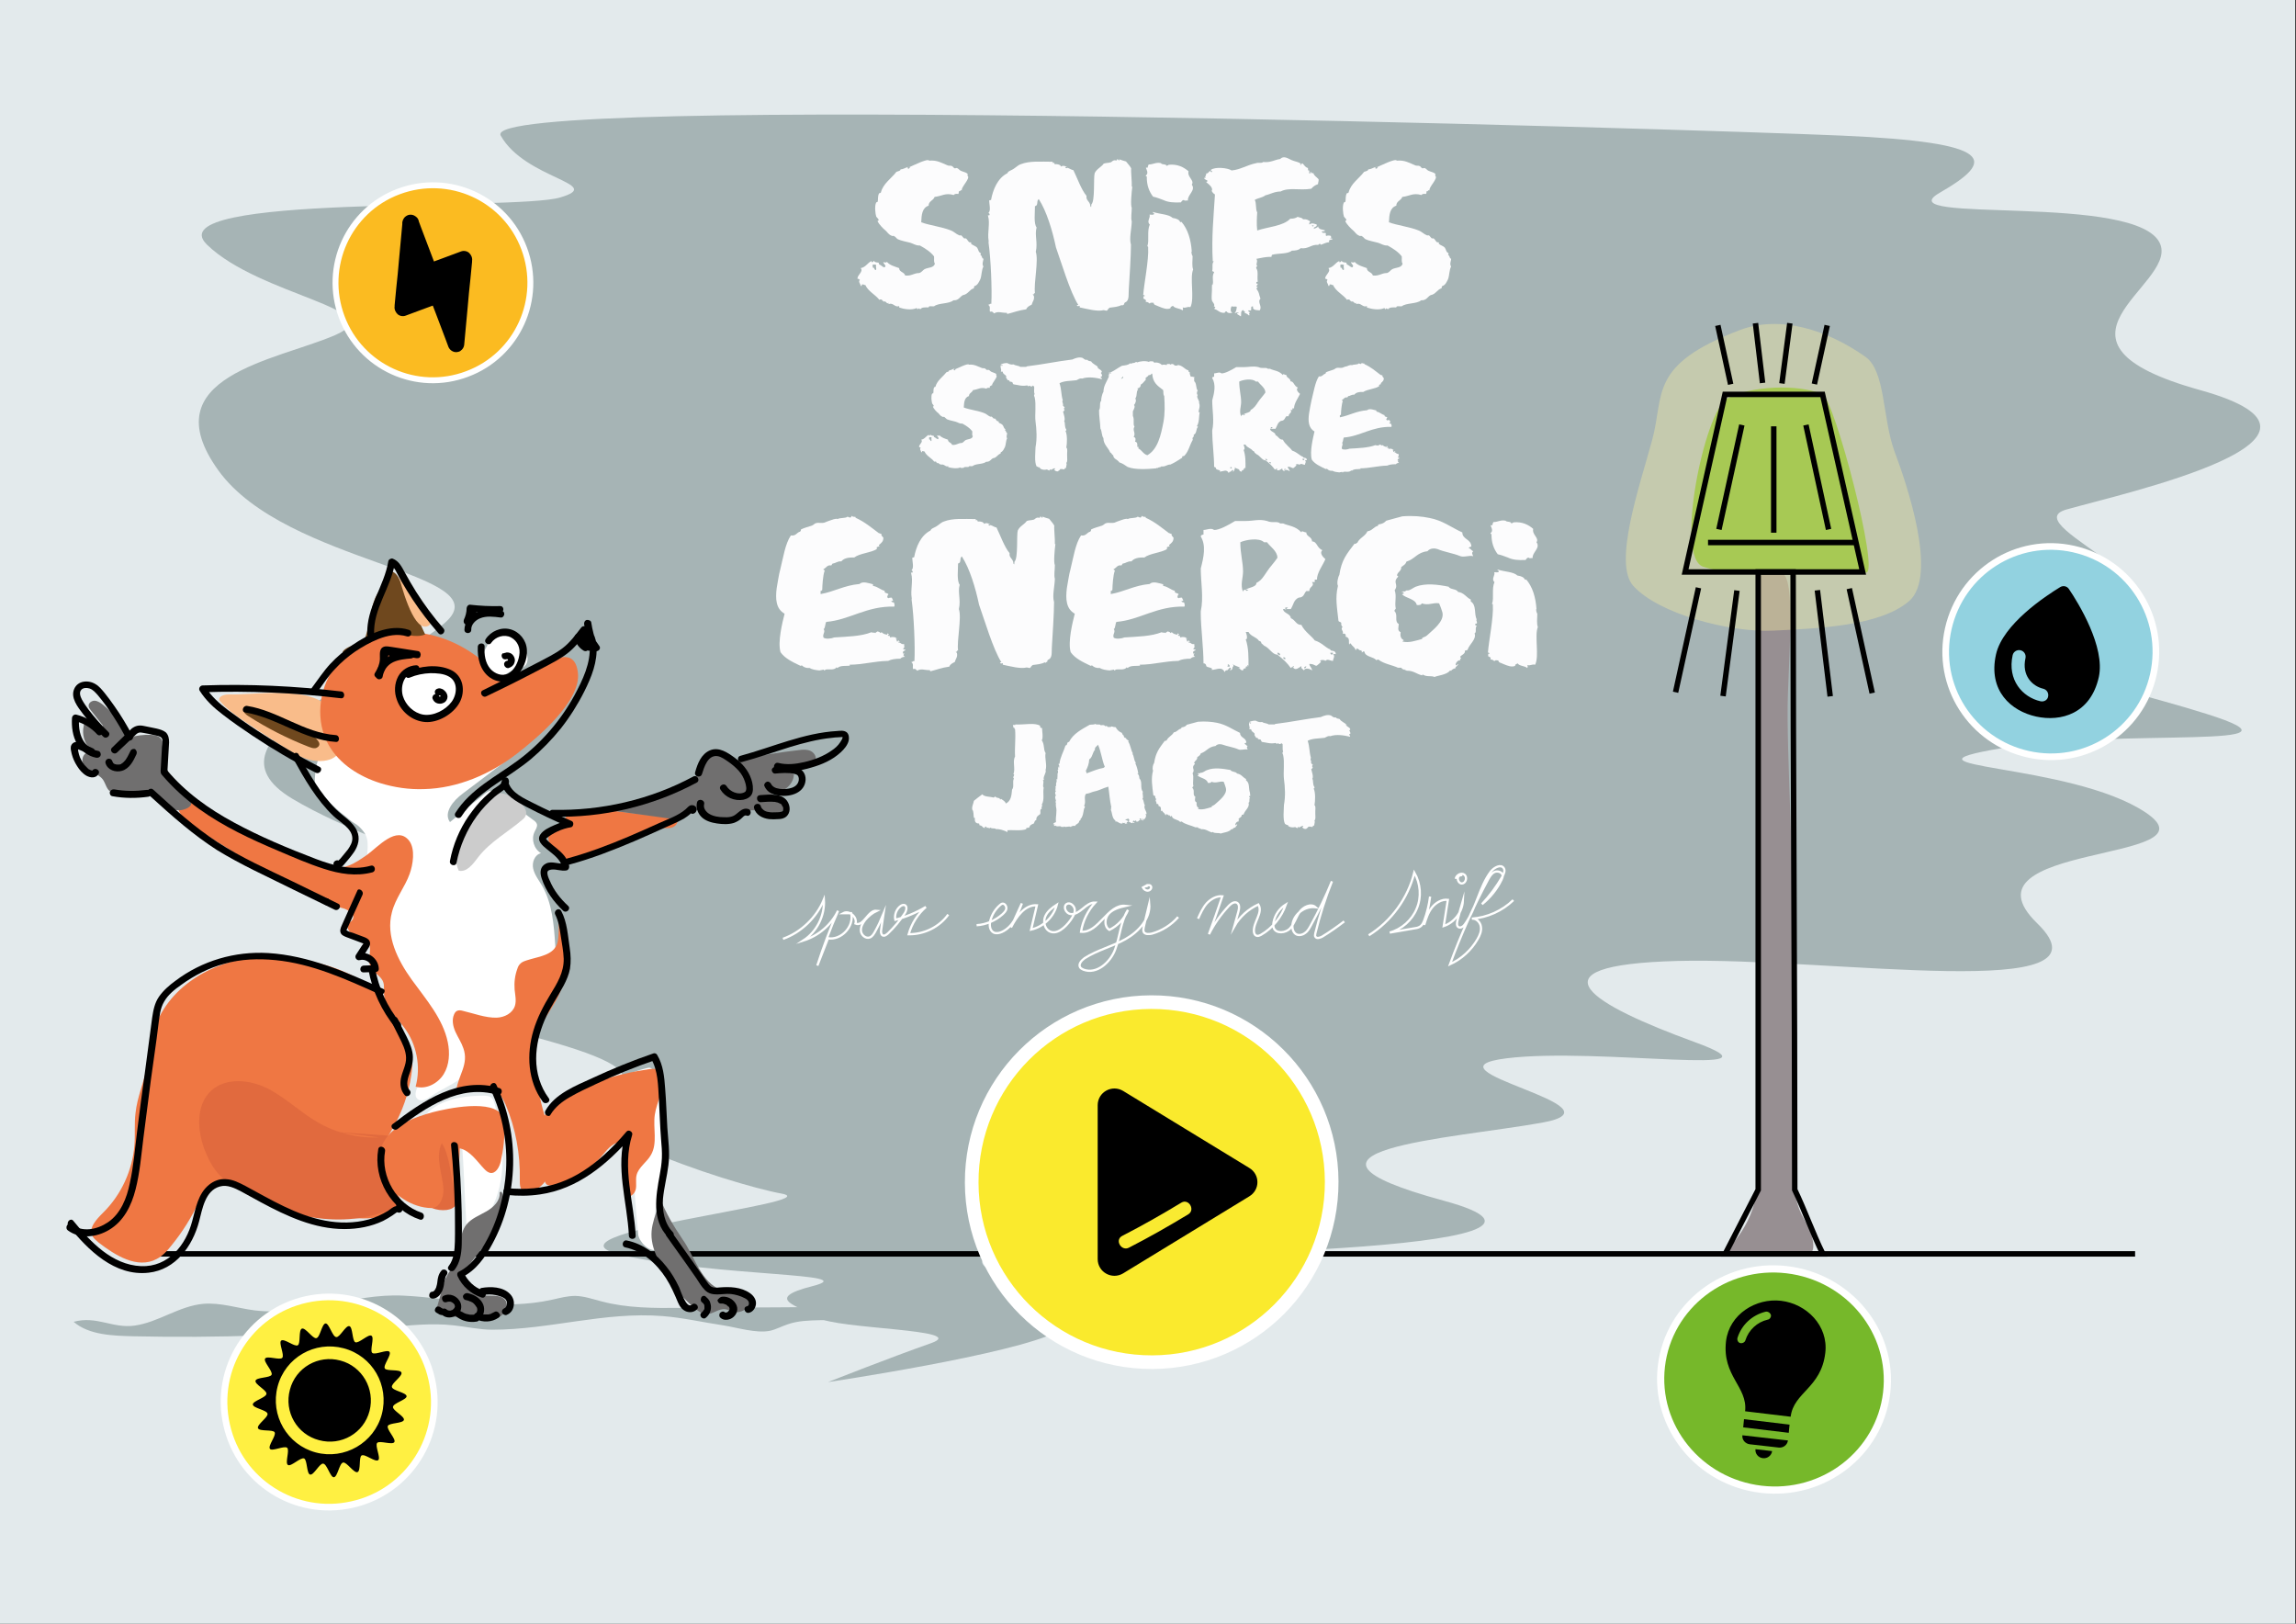 <?xml version="1.0" encoding="utf-8"?>
<!-- Generator: Adobe Illustrator 23.1.0, SVG Export Plug-In . SVG Version: 6.00 Build 0)  -->
<svg version="1.1" xmlns="http://www.w3.org/2000/svg" xmlns:xlink="http://www.w3.org/1999/xlink" x="0px" y="0px"
	 viewBox="0 0 841.9 595.3" enable-background="new 0 0 841.9 595.3" xml:space="preserve">
<rect x="0" y="0" width="841.9" height="595.3" fill="#333333" stroke="none"/>
<g id="background_1_">
	<g>
		<rect x="-0.3" y="0" fill="#E3EAEC" width="841.9" height="595.3"/>
		<path fill="#A6B4B5" d="M792.2,89.7c-7.1-19.4-101.4-7.2-81-19c20.5-11.8,21.2-18.5-36.2-21c-57.4-2.5-500.3-16-491.4,0
			s38.7,17.7,21.8,22.7S56.6,70.9,75.9,89.7s68.5,23.9,46.9,33.2S55.2,138,80.1,172.5s103.9,37.3,83.2,55.7s-93.3,42.5-56,64.7
			c37.3,22.2,112.7,38.7,85.9,49.2c-26.9,10.5-45.8,21.2-40.9,26s100.1,20.4,70.1,31.1s45.8,35.1,64.2,38.4
			c18.4,3.4-93.7,14.6-58.3,22.6c35.4,8,88.7,6.4,69.7,11.3c-19,4.8-4.3,7.4,2.1,11.6c6.4,4.2,55.7,4.2,41.4,9.3
			c-14.3,5-37.9,14.3-37.9,14.3s68.1-10.1,84.1-18.5c16.1-8.4-55.9-28.8-14.6-27.9s224.4-1.6,156.3-20.1
			c-68.2-18.5,3.1-22.7,36-28.6c32.9-5.9-46.7-19.4-13-23.6c33.7-4.2,105.7,7.4,68.9-6c-36.8-13.4-62.8-28.2-6.1-29.7
			c56.7-1.4,162.4,15.9,131.8-13.8c-30.6-29.7,67.4-22.1,39.8-40.6s-97.3-16.1-52.9-23.6s118,0.9,75.1-12.6
			c-42.9-13.5-99.6-22.3-45.2-32.6c54.4-10.3-26.8-36.4-6.1-42.3s112.6-26.1,49-43.8S797.8,105,792.2,89.7z"/>
	</g>
</g>
<g id="lamp">
	<g>
		<path fill="#978F92" d="M662.7,449c-3.2-5.1-5-10.1-4.7-16.8c0.2-6.6-0.6-1.3-0.1-55.4c0.5-54.1-3.1-101.1-2.3-122.6
			s2.5-43.8-2.8-44.4c-5.3-0.6-7.2-0.4-8,3.9c-0.9,5-1,46.6,0,111.5c1,64.9,1.2,99-0.9,112.8c-2.3,14.8-14,21.7-9.7,21.7
			c11,0,8.3,0,17.6,0c2.9,0-0.4,0.2,11.5-0.2C666.3,459.4,664.5,451.8,662.7,449z"/>
		<path fill="#78B22B" d="M624.6,207.8c-10.7-3.3,0.4-56.8,8.6-61.6c8.2-4.7,26.2-5.6,35.1-1.6c4.4,2,20.9,65.1,16,65.3
			c-11.7,0.4-25.4-1.7-36.1-0.2C637.4,211.2,631,209.7,624.6,207.8z"/>
	</g>
</g>
<g id="light_x5F_on">
	<path opacity="0.35" fill="#FFF4A1" d="M684,130.8c-13.9-9.8-31.2-15.4-46-9.8c-33.7,12.8-27.6,23.6-32.2,40.4
		c-4.6,16.9-14.4,45.1-6.9,53.4c9.2,10.2,35.3,17.2,51.4,16.4c16.1-0.8,39-1.6,49.7-10.8c10.7-9.2-0.8-42.9-5.4-55.1
		C690.2,153,691.4,136,684,130.8z"/>
</g>
<g id="outline">
	<line fill="none" stroke="#000000" stroke-width="2" stroke-miterlimit="10" x1="44.5" y1="459.7" x2="782.9" y2="459.7"/>
	<path fill="none" stroke="#000000" stroke-width="2" stroke-miterlimit="10" d="M644.7,209.7c0,74.9,0,151.6,0,226.5
		c-4,7.8-8.1,15.7-12.1,23.5c11.9,0,23.8,0,35.8,0c-3.7-7.5-6.7-16-10.3-23.5c0-75.8-0.6-150.7-0.6-226.5
		C652.8,209.7,649.3,209.7,644.7,209.7z"/>
	<polygon fill="none" stroke="#000000" stroke-width="2" stroke-miterlimit="10" points="683,209.7 617.9,209.7 632.5,144.6 
		668.3,144.6 	"/>
	<line fill="none" stroke="#000000" stroke-width="2" stroke-miterlimit="10" x1="626.3" y1="198.9" x2="680.5" y2="198.9"/>
	<line fill="none" stroke="#000000" stroke-width="2" stroke-miterlimit="10" x1="638.7" y1="155.8" x2="630.3" y2="194.1"/>
	<line fill="none" stroke="#000000" stroke-width="2" stroke-miterlimit="10" x1="650.4" y1="156.3" x2="650.4" y2="195.3"/>
	<line fill="none" stroke="#000000" stroke-width="2" stroke-miterlimit="10" x1="662.2" y1="155.8" x2="670.5" y2="194.1"/>
	<line fill="none" stroke="#000000" stroke-width="2" stroke-miterlimit="10" x1="622.8" y1="215.5" x2="614.4" y2="253.8"/>
	<line fill="none" stroke="#000000" stroke-width="2" stroke-miterlimit="10" x1="636.9" y1="216.5" x2="631.8" y2="255.2"/>
	<line fill="none" stroke="#000000" stroke-width="2" stroke-miterlimit="10" x1="666.4" y1="216.4" x2="671.1" y2="255.3"/>
	<line fill="none" stroke="#000000" stroke-width="2" stroke-miterlimit="10" x1="678.1" y1="215.8" x2="686.5" y2="254.1"/>
	<line fill="none" stroke="#000000" stroke-width="2" stroke-miterlimit="10" x1="665.3" y1="140.8" x2="670" y2="119.3"/>
	<line fill="none" stroke="#000000" stroke-width="2" stroke-miterlimit="10" x1="653.4" y1="140.6" x2="656.3" y2="118.5"/>
	<line fill="none" stroke="#000000" stroke-width="2" stroke-miterlimit="10" x1="646.3" y1="140.4" x2="643.7" y2="118.5"/>
	<line fill="none" stroke="#000000" stroke-width="2" stroke-miterlimit="10" x1="634.6" y1="140.9" x2="629.9" y2="119.3"/>
</g>
<g id="snif">
	<path fill="#FFFFFF" d="M234,452.5c-1.1-12.3-2.3-24.7-1.6-37c0.2-3,0.5-6.1-0.1-9.1c-0.5-3-2-6-4.7-7.6c-0.7-0.4-1.5-0.8-1.7-1.6
		c-0.2-0.9,0.8-1.7,1.7-2.1c3-1.5,6.2-2.7,9.5-3.5c0.5-0.1,1.1-0.3,1.6,0c0.6,0.3,0.8,1,1,1.6c4.8,15.8,3.8,32.8,0.9,49
		c-0.4,2.2-0.8,4.5-0.6,6.7c0.3,2.4,4,7.9,0.9,9.2C238,459.3,234.2,455,234,452.5"/>
	<path fill="#FFFFFF" d="M169.3,418.5c-0.1-1.3-0.4-2.8-1.5-3.4c-0.6-0.4-1.3-0.4-2.1-0.4c-2.8-0.1-5.6-0.2-8.3-0.3
		c-1.1,0-2.4-0.2-3-1.1c-0.7-1.1,0-2.6,0.8-3.6c4.9-6.3,13.6-7.9,21.6-8c1.3,0,2.8,0,3.7,1c0.5,0.6,0.7,1.4,0.9,2.1
		c2.9,11.3,4.5,23.5,0.5,34.5c-1.3,3.5-3.2,6.9-5.8,9.5c-2.9,2.8-4.8,4.1-5.1-0.5C170.3,438.3,170.2,428.4,169.3,418.5"/>
	<path fill="#FFFFFF" d="M133.4,305c-2.2-2.9-3.4-3-4.5-3.9c-4.2-3.3-11.3-9-13.3-14c-0.5-1.3,0.4-6.8,0.9-8.1
		c0.9-2.3,4.3-2.6,6.7-2.6c11.7,0.1,28.8,5.5,39.9,1.7c12-4.1,22.2-13.7,34.8-14.6c1.5,4-2.4,7.9-5.8,10.5c-7.5,5.7-15,11.3-22.5,17
		c-3.4,2.5-7.1,7-4.6,10.4c4.1-3.4,8.2-6.8,12.4-10.1c0.9-0.7,1.8-1.5,2.9-1.4c0.8,0.1,1.5,0.6,2.2,1.1c4.3,3.2,8.7,6.4,13,9.6
		c0.6,0.4,1.2,0.9,1.4,1.6c0.2,1-0.5,1.9-0.9,2.8c-1.3,2.7-0.2,6.3,2.4,7.8c-2.3,0.5-3.4,3.3-2.9,5.6c0.5,2.3,2,4.2,3.2,6.2
		c3.8,6.5,4.4,14.4,4.9,21.9c0.2,2.7,0.3,5.4-0.7,7.9c-2,5-8,7.2-10.7,11.8c-2.1,3.5-2.7,8.6-6.6,9.9c-3.2,1-7.3-1.2-9.7,1
		c-2.2,2-0.9,5.6-0.9,8.6c0,4.1-2.9,7.6-6.3,9.9c-3.3,2.3-7.1,3.9-10.5,6.2c-1.5,1.1-3.5,2.3-5,1.2c-1.7-1.3-0.4-4,0.6-5.9
		c3.9-7.3,1.3-16.4-2.5-23.7c-3.9-7.3-9-14.2-10.4-22.4c-0.6-3.4-0.7-7.4-3.4-9.6c-1.3-1.1-3.2-1.6-4.1-3c-1.6-2.4,0.4-5.4,1.7-8
		c2.5-5.3,0.7-8.9-0.3-14C134.1,312.6,136,308.5,133.4,305"/>
	<path fill="#A6B4B5" d="M249.6,479.5c-9.8,0.1-19.7,0.1-29.1-2.4c-3.1-0.8-6.2-1.9-9.5-2c-2.8,0-5.5,0.7-8.1,1.3
		c-19.6,4.4-36-0.5-55.1-1.4c-18.4-0.9-36,7.7-54.5,5.4c-6.2-0.8-12.4-2.9-18.7-2.4c-9,0.8-16.5,6.8-25.3,8
		c-8.1,1.1-13.8-3.7-22.3-1.4c5.6,4.9,14.6,5.1,21.7,5.3c31.2,0.7,62.4-0.4,93.5-3.3c8-0.7,16.1-1.6,24.2-0.7
		c4.7,0.5,9.4,1.6,14.1,1.6c21,0,41.2-6.7,62.5-5c7.5,0.6,14.8,2.3,22.2,3.4c5.1,0.8,12.1,3,17.1,2c2.3-0.5,4.4-1.7,6.6-2.4
		c3.7-1.3,7.8-1.4,11.8-1.5c15.7,0,31.4-0.7,47.1-1c14.5-0.3,30.9,1.3,45.1-1.3c-6.4-5.5-18.8-3-26.6-3c-13,0.1-25.9,0.1-38.9,0.2
		C301.5,479.2,275.6,479.4,249.6,479.5"/>
	<path fill="#F9BC8A" d="M83.8,254.6c-1.5,0-3.7,0.6-3.4,2.1c2.6,3.2,6,5.6,9.4,7.9c4.8,3.2,9.7,6.4,14.6,9.5
		c3.7,2.3,7.6,4.7,12,4.9c14,0.7,10-16.2,2-21.5C109.8,251.9,93.5,254.8,83.8,254.6"/>
	<path fill="#EF7743" d="M189.7,276.2c-9.8,7.6-21.8,12.8-34.2,13.1c-5.5,0.2-10.9-0.6-16.1-2.2c-7.6-2.4-14.8-6.9-18.8-13.8
		c-5-8.7-3.9-20.3,1.9-28.4c5.8-8.2,15.9-12.9,25.9-13.1c10-0.3,19.9,3.6,27.8,9.9c2.7,2.1,5.3,4.6,8.6,5.6
		c8.5,2.6,25.4-15.1,27.1-0.7C213.2,257,197,270.5,189.7,276.2"/>
	<path fill="#6F481E" d="M135.5,227.8c0.8-3.9,1.1-7.9,3.6-11.2c1.7-2.3,4.5-4.3,4.1-7.1c1.7,0,2.8,1.8,3.5,3.4
		c3.1,6.6,6.2,13.1,9.2,19.7c-3.6,1.5-7.7-0.5-11.6-0.2c-1.9,0.2-3.8,0.9-5.6,1.7c-3.1,1.3-6.1,2.9-9,4.7c-3.2,1.9-6.2,0.7-2-1.5
		c1.5-0.8,3.3-1.2,4.9-2c0.3-0.2,0.6-0.4,0.8-0.6c0.5-0.5,0.6-1.2,0.8-1.8c0.3-1.1,0.6-2.2,0.8-3.3
		C135.3,228.9,135.4,228.3,135.5,227.8"/>
	<path fill="#6F481E" d="M116.6,271.6c0.2,0.3,0.5,0.7,0.5,1.1c0.1,0.8-0.7,1.5-1.5,1.6c-0.8,0.1-1.6-0.2-2.4-0.5
		c-7.7-3-15.2-6.8-22.2-11.3c-0.8-0.5-1.8-1.3-1.6-2.3C96.7,262.6,112,265.2,116.6,271.6"/>
	<path fill="#FFFFFF" d="M159.8,263.1c-8.9,1.4-19.4-10.8-9.1-16.7c2.1-1.2,4.7-1.3,7.2-1.2c2,0.1,4,0.3,5.8,1
		C172.2,249.7,167.4,261.9,159.8,263.1"/>
	<path fill="#EF7743" d="M150.2,320.4c1.2-3.3,2.2-9.1-0.2-12.2c-4.5-5.7-11.4,2.3-15.4,5.2c-2.2,1.5-4.4,3.1-6.9,4
		c-6.9,2.4-14.3-0.5-20.1-4.3c-6.1-4-12.8-5.8-19.2-9.2c-7.7-4.1-14.9-9.4-23.1-12.5c-1.1,2.7-0.1,5.9,1.7,8.2
		c1.8,2.3,4.3,3.9,6.8,5.4c7.5,4.7,15.1,9.4,22.6,14.1c9,5.6,18.3,11.3,28.7,13.7c2.3,0.5,5.4,2.3,4.2,4.3c-0.4,0.7-1.2,1-1.6,1.7
		c-0.9,1.5,0.7,3.4,2.3,4c1.6,0.6,3.6,0.8,4.7,2.1c2.2,2.5-0.2,6.6,1.2,9.6c1,2.2,3.8,3.2,4.6,5.5c0.5,1.3,0.2,2.8,0.3,4.3
		c0.2,4.9,4.5,8.4,7.4,12.4c4.6,6.1,6.2,14.4,4.2,21.7c3.9,1.1,8.2-1.2,10.3-4.6c2.1-3.4,2.3-7.8,1.5-11.7
		c-1.8-8.7-8-15.7-13.2-22.9s-9.6-16.1-7.3-24.7C145,329.3,148.5,325.2,150.2,320.4"/>
	<path fill="#EF7743" d="M203.2,347.9c-2.3,2.6-6.5,3-10.1,4.2c-0.9,0.3-1.8,0.6-2.4,1.3c-0.5,0.5-0.8,1.1-1,1.8
		c-0.9,2.4-1.2,5-1,7.6c0.2,2,0.7,4.1,0.1,6c-0.9,2.7-3.8,4.2-6.7,4.3c-4.1,0.1-8.5-1.6-12.4-2.5c-0.7-0.2-1.5-0.3-2.1,0
		c-0.5,0.2-0.9,0.8-1.1,1.3c-0.9,2-0.4,4.4,0.5,6.4c0.9,2,2.2,3.9,2.9,6c2.1,5.9-1.9,9.9-2.6,15.5c5.2-1.6,11.6-3,15.4,0.8
		c1.2,1.2,2,2.8,2.7,4.4c3.7,8.7,5.4,18.2,5.2,27.6c0,1.6,0,3.5,1.4,4.2c0.7,0.4,1.6,0.3,2.3,0.1c5.3-1.2,8.4-7,8.6-12.4
		s-1.8-10.6-3.3-15.8c-1.7-5.8-2.8-11.7-3.4-17.7c-0.3-3.6-0.4-7.3,0.5-10.8c1.4-5.1,5-9.3,7.5-14c4.6-8.6,7-24-0.2-31.9
		c1.3,1.4,1,10,0.3,11.7C204.1,346.7,203.7,347.3,203.2,347.9"/>
	<path fill="#EF7743" d="M202.3,304.8c1.8-1.1,2.6-1.4,3.9-2.5c0.6-0.5,0.4-2.1,2-3.4c3.3-2.6,10.3-2.1,14.2-1.9
		c2.3,0.1,26.3,3.6,26.4,2.6c-0.5,5.5-4.7,3.6-8.3,4c-5.9,0.6-10.9,4.3-16.3,6.7c-4.5,2-9.1,4-13.9,4.6c-1,0.1-2,0.2-3-0.1
		c-1.8-0.5-3.1-2-4.2-3.4c-0.8-1-1.6-2-1.9-3.2C200.9,306.9,201.2,305.4,202.3,304.8"/>
	<path fill="#706F6F" d="M223.3,296.5c10.8-0.3,21.5-4,30.2-10.5c0.9-0.6,1.7-1.3,2.2-2.3c0.5-0.8,0.6-1.8,1-2.6
		c1.7-4.3,7.7-6.2,11.6-3.5c0.5,0.3,1,0.8,1.5,0.9c0.6,0.2,1.2,0,1.8-0.1c7.1-1.4,14.2-2.6,21.4-3.4c1.4-0.2,2.9-0.3,4.2,0.3
		c1.3,0.6,2.3,2.1,1.8,3.4c-0.5,1.3-2.1,1.8-3.5,2c-2.8,0.6-5.6,1.1-8.4,1.7c1.3,0.5,2.7,1,4,1.4c0,4.2-4.7,7.6-8.7,6.4
		c1,2,4.3,1.9,5.3,3.9c0.8,1.7-0.7,3.7-2.5,4.2c-1.8,0.5-3.7-0.1-5.5-0.6c-1.8-0.5-3.7-1-5.5-0.3c-1.3,0.5-2.2,1.6-3.4,2.4
		c-3.9,2.8-10.1,1.4-12.5-2.8c-3-0.9-5.7,1.7-8.7,2.7c-2.2,0.7-4.6,0.4-6.9,0c-5.8-0.8-11.5-1.6-17.3-2.4c2.5-1,5.1-1.5,7.8-1.5"/>
	<path fill="#706F6F" d="M60.2,276.8c-0.1-2.3,0.1-5.1-1.7-6.5c-0.9-0.7-2.2-0.8-3.3-0.9c-2.6-0.1-5.3,0.3-7.8,1
		c-2.3-4.6-5.6-8.7-9.6-12c-0.9-0.7-1.9-1.4-3-1.5c-1.1-0.1-2.4,0.8-2.3,1.9c0,0.6,0.4,1.1,0.8,1.6c1.5,1.9,3,3.8,4.5,5.7
		c-0.7,1-2.3,0.4-3.3-0.4c-1-0.8-2.5-1.6-3.4-0.6c-0.2,0.3-0.4,0.6-0.4,1c-0.7,3,0.2,6.3,2.3,8.6c0.2,0.2,0.4,0.5,0.4,0.8
		c-0.1,0.4-0.7,0.4-1.1,0.4c-1.6,0.1-2.5,2.3-1.9,3.8c0.6,1.5,2.1,2.5,3.5,3.3c1.4,0.8,3,1.6,3.9,2.9c1,1.5,1.3,3.7,3,4.5
		c0.8,0.3,1.6,0.3,2.4,0.2c4.3-0.4,8.8-0.4,12.6,1.6c1.9,1,3.4,2.4,5.2,3.4c1.8,1.1,4,1.8,6,1.3c6.8-1.8,0.9-6.1-1.2-8.2
		C62.4,285.5,60.3,281.4,60.2,276.8"/>
	<path fill="#EF7743" d="M144.9,373.7c-1.9-3.2-4-6.2-5.8-8.4c-9.5-11.5-31.4-15.3-45.3-14.3c-16.3,1.3-32.8,11.3-37.4,27
		c-1.3,4.4-1.6,9.1-2.6,13.6c-1.2,5.5-3.5,10.8-4.1,16.4c-0.5,3.9-0.1,7.8-0.4,11.7c-0.7,9.3-4.8,18.3-11.5,24.9
		c-2.4,2.4-5.5,5.6-3.9,8.6c0.5,0.9,1.4,1.6,2.2,2.3c6.2,4.8,14.3,9.8,21.3,6.1c2.2-1.1,3.9-3,5.4-4.9c4.1-5,7.6-10.6,10.3-16.5
		c0.9-1.9,1.8-4,3.7-5.1c1.3-0.7,2.8-0.8,4.3-0.7c10,0.4,19.1,5.3,28.6,8.4c7.5,2.5,15.4,3.8,23.4,3.9c4.9,0.1,10.9-1.1,12.3-5.8
		c1.2-4.1-1.9-8-3.6-11.9c-1.3-3.1-1.7-6.6-0.7-9.7c0.7-2.1,1.9-3.9,3-5.8c3.4-5.9,5.7-12.5,6.7-19.2c0.3-2,0.5-4.1,0.2-6.2
		c-1.7-11.2-11.9-21.7-21.1-27.7c-5.5-3.6-12.3-5.8-18.8-4.9"/>
	<path fill="#E16A3E" d="M139,417c-7.9,0.3-15.8-1.6-22.6-5.6c-6.4-3.7-11.7-9-18.2-12.3c-6.5-3.3-15.2-4.2-20.7,0.7
		c-6,5.5-5.2,15.4-2,22.9c1.2,2.9,2.8,5.8,5,8.1c1.6,1.6,3.5,3,5.4,4.2c17.2,11.2,39.9,16.4,58.6,7.8c0.7-0.3,1.4-0.7,1.9-1.4
		c1.3-2-1.3-4.2-2.8-6.1c-1.6-2-2.1-4.8-1.3-7.2c0.6-1.9,1.9-3.4,2.7-5.2c0.8-1.8,0.9-4.1-0.5-5.5c-1-1-2.6-1.1-4-1.2
		c-5.8-0.4-11.7-0.8-17.5-1.2"/>
	<path fill="#EF7743" d="M184.4,409.3c0.5,0.9,0.6,2.1,0.6,3.1c0.1,4.5-0.4,9.1-1.4,13.5c-0.5,2-1.8,4.5-3.9,4.1
		c-0.8-0.2-1.4-0.7-2-1.3c-2.8-2.9-5.2-6.8-9.1-7.7c-0.2,5.1-0.4,10.1-0.6,15.2c0,1.2-0.1,2.4-0.8,3.4c-0.6,0.9-1.5,1.4-2.4,1.9
		c-13.3,6.4-32.5-10.3-23.5-23.8c3.7-5.6,11.1-8.2,17.2-9.9C163.9,406.4,180.9,402.7,184.4,409.3"/>
	<path fill="#E16A3E" d="M162.6,436.1c0.1,2.9-1.3,6.6-4.2,6.8c1.7,0.7,3.6,0.9,5.4,0.7c1.4-0.2,3-0.8,3.4-2.2
		c0.3-0.9,0-1.8-0.2-2.7c-1.5-5.5-1.9-15-5-19.6C159.4,424.4,162.4,430.7,162.6,436.1"/>
	<path fill="#CCCCCC" d="M191.8,300.3c-5.4,4.7-12,8.2-16.4,13.9c-1.9,2.5-4.2,5.7-7.2,5c-1.9-4.4-1.3-9.5,0.7-13.9
		c2.1-4.6,7.8-13,13.1-14.4C186,289.8,196.4,296.4,191.8,300.3"/>
	<path fill="#706F6F" d="M169.6,467.8c-0.2,0.4-0.4,0.8-0.4,1.3c0,0.5,0.3,1,0.6,1.4c2,2.6,5.2,4.3,8.6,4.5c2.5,0.1,5.5-0.3,6.9,1.7
		c1.3,1.8,0.2,4.6-1.7,5.8c-1.9,1.2-4.3,1.2-6.6,1.1c-4.6-0.2-9.1-0.6-13.7-1.3c-1.3-0.2-2.9-0.7-3.1-2c-0.1-0.5,0-1.1,0.2-1.6
		c0.6-2.2,1.3-4.4,1.9-6.7c0.4-1.5,0.8-3,1.6-4.3c0.9-1.7,2.2-3.1,3.1-4.8c2.2-4.4,1-10.1,4-13.9c1.8-2.3,4.8-3.4,7.4-4.9
		c2.6-1.5,5.1-3.9,4.8-6.9c2.2-2.3,1.3,10.3-0.4,12.8C178.6,456.2,173.2,461.1,169.6,467.8"/>
	<path fill="#706F6F" d="M262.9,472.2c2.6,1.4,5.5,1.5,8.4,1.7c1.3,0.1,2.6,0.1,3.6,0.8c1.1,0.6,1.8,2.1,1.2,3.2
		c-0.3,0.5-0.8,0.9-1.3,1.2c-1.7,1.2-3.7,2.4-5.8,1.9c-1-0.2-2-0.9-3-1c-2.4-0.4-4.6,1.9-7.1,1.8c-1.4-0.1-2.7-1-3.8-1.9
		c-6.6-5.4-11.8-12.6-14.9-20.7c-3.1-8.3,0-12.1,1.9-19.7c2.2,5.5,4.9,10,8.2,14.9C254.2,459.8,256.7,468.9,262.9,472.2"/>
	<path fill="#EF7743" d="M237.9,392c1.2-0.2,2.5-0.3,3.4,0.4c0.6,0.5,1,1.2,1.2,2c1.4,4.7-1.7,9.5-2.4,14.3
		c-0.7,4.9,1.1,10.4-1.4,14.7c-1.5,2.7-4.6,4.5-5.3,7.5c-0.4,1.7,0.1,3.5-0.3,5.2c-0.4,1.7-2.3,3.3-3.8,2.3
		c-0.4-6.5-0.8-12.9-1.1-19.4c-2.8-0.8-5.2,2-7.1,4.3c-4.6,5.6-11.1,9.6-18.1,11.2c-0.8,0.2-1.8,0.3-2.5-0.2c-0.5-0.4-0.7-1-0.8-1.6
		c-0.5-3.3,1-6.4,1-9.7c-0.1-3.1-1.8-6-1.9-9c-0.1-4.4,1.2-6.3,4.6-9C212.7,397.6,226.5,393.6,237.9,392"/>
	<path fill="#F9BC8A" d="M146.1,210.7c1.8-0.3,3.1,1.5,4,3.1c1.3,2.3,12,14.8,6.2,15.9C151.2,230.7,147,214,146.1,210.7"/>
	<path d="M132.9,328.1c-1.2,2.6-2.4,5.2-3.5,7.7c-0.6,1.3-1.1,2.5-1.7,3.8c-0.1,0.3-0.3,0.6-0.4,0.9c-0.3,0.7-0.4,0.4,0,0.7
		c0.5,0.4,1.5,0.6,2.1,0.8c1.3,0.5,2.6,1,4,1.5c0.8,0.3,1.7,0.7,2.1,1.5c0.5,1.1,0,2-0.6,2.9c-0.8,1.2-1.5,2.4-2.3,3.6
		c-0.5-0.6-1-1.2-1.4-1.9c3.7-1.1,7.6,1.8,7.7,5.6c0,1.6-2.5,1.6-2.5,0c0-2.2-2.4-3.8-4.5-3.2c-1,0.3-2-0.9-1.4-1.9
		c0.7-1.1,1.5-2.3,2.2-3.4c0.1-0.2,0.6-0.7,0.6-0.9c0,0.2,0.1,0.2-0.1,0.1c-0.7-0.3-1.4-0.5-2.1-0.8c-1.3-0.5-2.6-1-4-1.5
		c-1-0.4-2.1-0.8-2.3-2c-0.2-1.1,0.5-2.2,0.9-3.2c0.6-1.3,1.1-2.5,1.7-3.8c1.2-2.7,2.4-5.3,3.6-8
		C131.4,325.3,133.6,326.6,132.9,328.1"/>
	<path d="M284.3,281.1c2.5-0.3,5.2-0.4,7.6,0.2c2.2,0.5,3.6,2.3,3.5,4.6c-0.3,4.8-5.5,6.3-9.6,5.8c-2.4-0.3-4.5-1.2-5.5-3.5
		c-0.3-0.6,0.3-1.4,0.9-1.6c0.7-0.2,1.3,0.3,1.6,0.9c0.2,0.4,0.6,0.8,1.1,1.1c0.5,0.3,1.3,0.5,2,0.6c1.4,0.2,3.1,0.1,4.5-0.4
		c1.4-0.5,2.3-1.4,2.5-2.8c0-0.1,0-0.1,0-0.3c0-0.1,0-0.4,0-0.4c0,0-0.1-0.3-0.1-0.4c-0.1-0.2-0.1-0.2-0.1-0.3
		c-0.1-0.2-0.2-0.3-0.4-0.5c-0.3-0.2-0.7-0.3-1.1-0.4c-2.2-0.5-4.7-0.3-6.9-0.1c-0.7,0.1-1.3-0.6-1.3-1.3
		C283,281.7,283.6,281.2,284.3,281.1"/>
	<path fill="#FFFFFF" d="M183.3,233.1c1.5-1.5,3-1.2,4.9-0.3c1.9,0.9,4,4.4,4.8,6.5c0.6,1.6,0.7,3.5-0.4,4.7
		c-1.1,1.2-2.9,1.2-4.4,1.7c-2.1,0.8-4.1,2.9-6.2,2.1c-1.3-0.5-3.6-0.9-3.6-2.3c0-1.4-1.7-4.6-1.2-5.9c0.6-1.5,2.3-4.3,2.9-5.8
		c0.2-0.6,3.9-1.2,4.1-0.6"/>
	<path d="M149.1,246.3c4.9-2.1,11.2-3,16.2-0.7c4.6,2.1,5.5,7.8,3.2,12c-2.3,4.2-7.9,7.5-12.7,7.1c-4.7-0.4-8.8-3.8-10.3-8.2
		c-1-2.7-0.9-5.9,0.5-8.5c1.3-2.4,3.9-4,6.6-4.1c1.6,0,1.6,2.5,0,2.5c-4.4,0.1-5.9,5.1-4.9,8.7c1,3.4,4,6.3,7.5,6.9
		c3.8,0.6,8.2-1.7,10.4-4.7c2-2.7,2.4-7.3-0.9-9.2c-2-1.2-4.7-1.3-6.9-1.3c-2.6,0.1-5.1,0.6-7.5,1.6
		C148.9,249.1,147.6,247,149.1,246.3"/>
	<path d="M178.1,234.3c1.9-2.9,5.6-4.5,9-3.6c3.4,0.9,5.9,4,6.1,7.5c0.3,3.5-1.5,7.7-4.2,10c-2.8,2.3-6.6,2.2-9.5,0.1
		c-3.5-2.6-4.5-7.1-4.3-11.2c0.1-1.6,2.6-1.6,2.5,0c-0.2,2.8,0.2,5.9,2.1,8.1c1.6,1.8,4.3,2.9,6.6,1.7c2.3-1.3,3.6-4.1,4-6.6
		c0.5-2.7-0.6-5.3-3-6.6c-2.5-1.3-5.7-0.3-7.3,2C179.4,236.9,177.2,235.7,178.1,234.3"/>
	<path d="M160.4,252.5c0.4-0.2,1-0.2,1.4,0c0.5,0.1,0.9,0.4,1.2,0.7c0.6,0.5,1.1,1.4,1.1,2.2c0,0.9-0.5,1.8-1.3,2.2
		c-0.7,0.4-1.5,0.5-2.3,0.3c-0.9-0.2-1.6-0.9-1.9-1.8c-0.2-0.6,0.2-1.4,0.9-1.6c0.7-0.2,1.3,0.2,1.6,0.9c0,0,0,0.1,0,0.1l-0.1-0.3
		c0,0.1,0.1,0.2,0.2,0.3c-0.1-0.1-0.1-0.2-0.2-0.3c0.1,0.1,0.2,0.2,0.2,0.2c-0.1-0.1-0.2-0.1-0.3-0.2c0.1,0.1,0.2,0.1,0.3,0.2
		c-0.1,0-0.2-0.1-0.3-0.1c0.2,0.1,0.3,0.1,0.5,0.1c-0.1,0-0.2,0-0.3,0c0.2,0,0.3,0,0.5,0c-0.1,0-0.2,0-0.3,0c0.1,0,0.3-0.1,0.4-0.1
		c-0.1,0-0.2,0.1-0.3,0.1c0.1-0.1,0.2-0.1,0.3-0.2c-0.1,0.1-0.2,0.1-0.3,0.2c0.1-0.1,0.2-0.1,0.2-0.2c-0.1,0.1-0.1,0.2-0.2,0.3
		c0.1-0.1,0.1-0.2,0.2-0.3c0,0.1-0.1,0.2-0.1,0.3c0-0.1,0.1-0.2,0.1-0.3c0,0.1,0,0.2,0,0.3c0-0.1,0-0.2,0-0.4c0,0.1,0,0.2,0,0.3
		c0-0.1-0.1-0.3-0.1-0.4c0,0.1,0.1,0.2,0.1,0.3c-0.1-0.1-0.1-0.3-0.2-0.4c0.1,0.1,0.1,0.2,0.2,0.3c-0.1-0.1-0.2-0.2-0.3-0.3
		c0.1,0.1,0.2,0.1,0.3,0.2c-0.1-0.1-0.2-0.2-0.4-0.2c0.1,0,0.2,0.1,0.3,0.1c-0.1-0.1-0.3-0.1-0.4-0.1c0.1,0,0.2,0,0.3,0
		c-0.1,0-0.2,0-0.3,0c0.1,0,0.2,0,0.3,0c-0.1,0-0.2,0-0.3,0.1c-0.3,0.1-0.7,0-1-0.1c-0.3-0.2-0.5-0.5-0.6-0.8
		c-0.1-0.3-0.1-0.7,0.1-1C159.8,252.8,160,252.6,160.4,252.5"/>
	<path d="M185,239.4c0.3-0.1,0.6-0.1,0.8-0.2c0.3,0,0.6,0,0.9,0.1c0.5,0.1,1.1,0.5,1.4,0.9c0.4,0.5,0.7,1.2,0.7,1.8
		c0,0.6-0.2,1.2-0.5,1.7c-0.3,0.3-0.5,0.6-0.9,0.8c-0.3,0.2-0.6,0.3-0.9,0.4c-0.2,0.1-0.3,0.1-0.5,0c-0.2,0-0.3-0.1-0.5-0.2
		c-0.3-0.2-0.5-0.5-0.6-0.8c-0.1-0.3-0.1-0.7,0.1-1c0.2-0.3,0.4-0.5,0.8-0.6c0.1,0,0.2,0,0.4-0.1c-0.1,0-0.2,0.1-0.3,0.1
		c0.1-0.1,0.3-0.1,0.4-0.2c-0.1,0.1-0.2,0.1-0.3,0.2c0.1-0.1,0.2-0.2,0.3-0.3c-0.1,0.1-0.1,0.2-0.2,0.3c0.1-0.1,0.2-0.3,0.2-0.4
		c0,0.1-0.1,0.2-0.1,0.3c0.1-0.1,0.1-0.3,0.1-0.4c0,0.1,0,0.2,0,0.3c0-0.1,0-0.2,0-0.4c0,0.1,0,0.2,0,0.3c0-0.1-0.1-0.3-0.1-0.4
		c0,0.1,0.1,0.2,0.1,0.3c-0.1-0.1-0.1-0.2-0.2-0.3c0.1,0.1,0.1,0.2,0.2,0.3c-0.1-0.1-0.2-0.2-0.3-0.3c0.1,0.1,0.2,0.1,0.3,0.2
		c-0.1-0.1-0.3-0.2-0.4-0.2c0.1,0,0.2,0.1,0.3,0.1c-0.1-0.1-0.3-0.1-0.4-0.1c0.1,0,0.2,0,0.3,0c-0.1,0-0.3,0-0.4,0
		c0.1,0,0.2,0,0.3,0c-0.1,0-0.3,0.1-0.4,0.1c-0.3,0.1-0.7,0-1-0.1c-0.3-0.2-0.5-0.5-0.6-0.8c-0.1-0.3-0.1-0.7,0.1-1
		c0.1-0.1,0.1-0.2,0.2-0.3C184.6,239.6,184.8,239.5,185,239.4"/>
	<path d="M150.8,241.4c-2.2,0.2-4.6,0.4-6.7,1.4c-2.2,1.1-3.4,3-3.8,5.3c-0.1,0.7-1,1.1-1.6,0.9c-0.7-0.2-1-0.9-0.9-1.6
		c0.5-2.9,2.2-5.4,4.8-6.8c2.5-1.3,5.3-1.6,8.1-1.8c0.7-0.1,1.3,0.6,1.3,1.3C152,240.8,151.5,241.3,150.8,241.4"/>
	<path d="M152.7,241.3c-1.8-0.3-3.7-0.6-5.5-0.9c-0.9-0.1-1.8-0.3-2.8-0.5c-0.3,0-2.6-0.3-2.6-0.4c0-0.1,0.1-0.1,0.1-0.1
		c0.1-0.2,0.1-0.1,0.1,0.1c0,0.1,0,0.2,0,0.3c0,0.4,0,0.7,0,1.1c0,0.8-0.1,1.7-0.3,2.5c-0.3,1.6-1,3.2-2,4.6
		c-0.9,1.3-3.1,0.1-2.2-1.3c1-1.5,1.7-3.2,1.8-5c0.1-1.5-0.5-3.9,1.5-4.6c0.9-0.3,2,0,2.9,0.1c1.1,0.2,2.1,0.3,3.2,0.5
		c2.1,0.3,4.2,0.7,6.4,1c0.7,0.1,1.1,1,0.9,1.6C154.1,241.2,153.4,241.4,152.7,241.3"/>
	<path d="M142.8,237.6c0.1,0,0.2,0,0.4,0.1c0.2,0.1,0.3,0.1,0.5,0.2c0.1,0,0.1,0.1,0.2,0.1c0.2,0.1,0.4,0.3,0.5,0.4
		c0.1,0.1,0.2,0.2,0.3,0.3c0.1,0.1,0.2,0.3,0.3,0.4c0.1,0.2,0.1,0.3,0.1,0.5c0,0.2,0,0.3-0.1,0.5c0,0.2-0.1,0.3-0.3,0.4
		c-0.1,0.1-0.2,0.1-0.3,0.2c-0.2,0.1-0.4,0.2-0.6,0.2c-0.1,0-0.2,0-0.3,0c-0.2-0.1-0.4-0.2-0.6-0.3c-0.1-0.1-0.2-0.2-0.3-0.3
		c0.1,0.1,0.2,0.1,0.3,0.2c-0.1-0.1-0.3-0.2-0.4-0.3c0.1,0,0.2,0.1,0.3,0.1c-0.1-0.1-0.3-0.1-0.5-0.1c-0.2,0-0.3-0.1-0.4-0.2
		c-0.1-0.1-0.2-0.2-0.3-0.4c-0.1-0.1-0.1-0.3-0.1-0.5c0-0.2,0-0.3,0-0.5c0-0.1,0.1-0.2,0.1-0.3c0.1-0.2,0.3-0.3,0.5-0.5
		c0.1,0,0.2-0.1,0.3-0.1C142.3,237.6,142.5,237.6,142.8,237.6"/>
	<path d="M183.6,226.4c-2.5-0.3-5.2-0.7-7.6,0.3c-1.7,0.7-3.3,2.3-3.2,4.2c0,1.6-2.5,1.6-2.5,0c0-2.7,1.9-5.1,4.2-6.3
		c2.9-1.4,6.1-1.1,9.1-0.8c0.7,0.1,1.3,0.5,1.3,1.3C184.9,225.8,184.3,226.5,183.6,226.4"/>
	<path d="M183.3,224.7c-3.6,0.1-7.3-0.1-10.9-0.5c0.4-0.4,0.8-0.8,1.3-1.3c-0.1,1.9-0.6,3.7-1.4,5.5c-0.3,0.6-1.2,0.8-1.7,0.5
		c-0.6-0.4-0.7-1.1-0.5-1.7c0.6-1.3,1-2.7,1-4.2c0-0.6,0.6-1.4,1.3-1.3c3.6,0.4,7.2,0.6,10.9,0.5C185,222.1,185,224.6,183.3,224.7"
		/>
	<path d="M172.3,225.3c0-0.1,0-0.2,0-0.2c0.1-1.6,2.7-1.6,2.5,0c0,0.1,0,0.2,0,0.2C174.7,226.9,172.2,226.9,172.3,225.3
		c0-0.1,0-0.2,0-0.2c0.1-1.6,2.7-1.6,2.5,0c0,0.1,0,0.2,0,0.2C174.7,226.9,172.2,226.9,172.3,225.3"/>
	<path d="M141.2,241.5c-0.1,0-0.3,0-0.4,0c-0.2,0-0.3,0-0.5-0.1c-0.2-0.1-0.3-0.1-0.4-0.3c-0.1-0.1-0.2-0.3-0.3-0.4
		c-0.1-0.2-0.1-0.3-0.1-0.5c0-0.1,0-0.2,0-0.3c0.1-0.2,0.2-0.4,0.3-0.6c0.1-0.1,0.2-0.1,0.3-0.2c0.2-0.1,0.4-0.2,0.6-0.2
		c0.1,0,0.3,0,0.4,0c0.2,0,0.3,0,0.5,0.1c0.2,0.1,0.3,0.1,0.4,0.3c0.1,0.1,0.2,0.3,0.3,0.4c0.1,0.2,0.1,0.3,0.1,0.5
		c0,0.1,0,0.2,0,0.3c-0.1,0.2-0.2,0.4-0.3,0.6c-0.1,0.1-0.2,0.1-0.3,0.2C141.6,241.4,141.4,241.5,141.2,241.5"/>
	<path d="M125,256c-16.8-2-33.8-2.8-50.8-2.2c0.4-0.6,0.7-1.3,1.1-1.9c2.2,3.4,5.2,6.1,8.4,8.5c3.5,2.6,7,5.1,10.7,7.5
		c7.3,4.8,14.9,9.2,22.7,13.2c1.5,0.7,0.2,2.9-1.3,2.2c-8.1-4.1-15.9-8.7-23.4-13.7c-3.6-2.4-7.2-4.9-10.7-7.6
		c-3.3-2.5-6.3-5.3-8.5-8.8c-0.5-0.8,0.2-1.9,1.1-1.9c17-0.6,33.9,0.2,50.8,2.2C126.6,253.6,126.6,256.2,125,256"/>
	<path d="M90.6,258.8c11.4,1.8,20.9,9.9,32.5,10.7c1.6,0.1,1.6,2.7,0,2.5c-11.9-0.8-21.6-8.9-33.2-10.8
		C88.4,261,89,258.6,90.6,258.8"/>
	<path d="M114.4,252.1c2.2-2.9,4.2-6,6.7-8.7c2.4-2.6,5.2-4.9,8.1-6.9c5.7-3.9,13.6-7.9,20.7-5.6c1.6,0.5,0.9,2.9-0.7,2.4
		c-3.5-1.1-7.2-0.3-10.5,1c-3,1.2-5.8,2.8-8.5,4.6c-2.6,1.8-5.1,3.9-7.3,6.3c-2.4,2.5-4.3,5.4-6.3,8.2
		C115.6,254.6,113.4,253.4,114.4,252.1"/>
	<path d="M134.7,232.6c-0.5-9.7,6.2-17.6,7.7-26.9c0.1-0.6,1-1.1,1.6-0.9c2.3,0.9,3.3,3,4.4,5c1.3,2.4,2.7,4.8,4.2,7.2
		c3,4.7,6.3,9.2,10,13.4c1.1,1.2-0.7,3-1.8,1.8c-3.4-3.9-6.6-8-9.5-12.4c-1.4-2.1-2.7-4.3-4-6.5c-0.6-1.1-1.3-2.3-1.9-3.5
		c-0.5-1-1.1-2.1-2.2-2.5c0.5-0.3,1-0.6,1.6-0.9c-1.4,9-8.1,16.9-7.6,26.2C137.4,234.3,134.8,234.3,134.7,232.6"/>
	<path d="M177,253.1c6.8-3.3,13.5-6.7,20.2-10.2c3-1.6,6.2-3.1,9-5.2c2.8-2.1,4.8-4.9,6.9-7.6c1-1.3,3.2,0,2.2,1.3
		c-2,2.7-4,5.5-6.7,7.7c-2.8,2.3-6,3.9-9.2,5.6c-7,3.7-14,7.2-21.1,10.6C176.9,256,175.6,253.8,177,253.1"/>
	<path d="M216.8,228.2c0.4,2.7,1.1,5.3,2,7.9c-0.8,0.2-1.6,0.5-2.4,0.7c-0.2-1.6-0.8-3.1-1.7-4.5c0.8-0.2,1.6-0.4,2.4-0.6
		c0.1,0.8,0.4,1.9,0.8,2.6c0.5,1,1,1.7,1.7,2.4c-0.7,0.5-1.3,1-2,1.5c-1.3-2-2.8-3.8-4.6-5.5l2.1-1.2c0.7,1.8,1.4,3.7,2.2,5.5
		c0.2,0.5-0.1,1.1-0.5,1.3c-0.4,0.3-1,0.4-1.4,0.1c-1.8-1.1-3.4-2.5-4.6-4.2c0.8-0.3,1.5-0.7,2.3-1c0.1,0.8,0.3,1.3,0.8,1.9
		c0,0,0.1,0.2,0,0.1c0.1,0.1,0.1,0.1,0.2,0.2c0.1,0.1,0.2,0.3,0.4,0.4c0.1,0.1,0.1,0.1,0.2,0.2c0.3,0.3-0.1,0,0.1,0.1
		c0.2,0.1,0.3,0.2,0.5,0.3c0.6,0.3,0.8,1.2,0.5,1.7c-0.4,0.6-1.1,0.8-1.7,0.5c-1.7-1-3-2.7-3.4-4.7c-0.2-1.4,1.5-2.2,2.3-1
		c1,1.3,2.3,2.4,3.7,3.3c-0.6,0.5-1.2,1-1.9,1.4c-0.7-1.8-1.4-3.7-2.1-5.5c-0.2-0.5,0.1-1.2,0.6-1.4c0.5-0.3,1.1-0.2,1.5,0.2
		c1.9,1.8,3.6,3.8,5,6c0.8,1.2-1,2.5-2,1.5c-1.9-1.8-3-4.2-3.3-6.8c-0.1-0.5,0.4-1.1,0.9-1.2c0.6-0.2,1.1,0.1,1.4,0.6
		c1,1.5,1.7,3.3,1.9,5.1c0.1,0.7-0.2,1.4-0.9,1.6c-0.7,0.2-1.3-0.2-1.6-0.9c-0.9-2.5-1.6-5.2-2-7.9c-0.1-0.7,0.2-1.4,0.9-1.6
		C215.8,227.2,216.7,227.5,216.8,228.2"/>
	<path d="M218.7,236.6c0.5,5.9-1.8,11.6-4.4,16.8c-2.4,4.8-5.3,9.4-8.6,13.6c-3.3,4.1-7,7.9-11,11.3c-4.1,3.4-8.5,6.1-12.8,9.1
		c-4.8,3.3-9.5,6.9-12.7,11.9c-0.9,1.4-3.1,0.1-2.2-1.3c5.5-8.7,14.9-13.3,22.9-19.2c8.5-6.3,15.6-14.5,20.7-23.8
		c3-5.6,6.1-11.9,5.6-18.4C216.1,235,218.6,235,218.7,236.6"/>
	<path d="M186.5,285.8c0.5,1.4-0.4,2.6-1.4,3.5c-1.2,1-2.5,1.8-3.7,2.8c-2.4,2.1-4.6,4.4-6.5,7c-3.7,5.1-6.3,11-7.5,17.2
		c-0.3,1.6-2.8,0.9-2.4-0.7c1.1-5.9,3.5-11.6,6.9-16.5c1.7-2.4,3.5-4.7,5.7-6.8c1.1-1,2.2-2,3.3-3c0.6-0.4,3.5-2.1,3.2-2.9
		C183.5,285,186,284.3,186.5,285.8"/>
	<path d="M186.4,286.8c1.2,4,5.8,5.9,9.3,7.7c4.6,2.3,9.2,4.5,13.9,6.5c1,0.4,0.7,2.2-0.3,2.3c-3.2,0.5-6.6,2.1-9,4.1
		c-0.1,0.1-0.1,0.2-0.1,0.1c0,0.1,0.6,0.7,0.9,1c1,0.9,2.1,1.8,3.1,2.6c2.1,1.7,4,3.7,4.5,6.4c0.1,0.6-0.2,1.4-0.9,1.6
		c-1.9,0.4-3.7-0.5-5.5-0.3c-0.8,0.1-1.6,0.3-1.6,1.2c0,0.9,0.5,2.1,0.9,2.9c1.5,3.6,3.9,6.6,6.7,9.2c1.2,1.1-0.6,2.9-1.8,1.8
		c-3.5-3.3-6.4-7.3-7.9-11.9c-0.7-2.1-0.6-4.3,1.6-5.4c2.3-1.1,4.5,0.4,6.9-0.1c-0.3,0.5-0.6,1-0.9,1.6c-0.6-3.1-3.4-4.9-5.7-6.8
		c-1.6-1.3-3.8-3.1-2.4-5.3c1.1-1.7,3.4-2.7,5.2-3.5c1.7-0.7,3.4-1.5,5.2-1.8c-0.1,0.8-0.2,1.5-0.3,2.3c-5.2-2.2-10.2-4.6-15.2-7.2
		c-3.8-2-7.9-4.2-9.2-8.6C183.5,285.9,185.9,285.3,186.4,286.8"/>
	<path d="M205.8,334c2.2,4.1,2.4,9,3.1,13.5c0.4,2.6,0.5,5.1,0.1,7.7c-0.4,2.1-1.3,4.2-2.3,6.1c-2.3,4.3-5.1,8.2-7,12.7
		c-1.9,4.5-3.1,9.3-3.1,14.1c0,5.2,1.5,10.3,4.6,14.5c1,1.3-1.2,2.6-2.2,1.3c-5.5-7.5-6-17.4-3.4-26.1c1.4-4.7,3.7-9.1,6.2-13.2
		c2.5-4.1,5-8.1,4.9-13.1c-0.1-2.9-0.7-5.7-1.1-8.5c-0.4-2.7-0.8-5.3-2-7.7C202.9,333.8,205,332.5,205.8,334"/>
	<path d="M109.5,276.6c3.9,7.1,7.9,14.3,13.7,20.1c2.6,2.6,6.2,4.5,7.7,7.9c1.2,2.7,0.5,5.4-1.1,7.8c-1.1,1.6-2.4,3.1-3.6,4.5
		c-0.6,0.7-1.3,1.3-2.2,1.4c-0.8,0-1.5-0.4-1.7-1.3c-0.3-1.6,2.1-2.3,2.5-0.7c-0.9-0.2-1.1-0.6-0.6-0.9c0.2-0.2,0.4-0.4,0.6-0.6
		c0.3-0.4,0.7-0.8,1-1.2c0.6-0.7,1.2-1.5,1.8-2.2c0.8-1.2,1.6-2.5,1.6-4c0-3.7-4.6-6-6.9-8.2c-6.3-6-10.7-13.7-14.9-21.3
		C106.6,276.5,108.8,275.2,109.5,276.6"/>
	<path d="M133.4,354c1,0,1.9-0.1,2.9-0.1c0.5,0,1.1,0.4,1.2,0.9c1.3,7.4,4.5,14.4,9.3,20.2c1,1.3-0.8,3.1-1.8,1.8
		c-5-6.1-8.5-13.5-9.9-21.3c0.4,0.3,0.8,0.6,1.2,0.9c-1,0-1.9,0.1-2.9,0.1C131.7,356.6,131.7,354.1,133.4,354"/>
	<path d="M145.8,373.5c0.8,1.7,1.7,3.4,2.5,5c1.2,2.3,2.4,4.7,2.9,7.2c0.5,2.5,0,4.8-0.8,7.2c-0.7,2-1.9,4.9-0.2,6.8
		c1.1,1.2-0.7,3-1.8,1.8c-1.5-1.7-1.8-3.9-1.4-6.1c0.5-2.6,2-5,1.9-7.7c-0.1-2.7-1.4-5.2-2.6-7.6c-0.9-1.8-1.8-3.6-2.7-5.4
		C142.9,373.3,145.1,372,145.8,373.5"/>
	<path d="M139.1,364.5c-12.2-5.5-24.7-11.2-38.1-12.5c-6.2-0.6-12.6-0.4-18.6,1.3c-5.7,1.5-11.2,4.3-16,7.8
		c-2.3,1.6-4.8,3.6-6.2,6.1c-1.5,2.5-1.7,5.4-2.1,8.3c-0.8,6.9-1.9,13.7-2.8,20.6c-0.9,7-1.8,14-2.7,21c-0.8,6.3-1.3,12.8-2.9,19
		c-1.5,5.9-4.3,11.6-9.7,14.8c-4.5,2.7-10.6,3.5-15.1,0.2c-1.3-1,0-3.2,1.3-2.2c4.1,3,9.4,1.9,13.4-0.8c4.7-3.2,6.9-8.9,8-14.3
		c1.4-6.3,1.9-12.8,2.7-19.2c0.9-7.1,1.8-14.2,2.8-21.2c0.9-6.8,1.8-13.5,2.7-20.3c0.4-2.7,0.9-5.4,2.5-7.7c1.6-2.3,3.8-4.2,6-5.8
		c9.8-7.4,21.8-10.9,34-10.2c14.9,0.9,28.7,7,42.1,13.1C141.9,363,140.6,365.2,139.1,364.5"/>
	<path d="M147.6,442.1c0,0.6,0.1,1.4-0.2,1.9c-0.2,0.4-0.7,0.6-1.1,0.6c-0.3,0-0.6-0.2-0.8-0.2c0.3,0-0.1,0.1-0.2,0.2
		c-0.5,0.3-0.9,0.7-1.4,1c-1.1,0.7-2.2,1.4-3.4,2c-4.4,2.1-9.3,3-14.2,3c-11,0-21.1-4.7-30.6-9.8c-2.4-1.3-4.9-2.7-7.3-4
		c-2.3-1.2-5.1-2.6-7.8-1.8c-5.4,1.5-6.4,8.3-7.6,12.8c-2.4,9.1-8.6,17.7-18.5,18.8c-12.5,1.4-22.2-8.3-29.4-17.2
		c-1-1.3,0.8-3.1,1.8-1.8c6.3,7.7,14.1,16.1,24.8,16.6c10,0.4,16.5-7.7,18.8-16.6c1.3-4.7,2.1-9.9,6.1-13.2c1.7-1.4,3.9-2.3,6.2-2.1
		c2.6,0.1,4.9,1.3,7.2,2.5c9.3,5,18.6,10.7,29.2,12.7c5.2,1,10.7,1,15.9-0.4c2.5-0.7,4.9-1.8,7.2-3.2c0.9-0.6,1.8-1.5,2.9-1.7
		c0.4-0.1,0.8-0.1,1.2,0c0.1,0,0.2,0.1,0.3,0.1c0.5,0.2-0.2-0.1-0.5,0c-0.3,0.2-0.5,0.4-0.8,0.6c-0.2,0.3,0,0.5-0.1,0.1
		c-0.1-0.2,0-0.6,0-0.7C145,440.4,147.6,440.4,147.6,442.1"/>
	<path d="M202.6,296.9c17.9,0.4,35.8-3.7,51.6-12.2c1.4-0.8,2.7,1.4,1.3,2.2c-16.2,8.7-34.5,13-52.9,12.5
		C201,299.4,201,296.9,202.6,296.9"/>
	<path d="M208.1,314.7c7.7-2.1,15.1-4.9,22.4-8c3.7-1.6,7.4-3.2,11.1-4.9c3.3-1.5,7-2.7,9.8-5.1c0.7-0.6,1.2-1.4,2.1-1.5
		c0.7-0.1,1.5,0.2,1.8,0.9c0.6,1.3-0.8,2.9-2.2,2c-1.4-0.9-0.1-3.1,1.3-2.2c0,0,0.1,0.1,0.1,0.1h-1.3c0,0.4-0.1,0.9-0.2,1.3
		c0.3,0.1,0.6,0.2,0.9,0.4c-0.2,0-0.9,0.8-1,0.9c-0.3,0.2-0.6,0.5-0.9,0.7c-0.8,0.6-1.6,1.1-2.5,1.5c-1.7,0.9-3.5,1.6-5.2,2.4
		c-3.9,1.8-7.8,3.5-11.7,5.2c-7.8,3.3-15.7,6.4-23.9,8.6C207.2,317.6,206.5,315.1,208.1,314.7"/>
	<path d="M254.9,283.1c0.9-3.2,2.2-6.6,5.4-8c3.3-1.4,6.5,0.8,9.1,2.7c2.7,2,5,4.6,6.1,7.9c0.5,1.5,0.8,3.4,0.4,4.9
		c-0.4,1.5-1.9,2.3-3.3,2.6c-3.3,0.6-6.7-0.9-8.4-3.7c-0.9-1.4,1.3-2.7,2.2-1.3c1.2,2,4.4,3.5,6.7,2.2c1-0.6,0.4-2.8,0.1-3.7
		c-0.5-1.6-1.3-3-2.4-4.2c-1.1-1.2-2.4-2.3-3.7-3.2c-1.2-0.8-2.6-1.9-4.1-2.1c-3.5-0.4-4.8,4.1-5.6,6.6
		C256.9,285.4,254.4,284.7,254.9,283.1"/>
	<path d="M271.5,277.1c11.8-3.2,23.2-8.4,35.5-9.1c1.1-0.1,2.5-0.3,3.5,0.5c0.8,0.7,0.9,2,0.7,3c-0.4,1.7-1.7,3.2-2.9,4.3
		c-3,2.8-6.9,4.5-10.8,5.6c-4,1.2-8.7,2-12.8,0.8c-1.6-0.4-0.9-2.9,0.7-2.5c3.1,0.8,6.5,0.4,9.5-0.3c3.5-0.8,7-2.1,10-4.2
		c1.2-0.8,2.4-1.8,3.2-3.1c0.2-0.3,1.1-1.6,0.8-1.9c0,0-1.4,0.1-1.5,0.1c-0.8,0-1.5,0.1-2.3,0.2c-5.3,0.5-10.5,1.9-15.5,3.4
		c-5.8,1.8-11.4,3.8-17.3,5.4C270.6,280,269.9,277.5,271.5,277.1"/>
	<path d="M278.8,291.5c3.3-0.2,8.4-0.9,10.2,2.8c0.8,1.6,0.8,3.7-0.6,5c-0.9,0.8-2,1-3.1,1c-1.1,0.1-2.2,0.1-3.3,0
		c-2.4-0.3-4.8-1.5-5.5-4c-0.4-1.6,2-2.3,2.5-0.7c0.1,0.4,0.1,0.4,0.4,0.8c-0.1-0.1,0.2,0.2,0.2,0.2c0.1,0.1,0.1,0.1,0.2,0.2
		c0,0,0.2,0.2,0.1,0.1c0.6,0.5,1.2,0.7,2,0.8c0.9,0.2,1.8,0.1,2.6,0.1c0.8,0,1.5,0,2.2-0.3c0,0,0.2-0.1,0,0c0.1,0,0.1-0.1,0.2-0.1
		c0,0,0.1-0.2,0,0c0,0,0.1-0.1,0.1-0.1c0,0,0.1-0.2,0.1-0.1c-0.1,0.1,0-0.1,0-0.1c0-0.1,0.1-0.5,0.1-0.2c0-0.1,0-0.3,0-0.4
		c0,0,0-0.2,0-0.1c0,0.2,0-0.1,0-0.1c0-0.1-0.1-0.3-0.1-0.4c0-0.1,0-0.1-0.1-0.2c0.1,0.2,0-0.1-0.1-0.1c-0.1-0.1-0.2-0.3-0.2-0.4
		c0,0-0.1-0.2,0-0.1c0.1,0.1-0.1-0.1-0.1-0.1c-0.1-0.1-0.1-0.1-0.2-0.2c0,0-0.2-0.2-0.1-0.1c0.1,0.1,0,0-0.1,0
		c-0.1-0.1-0.2-0.1-0.4-0.2c-0.1,0-0.2-0.1-0.2-0.1c0,0,0.1,0,0,0c-0.2-0.1-0.3-0.1-0.5-0.2c-0.2,0-0.3-0.1-0.5-0.1
		c-0.1,0-0.2,0-0.3-0.1c0,0-0.4-0.1-0.2,0c-1.7-0.2-3.4,0-5.2,0.1c-0.7,0-1.3-0.6-1.3-1.3C277.5,292,278.1,291.5,278.8,291.5"/>
	<path d="M200,407.2c3.5-6.2,11-9.1,17.1-11.9c7.3-3.4,14.9-6.5,22.5-9.1c0.5-0.2,1.2,0.1,1.4,0.6c2.2,3.7,2.6,8,2.9,12.3
		c0.4,4.8,0.5,9.5,0.8,14.3c0.3,4.6,1,9.1,0.4,13.7c-0.5,4.2-1.6,8.2-2,12.4c-0.3,4.3,0.5,9,3.6,12.2c1.1,1.2-0.7,3-1.8,1.8
		c-6-6.2-4.4-15-3-22.7c0.4-2.1,0.7-4.1,0.8-6.2c0.1-2.3-0.1-4.6-0.3-6.9c-0.4-4.9-0.5-9.8-0.8-14.8c-0.3-4.9-0.3-10.5-2.9-14.8
		c0.5,0.2,1,0.4,1.4,0.6c-7.3,2.5-14.5,5.4-21.5,8.7c-3.2,1.5-6.5,3-9.6,4.8c-2.8,1.6-5.4,3.6-7.1,6.4
		C201.4,409.9,199.2,408.7,200,407.2"/>
	<path d="M185.8,435.6c6.6,0.6,13.3,0.2,19.6-2.1c5.9-2.1,11.2-5.7,15.9-9.9c3-2.7,5.8-5.6,8.4-8.7c0.8-1,2.5,0.1,2.1,1.2
		c-3.8,12.1,0.7,24.7,1.3,36.9c0.1,1.6-2.5,1.6-2.5,0c-0.6-12.5-5.1-25.2-1.2-37.5c0.7,0.4,1.4,0.8,2.1,1.2
		c-8.9,10.2-19.6,19.2-33.5,21.2c-4,0.6-8.1,0.6-12.1,0.2C184.2,438,184.2,435.5,185.8,435.6"/>
	<path d="M246.6,452.1c2.8,3.9,5.5,7.8,8.3,11.7l4,5.7c0.6,0.8,1.2,1.9,2.1,2.3c0.8,0.4,1.9,0.3,2.8,0.2c3.8-0.3,7.9-0.2,11.2,2.1
		c1.3,0.9,2.3,2.3,2.2,3.9c-0.1,1.5-1.1,3-2.6,3.3c-1.6,0.3-2.3-2.1-0.7-2.4c0.6-0.1,0.8-0.7,0.7-1.3c-0.1-0.8-0.9-1.4-1.6-1.7
		c-1.5-0.8-3.3-1.3-5-1.5c-3.2-0.3-6.9,1.2-9.5-1.4c-1.3-1.3-2.2-2.9-3.2-4.4c-1.2-1.8-2.5-3.5-3.7-5.3c-2.4-3.4-4.8-6.7-7.2-10.1
		C243.5,452.1,245.7,450.8,246.6,452.1"/>
	<path d="M229.9,454.8c5.8,1.2,10.8,4.9,14.4,9.5c1.9,2.3,3.4,4.9,4.7,7.6c0.5,1.1,2.7,8.2,4.7,6.4c1.2-1.1,3,0.7,1.8,1.8
		c-1.1,1-2.5,1.2-3.9,0.7c-1.5-0.6-2.4-1.9-3-3.3c-1.3-3.1-2.6-6.1-4.4-8.9c-3.5-5.4-8.6-10-15-11.3
		C227.7,456.9,228.3,454.4,229.9,454.8"/>
	<path d="M144,412.1c11-8.5,24.5-17.6,39.1-13.2c1.6,0.5,0.9,2.9-0.7,2.5c-13.6-4.1-26.4,4.6-36.6,12.5
		C144.5,414.9,142.7,413.1,144,412.1"/>
	<path d="M182,397.7c8.7,18.3,8.2,40.6-1.5,58.4c-2.6,4.8-5.9,9.6-11,12.1c0.2-0.6,0.3-1.2,0.5-1.7c1.4,3.1,4,5.6,7.3,6.7
		c1.5,0.5,0.9,3-0.7,2.5c-3.9-1.3-7.1-4.1-8.8-7.8c-0.3-0.6-0.2-1.4,0.5-1.7c4.3-2.1,7.1-6.1,9.4-10.1c2.4-4.1,4.2-8.5,5.5-13.1
		c2.6-9.2,3.2-19,1.5-28.4c-0.9-5.3-2.6-10.5-4.9-15.4C179.1,397.5,181.3,396.2,182,397.7"/>
	<path d="M167.9,419.9c0.8,8.2,1.2,16.4,1.4,24.6c0.1,4,0.1,8,0,11.9c-0.1,3.2-0.6,6.5-2.6,9.1c-1,1.3-3.2,0-2.2-1.3
		c2-2.6,2.2-5.9,2.3-9c0.1-3.9,0-7.8,0-11.7c-0.2-7.9-0.6-15.8-1.4-23.6C165.2,418.3,167.7,418.3,167.9,419.9"/>
	<path d="M176.5,472.2c3.4-0.6,7.9-0.5,10.5,2.2c1.1,1.1,1.6,2.6,1.4,4.1c-0.2,1.7-1.1,3-2.7,3.6c-0.6,0.2-1.4-0.3-1.6-0.9
		c-0.2-0.7,0.2-1.3,0.9-1.6c-0.2,0.1,0.1-0.1,0.2-0.1c0,0,0.1-0.1,0.1-0.1c-0.1,0.1-0.1,0.1,0,0c0,0,0.3-0.3,0.1-0.1
		c0.1-0.1,0.1-0.2,0.2-0.3c0.2-0.3,0.3-0.7,0.3-1c0-0.1,0-0.3,0-0.4c0-0.3,0.1,0.1,0-0.1c0-0.1-0.1-0.2-0.1-0.3c0-0.1-0.1-0.3,0-0.1
		c-0.2-0.5-0.5-0.9-1-1.2c0.1,0.1-0.2-0.1-0.2-0.1c-0.1-0.1-0.2-0.2-0.4-0.2c-0.2-0.1-0.5-0.3-0.7-0.3c-0.6-0.2-1.2-0.4-1.8-0.5
		c-1.5-0.3-3.1-0.3-4.6,0c-0.7,0.1-1.4-0.2-1.6-0.9C175.5,473.2,175.8,472.4,176.5,472.2"/>
	<path d="M171.5,474.1c2.4,0.5,4.8,1.9,5.7,4.2c0.8,2,0.1,4.8-1.9,5.8c-0.6,0.3-1.4,0.2-1.7-0.5c-0.3-0.6-0.2-1.4,0.5-1.7
		c0.1,0,0.2-0.1,0.2-0.1c0.1-0.1,0.2-0.2,0,0c0.1-0.1,0.1-0.1,0.2-0.2c0.1-0.1,0.2-0.2,0,0c0.1-0.2,0.2-0.3,0.3-0.5
		c0.1-0.2-0.1,0.2,0,0c0-0.1,0.1-0.2,0.1-0.3c0-0.1,0-0.2,0.1-0.3c0.1-0.3,0,0.2,0,0c0-0.2,0-0.4,0-0.6c0-0.2,0-0.3,0,0
		c0-0.1,0-0.2-0.1-0.3c0-0.1,0-0.2-0.1-0.3c0-0.1,0-0.1-0.1-0.2c0.1,0.1,0.1,0.2,0,0.1c-0.1-0.2-0.2-0.4-0.3-0.5
		c0,0-0.1-0.1-0.1-0.1c0.1,0.1,0.1,0.1,0,0c-0.1-0.1-0.1-0.2-0.2-0.3c-0.2-0.2-0.3-0.3-0.5-0.5c-0.1-0.1-0.1,0,0,0
		c0,0-0.1-0.1-0.1-0.1c-0.1-0.1-0.2-0.1-0.3-0.2c-0.2-0.1-0.4-0.2-0.6-0.3c-0.1-0.1-0.2-0.1-0.3-0.1c-0.1,0-0.1,0,0,0
		c-0.1,0-0.1,0-0.2-0.1c-0.5-0.2-0.9-0.3-1.4-0.4c-0.6-0.1-1.1-0.9-0.9-1.6C170.2,474.3,170.8,474,171.5,474.1"/>
	<path d="M162.6,475.1c2.4-1.2,5.3,0.1,6.3,2.6c0.4,1.1,0.3,2.5-0.4,3.4c-0.7,0.9-1.7,1.6-2.8,1.8c-1.3,0.3-2.8,0-3.7-1
		c-0.5-0.5-0.5-1.3,0-1.8c0.5-0.5,1.3-0.5,1.8,0c0.1,0.1,0.1,0.1,0.2,0.2c-0.3-0.3-0.1-0.1,0,0c0.1,0,0.2,0.1,0.2,0.1
		c-0.3-0.2-0.2-0.1-0.1-0.1c0.1,0,0.1,0,0.2,0.1c0.1,0,0.2,0,0.3,0.1c0.1,0,0.2,0-0.2,0c0,0,0.1,0,0.1,0c0.2,0,0.4,0,0.6,0
		c-0.5,0-0.1,0,0,0c0.1,0,0.2,0,0.3-0.1c0.1,0,0.2-0.1,0.3-0.1c0.2-0.1-0.2,0.1-0.1,0.1c0,0,0.2-0.1,0.2-0.1
		c0.1-0.1,0.3-0.2,0.4-0.3c0.3-0.2-0.2,0.2,0,0c0.1-0.1,0.2-0.1,0.2-0.2c0.1-0.1,0.2-0.4,0,0c0-0.1,0.1-0.1,0.2-0.2
		c0,0,0.1-0.2,0.1-0.2c0,0-0.1,0.3-0.1,0.2c0-0.1,0-0.1,0.1-0.2c0-0.1,0-0.2,0.1-0.2c0.1-0.2,0,0.3,0,0.1c0,0,0-0.1,0-0.1
		c0-0.1,0-0.2,0-0.3c0-0.2,0.1,0.3,0,0.1c0-0.1,0-0.1,0-0.2c0-0.1-0.1-0.2-0.1-0.3c-0.1-0.2,0.1,0.1,0.1,0.1c0,0-0.1-0.1-0.1-0.2
		c0-0.1-0.1-0.2-0.2-0.3c0,0,0-0.1-0.1-0.1c-0.1-0.2,0.2,0.2,0.1,0.1c-0.1-0.2-0.3-0.3-0.4-0.4c-0.3-0.2,0.2,0.2,0,0
		c-0.1-0.1-0.2-0.1-0.3-0.2c0,0-0.1,0-0.1-0.1c0,0-0.3-0.1-0.1,0c0.2,0.1,0,0,0,0c-0.1,0-0.1,0-0.2-0.1c-0.1,0-0.2-0.1-0.4-0.1
		c0,0-0.1,0-0.1,0c0.4,0.1,0.2,0,0,0c-0.1,0-0.2,0-0.3,0c-0.1,0-0.1,0-0.2,0c-0.2,0,0.3-0.1,0.1,0c-0.1,0-0.2,0.1-0.4,0.1
		c0,0-0.1,0-0.1,0c0.2-0.1,0.3-0.1,0.1-0.1c0,0-0.1,0-0.1,0.1c-0.6,0.3-1.4,0.2-1.7-0.5C161.9,476.2,162,475.4,162.6,475.1"/>
	<path d="M163.7,467.5c0.1-0.2-0.1,0.1-0.1,0.2c-0.1,0.1-0.1,0.2-0.2,0.3c0,0.1-0.1,0.2-0.1,0.3c0.1-0.2,0,0,0,0.1
		c-0.1,0.4-0.2,0.9-0.3,1.3c-0.2,0.9-0.2,1.7-0.5,2.6c-0.5,1.7-1.6,3.5-3.5,3.8c-0.7,0.1-1.4-0.2-1.6-0.9c-0.1-0.6,0.2-1.5,0.9-1.6
		c0.2,0,0.4-0.1,0.5-0.1c-0.2,0.1,0,0,0,0c0.1,0,0.1-0.1,0.2-0.1c-0.1,0.1-0.1,0,0,0c0.1-0.1,0.1-0.1,0.2-0.2c0,0,0.2-0.3,0.1-0.1
		c-0.1,0.1,0.1-0.1,0.1-0.1c0.1-0.2,0.2-0.3,0.3-0.5c0,0,0.1-0.3,0.1-0.2c-0.1,0.1,0.1-0.2,0.1-0.2c0.1-0.4,0.2-0.7,0.3-1.1
		c0.2-0.8,0.2-1.7,0.4-2.5c0.2-1,0.6-1.9,1.3-2.7c0.4-0.5,1.3-0.5,1.8,0C164.2,466.3,164.2,467,163.7,467.5"/>
	<path d="M182.8,483.1c-2.5,1.7-5.7,1.8-8.4,0.5c-0.6-0.3-0.8-1.2-0.5-1.7c0.4-0.6,1.1-0.8,1.7-0.5c0.1,0.1,0.3,0.1,0.4,0.2
		c-0.3-0.1,0.2,0.1,0.2,0.1c0.3,0.1,0.6,0.2,0.8,0.2c0.1,0,0.5,0.1,0.2,0c0.1,0,0.3,0,0.4,0c0.3,0,0.6,0,0.9,0c0.1,0,0.3,0,0.4,0
		c-0.3,0,0.1,0,0.2,0c0.3-0.1,0.6-0.1,0.8-0.2c0.1,0,0.3-0.1,0.4-0.2c-0.3,0.1,0.1-0.1,0.2-0.1c0.3-0.1,0.5-0.3,0.8-0.4
		c0.6-0.4,1.4-0.1,1.7,0.5C183.6,482,183.4,482.7,182.8,483.1"/>
	<path d="M174.9,484.5c-2.8,0.5-5.6-0.2-7.8-2c-0.5-0.4-0.5-1.4,0-1.8c0.6-0.5,1.2-0.4,1.8,0c0.1,0.1,0.1,0.1,0,0
		c0.1,0,0.1,0.1,0.2,0.1c0.1,0.1,0.2,0.2,0.4,0.2c0.2,0.1,0.5,0.3,0.7,0.4c0.1,0,0.5,0.2,0.2,0.1c0.1,0,0.2,0.1,0.3,0.1
		c0.3,0.1,0.5,0.2,0.8,0.2c0.3,0.1,0.6,0.1,0.8,0.2c-0.3-0.1,0,0,0.1,0c0.1,0,0.3,0,0.4,0c0.3,0,0.6,0,0.8,0c0.1,0,0.3,0,0.4,0
		c-0.3,0,0.1,0,0.2,0c0.7-0.1,1.4,0.2,1.6,0.9C175.9,483.5,175.6,484.4,174.9,484.5"/>
	<path d="M161.1,481.9c-0.3-0.2-0.6-0.4-1-0.6c-0.1-0.1-0.3-0.2-0.4-0.3c-0.1-0.1-0.2-0.3-0.2-0.4c-0.1-0.2-0.1-0.3,0-0.5
		c0-0.2,0.1-0.3,0.2-0.5c0.1-0.1,0.1-0.2,0.2-0.3c0.2-0.2,0.3-0.3,0.6-0.3c0.1,0,0.2,0,0.3,0c0.2,0,0.4,0.1,0.6,0.2
		c0.3,0.2,0.6,0.4,1,0.6c0.1,0.1,0.3,0.2,0.4,0.3c0.1,0.1,0.2,0.3,0.2,0.4c0.1,0.2,0.1,0.3,0,0.5c0,0.2-0.1,0.3-0.2,0.5
		c-0.1,0.1-0.1,0.2-0.2,0.3c-0.2,0.2-0.3,0.3-0.6,0.3c-0.1,0-0.2,0-0.3,0C161.5,482,161.3,482,161.1,481.9"/>
	<path d="M153.9,447.1c-10.5-3.5-17.1-14.9-15.2-25.8c0.3-1.6,2.7-0.9,2.5,0.7c-1.7,9.4,4.3,19.6,13.4,22.6
		C156.1,445.2,155.4,447.7,153.9,447.1"/>
	<path d="M264.9,475.4c2.2-0.2,4.4,1.2,5.2,3.2c0.8,2-0.4,4.2-2.4,5c-1.1,0.4-2.4,0.4-3.3-0.3c-0.3-0.2-0.5-0.4-0.6-0.8
		c-0.1-0.3,0-0.7,0.1-1c0.3-0.5,1.2-0.9,1.7-0.5c0.1,0,0.1,0.1,0.2,0.1c0,0,0.1,0,0.1,0.1c0.1,0.1-0.2-0.1-0.2-0.1
		c0.1,0,0.1,0.1,0.2,0.1c0,0,0.1,0,0.1,0c0.1,0,0.2,0-0.1,0c0.1,0,0.3,0,0.4,0c0,0-0.3,0.1-0.2,0c0,0,0.1,0,0.1,0
		c0.1,0,0.2,0,0.2-0.1c0,0,0.1,0,0.1,0c0.2-0.1-0.1,0-0.1,0.1c0.1,0,0.1-0.1,0.2-0.1c0.1,0,0.1-0.1,0.2-0.1c0,0,0.1,0,0.1-0.1
		c0.1-0.1-0.1,0.1-0.1,0.1c0.1-0.1,0.2-0.2,0.3-0.3c0.1-0.1,0.2-0.3,0,0c0-0.1,0.1-0.1,0.2-0.2c0-0.1,0.1-0.1,0.1-0.2
		c0.1-0.2-0.1,0.2,0,0c0-0.1,0-0.1,0.1-0.2c0-0.1,0.1-0.4,0-0.1c0,0.2,0,0,0-0.1c0-0.1,0-0.2,0-0.2c0-0.2,0.1,0.3,0,0.1
		c0,0,0-0.1,0-0.1c0-0.1,0-0.2-0.1-0.3c0,0,0-0.1,0-0.1c0-0.1-0.1,0,0,0.1c0,0-0.1-0.1-0.1-0.2c0-0.1-0.1-0.2-0.2-0.2
		c0,0,0-0.1-0.1-0.1c-0.1-0.1,0.2,0.2,0,0.1c-0.1-0.1-0.2-0.3-0.4-0.4c0,0-0.3-0.2-0.1-0.1c0.2,0.1-0.1-0.1-0.1-0.1
		c-0.2-0.1-0.4-0.2-0.6-0.3c0,0,0.3,0.1,0.1,0.1c-0.1,0-0.1,0-0.2-0.1c-0.1,0-0.2-0.1-0.3-0.1c-0.1,0-0.2,0-0.3-0.1
		c-0.2,0,0.1,0,0.1,0c0,0-0.1,0-0.1,0c-0.2,0-0.4,0-0.7,0c-0.7,0.1-1.3-0.6-1.3-1.3C263.7,475.9,264.2,475.4,264.9,475.4"/>
	<path d="M258.7,475.3c0.6,0.5,1.1,1,1.5,1.7c0.3,0.7,0.5,1.5,0.5,2.2c0,1.6-0.7,3-2,4c-0.5,0.4-1.4,0.1-1.7-0.5
		c-0.4-0.7-0.1-1.3,0.5-1.7c-0.3,0.2,0,0,0.1-0.1c0,0,0.1-0.1,0.1-0.1c0.1-0.1,0.1-0.2,0,0c0.1-0.2,0.3-0.4,0.4-0.6
		c0.1-0.1-0.1,0.3,0,0.1c0-0.1,0-0.1,0.1-0.2c0-0.1,0.1-0.2,0.1-0.3c0-0.1,0-0.1,0-0.2c0-0.2,0,0.3,0,0.1c0-0.1,0-0.3,0-0.4
		c0-0.1,0-0.2,0-0.4c0-0.1-0.1-0.3,0,0.1c0-0.1,0-0.1,0-0.2c0-0.2-0.1-0.5-0.2-0.7c0.1,0.3,0.1,0.1,0,0.1c0-0.1-0.1-0.1-0.1-0.2
		c-0.1-0.1-0.2-0.2-0.2-0.3c0,0.1,0.2,0.2,0,0.1c0,0-0.1-0.1-0.1-0.1c-0.1-0.1-0.4-0.4-0.1-0.1c-0.3-0.2-0.5-0.4-0.6-0.8
		c-0.1-0.3,0-0.7,0.1-1C257.3,475.2,258.1,474.8,258.7,475.3"/>
	<path d="M258.2,294.8c-0.4,1.5,0.7,2.9,1.9,3.6c1.5,0.9,3.5,1.2,5.2,1.2c1.6,0.1,3.3,0,4.6-1.1c1.3-1,2.6-2.5,4.5-1.9
		c1.5,0.5,0.9,3-0.7,2.4c-0.7-0.3-1.4,0.7-2,1.2c-0.8,0.7-1.6,1.1-2.6,1.5c-2,0.6-4.1,0.5-6.2,0.2c-2-0.3-4.2-0.9-5.7-2.4
		c-1.4-1.4-2.1-3.4-1.6-5.4C256.1,292.6,258.5,293.2,258.2,294.8"/>
	<path d="M136.6,319.8c-6,1.6-12.1,0.6-17.9-1.3c-5.6-1.8-11.1-4.2-16.5-6.5c-10.2-4.3-20.3-9-29.3-15.5c-5-3.6-9.6-7.8-13.6-12.5
		c-1-1.2,0.8-3.1,1.8-1.8c6.8,8.2,15.5,14.4,24.8,19.4c9.6,5.2,19.7,9.4,29.9,13.3c6.4,2.4,13.3,4.4,20.1,2.5
		C137.5,316.9,138.1,319.3,136.6,319.8"/>
	<path d="M58.9,282.6c0.2-2.9,0.3-5.9,0.5-8.8c0.1-0.9,0.5-2.6-0.2-3.3c-0.6-0.7-1.9-0.8-2.7-1c-1.3-0.3-2.6-0.6-3.9-0.8
		c-0.6-0.1-1.3-0.3-1.9,0c-0.5,0.2-1,0.7-1.4,1.1c-2.1,2-4.2,4.1-6.4,6.1c-1.2,1.1-3-0.7-1.8-1.8c1.2-1.2,2.5-2.4,3.7-3.6
		c1.2-1.1,2.3-2.3,3.5-3.4c1.3-1,2.6-1.3,4.2-1c1.7,0.3,3.3,0.7,4.9,1c1.2,0.3,2.4,0.6,3.4,1.4c1,1,1.2,2.3,1.2,3.7
		c-0.2,3.5-0.4,6.9-0.6,10.4C61.3,284.2,58.8,284.3,58.9,282.6"/>
	<path d="M46.4,270.9c-3-5.6-6.4-11.1-10.5-16c-0.9-1-1.8-2.1-3.1-2.5c-1-0.3-2.3-0.3-3,0.5c-0.9,1-0.3,2.5,0.2,3.5
		c0.7,1.3,1.6,2.6,2.5,3.8c2.2,2.9,4.6,5.6,7.2,8.1c1.2,1.1-0.6,2.9-1.8,1.8c-2.7-2.6-5.2-5.4-7.5-8.4c-1.9-2.5-4.6-5.9-3.2-9.1
		c1.3-3.1,5.2-3.4,7.8-1.8c1.4,0.8,2.4,2.1,3.4,3.3c1.2,1.5,2.4,3.1,3.5,4.7c2.5,3.5,4.7,7.2,6.7,11
		C49.4,271.1,47.2,272.3,46.4,270.9"/>
	<path d="M35.6,269.2c-2.2-2.4-5-4.1-8.2-4.9c0.5-0.4,1.1-0.8,1.6-1.2c-0.2,2.8,0,5.7,1.4,8.2c1.2,2.1,3.2,3.6,5.6,4
		c0.7,0.1,1.1,1,0.9,1.6c-0.2,0.7-0.9,1-1.6,0.9c-2.9-0.5-5.5-2.5-7-5c-1.7-2.9-2.1-6.4-1.9-9.6c0.1-0.8,0.8-1.4,1.6-1.2
		c3.6,0.9,6.8,2.8,9.3,5.5C38.5,268.6,36.7,270.4,35.6,269.2"/>
	<path d="M33,276.7c-0.9-0.4-1.8-0.8-2.7-1.3c-0.5-0.2-0.9-0.4-1.4-0.6c-0.2-0.1-0.2-0.1-0.1,0c-0.1,0-0.2-0.1-0.2-0.1
		c-0.1,0-0.2,0-0.3-0.1c0.1,0,0.1,0,0,0c-0.2,0-0.2,0,0,0c0.1,0,0.1-0.1,0.2-0.1c0.1-0.1,0.1-0.2,0.1-0.2c0,0.1,0,0.2,0,0.3
		c0,0.2,0.1,0.5,0.1,0.9c0.1,0.7,0.4,1.5,0.6,2.1c0.6,1.4,1.4,2.7,2.5,3.7c0.3,0.3,0.6,0.6,0.9,0.8c0.1,0.1,0.2,0.1,0.1,0
		c0.1,0,0.1,0.1,0.2,0.1c0.1,0.1,0.3,0.2,0.4,0.2c-0.2-0.1,0.2,0.1,0.3,0.1c0.2,0,0.2,0,0,0c0.1,0,0.2,0,0.2,0c0.2,0,0.1,0,0,0
		c0.1,0,0.1,0,0,0c0.1-0.1,0.1-0.1,0,0c-0.1,0.1-0.1,0.1,0,0c0.9-1.4,3.1-0.1,2.2,1.3c-1,1.6-2.9,1.4-4.4,0.6
		c-1.4-0.8-2.6-2.2-3.4-3.5c-0.9-1.4-1.6-2.9-2-4.5c-0.2-0.9-0.5-1.9-0.3-2.8c0.3-1,1.1-1.6,2.2-1.6c1.1,0,2,0.6,2.9,1l3.1,1.4
		c0.6,0.3,0.8,1.2,0.5,1.7C34.3,276.9,33.6,277,33,276.7"/>
	<path d="M50,276.6c-1.1,2.4-2.5,5.2-5.3,6c-2.3,0.7-5.3-0.3-6-2.8c-0.2-0.7,0.2-1.4,0.9-1.6c0.7-0.2,1.4,0.2,1.6,0.9
		c0,0.1,0.1,0.2,0.1,0.3c-0.1-0.3,0,0,0.1,0.1c0.1,0.2,0,0,0,0.1c0.1,0.1,0.1,0.1,0.2,0.2c0.2,0.2-0.1,0,0.1,0.1
		c0.1,0.1,0.2,0.1,0.3,0.2c0.1,0,0.2,0.1,0.3,0.1c-0.2-0.1,0,0,0.1,0c0.2,0.1,0.4,0.1,0.6,0.1c-0.3,0,0,0,0.1,0c0.1,0,0.2,0,0.3,0
		c0.1,0,0.2,0,0.3,0c0.3,0-0.2,0.1,0.1,0c0.2-0.1,0.4-0.1,0.7-0.2c0.1,0,0.1,0-0.1,0c0,0,0.1,0,0.1-0.1c0.1-0.1,0.2-0.1,0.3-0.2
		c0.1,0,0.3-0.2,0.3-0.2c-0.1,0,0,0,0.1-0.1c0.1-0.1,0.1-0.1,0.2-0.2c0.4-0.4,0.7-0.7,0.9-1.1c0.6-0.9,1.1-2,1.6-3
		c0.3-0.6,1.2-0.8,1.7-0.5C50.2,275.3,50.3,276,50,276.6"/>
	<path d="M41.9,289.4c3.9,0.7,7.9,0.7,11.8,0.2c0.7-0.1,1.4,0.2,1.6,0.9c0.2,0.6-0.2,1.5-0.9,1.6c-4.4,0.6-8.8,0.6-13.2-0.2
		c-0.7-0.1-1.1-0.9-0.9-1.6C40.6,289.6,41.3,289.3,41.9,289.4"/>
	<path d="M56.2,289.5c7.5,6.8,15,13.7,23.5,19.2c8.7,5.7,18.4,10,27.7,14.5c5.5,2.7,11.1,5.4,16.6,8.1c1.5,0.7,0.2,2.9-1.3,2.2
		c-9.9-4.8-19.8-9.6-29.7-14.5c-4.6-2.3-9.1-4.7-13.5-7.4c-4.2-2.7-8.2-5.7-12.1-8.9c-4.5-3.7-8.8-7.6-13.1-11.5
		C53.2,290.2,55,288.4,56.2,289.5"/>
	<path d="M119.7,331.8c-1.6,0-1.6-2.5,0-2.5C121.3,329.3,121.3,331.8,119.7,331.8"/>
	<g>
		<path fill="#FCFCFD" d="M332.8,61.6c0,0.3,0.4,0.1,0.5,0.3c0-0.3,0.8-0.7,0.1-0.6c0.8-0.3,6.8-3.4,7.3-2.4
			c2.9-0.3,4.7,0.9,6.7,1.7c0.5,0.3,1.2,0,1.7,0.3c0.3,0.1,0.5,0.6,0.8,0.7c0.3,0.3,0.7-0.1,1,0c0.7,0.3,0.9,0.8,1.4,1
			c0.8,0.4,1.8,0.5,2.5,1.1v0.8c1.2,0.8-2.6,4.3-2.1,5.3c-0.7-0.3-0.4,0.5-1.1,0.3c0,0.6-0.1,0.9-0.2,1c-0.9-0.1-1.4,0-1.7,0.4
			c-3.1-0.9-4.3,0.4-7,0.7c-0.5,1.4-2.2,1.5-2.2,3.2c-2.4,0.8-2.6,3.4-2.7,6.1c2.9,1.1,7.8,1.7,10.9,3c1.1,0.4,2,1.4,2.9,1.7
			c0.3,0.3,0.7-0.1,1,0.2c0.3,0.3,0.5,0.6,0.8,0.9c0.3,0.3,0.6-0.1,0.9,0.2c0.4,0.3,0.6,0.9,1.1,1.3c0.3,0.1,0.6,0,0.7,0.1
			s-0.1,0.4,0,0.5c0.7,0.6,1.7,0.8,2.2,1.4c0.5,0.7,0.4,1.6,1.3,2c0.1,0.3,0,0.4-0.1,0.7c0.8,0.3,0.4,1.4,1.1,1.3
			c0.1,0.6-0.7,2,0,2.9c-0.7,1.3-0.6,3.2-1.1,4.6c-0.5,1-1,2.3-2.2,2.6c-0.1,0.2-0.2,0.4-0.2,0.8c-1.6,0.4-2.1,2.2-4,2.5
			c-1.2,0.6-1.5,2-3.5,1.9c-1.6,1.4-5.5,0.9-7.1,2.2c-0.8,0.1-2-0.3-2,0.4c-1.2,0-2.5-0.1-2.9,0.6c-0.7,0.1-0.6-0.6-1,0
			c-0.5,0.3-0.1-0.5-0.6-0.3c-1.9,0.8-4.6,0.3-6.1-0.2c-0.3,0-0.1-0.3-0.2-0.6c-1.5,0.7-2.2-1.4-3.8-0.7c-0.3-0.3,0-0.2,0-0.6
			c-0.5,1.1-1.4-1.1-1.7-0.2c-0.1-0.4-1.2-0.5-0.7-0.9c-0.3,0.1-1-0.2-1,0.2c-1.5-2-4.1-3.1-5.2-5.5c-0.5,0.1-0.5-0.3-0.9-0.2
			c-0.7-0.3-0.1,0.8-0.8,0.5c-0.1-0.9-1-1.4-0.3-2.2c-0.3-0.3-0.5-0.4-0.9-0.4c0-1.5,2.3-2.6,1.2-3.9c1.9-0.3,2.5-2,4-2.6v0.4
			c0.7,0.1,0.6-0.4,0.9-0.5c0.1,0.6,1,0.6,1.7,0.7c-0.1,0.3,0.5,0.6,0,0.7c0.7-0.1,1.2,0.8,2,1c0.4,0.1,0.2-0.2,0.5-0.4
			c-0.1-0.6-0.7-0.9-0.8-1.4c-0.1-0.3,1,0.4,1.3-0.2c1.1,1.3,2.9,1.7,4.5,2.3c0,1.5,1.9,1.4,2.2,2.7c2.3,0.3,3.1-0.9,5.2-0.9
			c0.9-0.3,1.1-0.9,1.9-1.4c1.3-0.7,3.5-0.4,3.8-2.1c-0.5-0.6-0.2-1.6-0.3-2.6c-1.3-1.7-3.2-2.9-5.2-4c-1.5,0.1-2.4-0.7-3.5-1
			c-1.5-0.4-3.3-0.7-4.6-1.3c-0.5-0.3-0.8-0.9-1.3-1.1c-0.3-0.3-0.7,0.1-1-0.2c-1.1-0.4-1.5-1.3-2.2-1.9c-0.8-0.6-2.5-2.4-2.9-3.4
			c0-0.3,0.4-0.2,0.4-0.3c0-0.6-0.6-0.9-0.9-1.4c-0.3-0.9-0.7-3.9,0-5.2c0.1-0.1,0.5-0.1,0.5-0.2c0.3-0.9-0.1-2,0.6-3.2
			c0.3,0.1,0.3-0.1,0.6-0.2c0.8-3.3,3.8-5.1,5.7-7.6c0.7-0.3,1.5-0.3,1.5-0.9c1.3-0.1,1.8-0.7,2.9-0.9
			C333.6,60.7,332.7,61.3,332.8,61.6z M320,98.1c0.8-0.1,0.4,0.9,1.2,0.9c0.3-0.6-0.2-1,0.1-1.8c-0.3-0.3-0.8-0.2-1.3-0.2V98.1z"/>
		<path fill="#FCFCFD" d="M415,81.2c-0.1,3-1,6.2-0.3,8.5c0,4.1-0.5,11.6-0.8,16.5c-0.1,1.6,0.1,3.3-0.6,4.1
			c-0.3,0.6-1.2,0.4-1.1,1.4c-0.8-0.1-0.5,0.8-0.9,0.1c-1.2,0.7-2.9,0.8-4.4,1c-1.3,0.9-0.3,1.4-2.2,0.9c-2.3,0.6-5.9-0.4-8.8-1
			v-0.6c-0.7,0.1-0.3,0.3-1,0c-0.1-0.3,0.2-0.3,0.5-0.3c-3-4.6-6.3-15.8-8.2-21.1c-1.3-6.2-3.4-13.2-6.3-17.7c-1,0.6,0,2.3-1.4,2.6
			c0,2.5-0.5,6.3,0.6,7.8c-0.8,2.8,0.5,5.5-0.3,8.9c1.1,3.2-0.8,11.5-0.3,15.2c-0.7-0.1-0.1,0.7-0.9,0.4c0.3,0.3,0.5,0.5,0.5,0.6
			c0.3,1.4-0.5,2-0.8,3.2c-0.8,0.4-1.7,0.8-2,1.7c-2.9,0.4-4.5,1.1-6.9,1.7c-0.1,0-0.2-0.2-0.2-0.4c-2.2,0-3.2-0.7-4.7,0.2
			c-0.3-0.3-0.6-0.9-1.5-0.6c-0.3-1.1,0.4-1.8-0.7-2.6c0.7,0.1,0.5-0.5,1.2-0.3c0.3-5.5-0.2-16.5-1-22.3c-0.1-0.6,0.1-0.4,0-0.9
			c-0.5-2.9,0.6-6.3-0.2-9c-0.3-0.6,0.6,0,0.5-0.4c0.3-0.6-0.3-0.4-0.3-0.9c0.9-0.5,0.2-3.4,0.2-4.4c0.3-0.1,0.5-0.2,0.7-0.2
			c0.7-3.8,2.4-8,6-9.8c0.3-0.9,1.4-0.9,2.7-1.9c0.8-0.6,1.5-1.2,2.2-1.4c3.3-1.3,7.4-0.9,11.8-0.9c-0.8,0.9,0.6-0.2,0.6,0.9
			c1.3-0.1,2.1,0.2,2.4,0.9c0.2-0.3,0.6-0.3,1.1-0.3c0.3,0.1,0.5,0.2,0.7,0.3c0.7,0,0,0.3-0.3,0.2c0.1,0.4,0.5,0.5,0.8,0.2
			c0.9,0.3,1.3,0.7,2.2,0.9c1.3,2.6,2.9,7.2,4.8,9.4c-0.3,1.8,1.4,2,1.4,3.8c0.1,0.1,0.2,0.3,0.3,0.3c0-0.3,0.1-0.7,0.1-1
			c1.4-1.2,0.7-9.8,1.2-11.4c0.7-1.6,2.4-2.2,3.3-3.5c0.7-0.3,1.5-0.2,2.6-0.5c0.3-0.1,0.6-0.5,0.9-0.6c0.4-0.3,1,0,1.3-0.1
			c0,0,0-0.1,0.1-0.2c0-0.1,0-0.2,0.1-0.3c0.2,0,1,1.2,0.7,0.1c0.7,0.3,1.6,0.5,2.5,0.8c0.7,0.8,1.9,2.3,1.9,2.6
			c-0.1,0.3,0,1.9,0.1,3.5c0.1,0.9,0.1,2,0.1,3.2l0.2-0.1c-0.3,2.3-0.7,6.8-0.2,7.8C415,77.9,414.6,79.8,415,81.2z"/>
		<path fill="#FCFCFD" d="M430,79.9c1.5,0.2,2.4,0.7,2.7,1.4c0.2,0.2,0.4,0.2,0.5,0c2.4,2.8,3.5,6.6,3.8,10.9
			c-0.3-0.1,0,1.4,0.3,1.7c0,1.7-0.3,3.6,0.2,4.9c-1.3,3.1,0.6,10.7-1,13.8c-1.3-0.3-1.7,0.5-2.8,0.1c0,0.9,0.3,0.3-0.1,1.1
			c-0.8-0.8-3-0.7-3.5-1.7c-0.4,0.3-1,0.3-0.9,0.9c-1.3,0.6-2.7,0-4.2-0.6c-1.2-0.6-1.9-0.5-2-1.4c-0.5,0.1-1.1-0.3-1.4,0.3
			c-0.5-0.3-0.7-0.7-1.5-0.6c0.4-0.9-0.4-0.9-0.9-1.3c0.3-0.3-0.2-1,0.5-0.8c0.3-0.3-0.2-0.3-0.5-0.5c0.3-4.2,2.1-12.8,1.8-17.5
			c0-0.2-0.1-0.3-0.3-0.3c0.8-2.2-0.2-5.5,0.9-8c-1.3-1.1,0.4-2.6-0.1-3.6c0.8-0.1,0.8,0.2,1.6-0.1c0.4-0.6-0.4-0.3-0.4-0.9
			C425.6,78.6,428.5,78.5,430,79.9z M427.8,60.8c0.4-0.1,0.5-0.3,0.8-0.4c3.2-0.3,5.5,0.9,7.2,2.4c-0.5,2.2,2.3,3.3,1.2,4.9
			c1.6,2.1-1.7,3.8-1.4,5.8c-0.5-0.1-1.2,0.3-1.5-0.2c-0.7,0.1-0.8,0.6-1.1,0.9c-2.7,0.1-4.6,0-6.5-0.9c-1.2-0.4-2.2-0.9-3.7-1.2
			c-1.5-2-2.3-4.2-2.3-7.2c0.3-0.4-0.6,0-0.3-0.6c1.1-0.8,0.1-2.3,0-2.7c0-0.3,0.3-0.1,0.6-0.1c0.1-0.5,0.2-0.9,0.4-1.2
			c1.7,0,2.6-0.9,4.5-0.5C426,60.5,427.5,60,427.8,60.8z"/>
		<path fill="#FCFCFD" d="M477.6,59.9c0.7,0.6,0.9,1.4,2,1.7c0.1,0.3-0.2,1.1,0.5,0.9c-0.1,0.6,0,0.5,0,1.1c0.7,0.3,0-0.7,0.7-0.6
			c-0.3,0.6,0.4,0.4,0.8,0.5c0.3,1,1.2,1.4,1.9,2.2c0.1,0.8-0.2,1.1-0.2,1.8c-1.1,0.4-1.8,0.9-2.5,1.7c-4.3,0.7-8.2-0.6-11.2,1
			c-2.3,0-4,1.1-5.6,1.4c-1.1,0.9-2.8,1-3.9,1.7c0.7,1.3,0.2,3.3,0.9,4.6c-0.1,1.3-0.3,4.3,0,6.6c3.8-1.3,9.6-1.6,12.1-4.3
			c1.3,0,2.2-0.3,2.7-0.7c0.8,0.3,1.7,0.3,2,0.9c1.5-0.1,1.6,0.2,2.7,0.8c-0.3,0.3-0.5,0.5-0.4,1.1c1.1-0.7,1.6-0.3,2.7,0
			c0.3,1.1-1.3,0.7-1,1.6c0.5-0.3,1.2-0.3,1.5-0.9c0.3,1.3,1.7,1.1,2.4,1.4c0.4,0.3-0.3,0.5-1,0.4c0.1,0.9,0.7,0.4,1.5,0.7
			c0,0.3-0.2,0.8,0.1,1c0.6-0.2,1.2-0.2,1.7,0c0,0.3,0.4,0.9-0.3,0.7c0,0.4,1.1,0,0.8,0.6c-0.7,0.1-1.4,0.1-1.1,1
			c-1.2,0.1-1.8,0.5-2.9,0.9c-0.4,0.1-0.2-0.3-0.5-0.3c-0.4,0-0.4,0.3-0.7,0.4c-2.4-0.3-3.5,1.6-6.4,1.2c-0.7,0.8-2.3,0.9-3.2,0.9
			c-1.5,1.3-4.9,0.9-7.2,1.5c-0.3,0.3-0.2,0.5-0.3,0.8c-2.3-0.1-3.6,0.4-5.5,0.7c0.7,1-0.4,2,0.3,2.6c0,0.3-0.6,0.3-0.3,0.9
			c0.8,1.3,0.2,2.9,0.5,4.9c-0.3,0-0.5,0.1-0.5,0.2c-0.1,0.4,0,0.6,0.5,0.5c0,0.6-0.5,0.6-0.5,1c0.4,0.3,0.6,0.2,0.6,0.2
			s-0.2,0-0.6,0.6c1.3,2,0.7,1.6,1.5,3.7c-1.3,1.3,0.8,2.8-0.3,4.3c-1.2-0.1-2.8-0.1-2.4-1.4c-1.1-0.3-0.5,0.8-0.8,1.4h-1
			c0,0.6,0.4,0.4,0.7,0.8c-0.9,0.3,0.1,0.5-0.4,1.1c-0.4-0.4-0.9-0.8-1.7-1c0.7-0.6-0.5-0.5-0.5-1.1c-1.1,0.8-0.5,1.4-0.8,2.4
			c-0.4-0.3-0.9-0.5-1.3-0.8c-0.3-0.6,0.5-0.3,0.6-0.5c-0.7-0.3-0.9-0.1-1.6,0.2c0.5-0.7,0.7-1.1,0.8-2.4c-0.5-0.3-1.1,0.1-1.9-0.2
			c-0.3,0.4-0.7,2.3,0.4,2.3c-0.7,0.3-1.9,0.3-2.2-0.4c-0.7-0.1-0.5,0.3-0.8,0.5c-1.9,0.1-2.4-1.1-3.7-1.4c-0.1-0.4,0.9-0.9-0.2-0.9
			c0.5-0.9-0.4-1.4-0.7-2.2c-0.3-1.4,0.1-3.4,0-5.1c0-2.4,1.1,1.2,0.3-1c0.3-0.8-0.4-3.1,0.5-4.2c-0.1-0.3-0.4-0.4-0.7-0.5
			c0.3-1.4-0.2-2.6,0.5-3.5c0-0.3-0.3-0.1-0.3,0c-0.5-9.1,0.3-16.3,0.8-24.6c-0.5-0.3-0.9-0.7-1.2-1.3c0.7-1.1-1.1-2.5-2-3.2
			c0.1-0.3,0.7-0.2,0.4-0.6c-0.4-0.3-0.9-0.3-1.2-0.9c0.3-0.3,0.2,0,0.7,0c-0.7-0.3,0.2-1,0.1-1.7c0.8,0,0.8-0.5,1.2-0.8
			c0.7-0.3,0.3,0.4,0.8,0.3c0.7-0.3-0.4-0.3-0.3-0.8c1.4-1.2,6.2-0.8,7.6,0.2c3.3-0.3,5.6-2,9.1-2.7c0.8-0.3,1.8,0.2,2.5-0.4
			c2.7,0.3,4.1-0.8,6.2-1.1c1.4-1.4,3-0.1,4.2,0.4c1.3,0.6,3,0.7,3.3,1.4c0.8-0.6-0.2,0.1-0.1,0.5C477.2,60.4,477.2,59.9,477.6,59.9
			z M481.6,83c-0.3-0.3,0.5-0.5,0-0.5c0,0.2-0.2,0.2-0.5,0C481.1,82.9,481.3,83.1,481.6,83z"/>
		<path fill="#FCFCFD" d="M504.3,61.6c0,0.3,0.4,0.1,0.5,0.3c0-0.3,0.8-0.7,0.1-0.6c0.8-0.3,6.8-3.4,7.3-2.4
			c2.9-0.3,4.7,0.9,6.7,1.7c0.5,0.3,1.2,0,1.7,0.3c0.3,0.1,0.5,0.6,0.8,0.7c0.3,0.3,0.7-0.1,1,0c0.7,0.3,0.9,0.8,1.4,1
			c0.8,0.4,1.8,0.5,2.5,1.1v0.8c1.2,0.8-2.6,4.3-2.1,5.3c-0.7-0.3-0.4,0.5-1.1,0.3c0,0.6-0.1,0.9-0.2,1c-0.9-0.1-1.4,0-1.7,0.4
			c-3.1-0.9-4.3,0.4-7,0.7c-0.5,1.4-2.2,1.5-2.2,3.2c-2.4,0.8-2.6,3.4-2.7,6.1c2.9,1.1,7.8,1.7,10.9,3c1.1,0.4,2,1.4,2.9,1.7
			c0.3,0.3,0.7-0.1,1,0.2c0.3,0.3,0.5,0.6,0.8,0.9c0.3,0.3,0.6-0.1,0.9,0.2c0.4,0.3,0.6,0.9,1.1,1.3c0.3,0.1,0.6,0,0.7,0.1
			c0.1,0.1-0.1,0.4,0,0.5c0.7,0.6,1.7,0.8,2.2,1.4c0.5,0.7,0.4,1.6,1.3,2c0.1,0.3,0,0.4-0.1,0.7c0.8,0.3,0.4,1.4,1.1,1.3
			c0.1,0.6-0.7,2,0,2.9c-0.7,1.3-0.6,3.2-1.1,4.6c-0.5,1-1,2.3-2.2,2.6c-0.1,0.2-0.2,0.4-0.2,0.8c-1.6,0.4-2.1,2.2-4,2.5
			c-1.2,0.6-1.5,2-3.5,1.9c-1.6,1.4-5.5,0.9-7.1,2.2c-0.8,0.1-2-0.3-2,0.4c-1.2,0-2.5-0.1-2.9,0.6c-0.7,0.1-0.6-0.6-1,0
			c-0.5,0.3-0.1-0.5-0.6-0.3c-1.9,0.8-4.6,0.3-6.1-0.2c-0.3,0-0.1-0.3-0.2-0.6c-1.5,0.7-2.2-1.4-3.8-0.7c-0.3-0.3,0-0.2,0-0.6
			c-0.5,1.1-1.4-1.1-1.7-0.2c-0.1-0.4-1.2-0.5-0.7-0.9c-0.3,0.1-1-0.2-1,0.2c-1.5-2-4.1-3.1-5.2-5.5c-0.5,0.1-0.5-0.3-0.9-0.2
			c-0.7-0.3-0.1,0.8-0.8,0.5c-0.1-0.9-1-1.4-0.3-2.2c-0.3-0.3-0.5-0.4-0.9-0.4c0-1.5,2.3-2.6,1.2-3.9c1.9-0.3,2.5-2,4-2.6v0.4
			c0.7,0.1,0.6-0.4,0.9-0.5c0.1,0.6,1,0.6,1.7,0.7c-0.1,0.3,0.5,0.6,0,0.7c0.7-0.1,1.2,0.8,2,1c0.4,0.1,0.2-0.2,0.5-0.4
			c-0.1-0.6-0.7-0.9-0.8-1.4c-0.1-0.3,1,0.4,1.3-0.2c1.1,1.3,2.9,1.7,4.5,2.3c0,1.5,1.9,1.4,2.2,2.7c2.3,0.3,3.1-0.9,5.2-0.9
			c0.9-0.3,1.1-0.9,1.9-1.4c1.3-0.7,3.5-0.4,3.8-2.1c-0.5-0.6-0.2-1.6-0.3-2.6c-1.3-1.7-3.2-2.9-5.2-4c-1.5,0.1-2.4-0.7-3.5-1
			c-1.5-0.4-3.3-0.7-4.6-1.3c-0.5-0.3-0.8-0.9-1.3-1.1c-0.3-0.3-0.7,0.1-1-0.2c-1.1-0.4-1.5-1.3-2.2-1.9c-0.8-0.6-2.5-2.4-2.9-3.4
			c0-0.3,0.4-0.2,0.4-0.3c0-0.6-0.6-0.9-0.9-1.4c-0.3-0.9-0.7-3.9,0-5.2c0.1-0.1,0.5-0.1,0.5-0.2c0.3-0.9-0.1-2,0.6-3.2
			c0.3,0.1,0.3-0.1,0.6-0.2c0.8-3.3,3.8-5.1,5.7-7.6c0.7-0.3,1.5-0.3,1.5-0.9c1.3-0.1,1.8-0.7,2.9-0.9
			C505.1,60.7,504.2,61.3,504.3,61.6z M491.5,98.1c0.8-0.1,0.4,0.9,1.2,0.9c0.3-0.6-0.2-1,0.1-1.8c-0.3-0.3-0.8-0.2-1.3-0.2V98.1z"
			/>
	</g>
	<g>
		<path fill="#FCFCFD" d="M349.7,135.6c0,0.2,0.3,0.1,0.4,0.2c0-0.2,0.6-0.5,0.1-0.4c0.6-0.2,4.8-2.4,5.1-1.7c2-0.2,3.3,0.7,4.7,1.2
			c0.4,0.2,0.8,0,1.2,0.2c0.2,0.1,0.4,0.4,0.6,0.5c0.2,0.2,0.5-0.1,0.7,0c0.5,0.2,0.6,0.5,1,0.7c0.6,0.3,1.3,0.4,1.8,0.8v0.5
			c0.8,0.5-1.8,3-1.5,3.7c-0.5-0.2-0.3,0.4-0.8,0.2c0,0.4-0.1,0.7-0.1,0.7c-0.6-0.1-1,0-1.2,0.3c-2.2-0.7-3,0.3-4.9,0.5
			c-0.4,1-1.5,1.1-1.5,2.2c-1.7,0.5-1.8,2.4-1.9,4.2c2,0.8,5.5,1.2,7.6,2.1c0.8,0.3,1.4,1,2,1.2c0.2,0.2,0.5-0.1,0.7,0.1
			c0.2,0.2,0.4,0.4,0.6,0.6c0.2,0.2,0.4-0.1,0.6,0.1c0.3,0.2,0.4,0.7,0.8,0.9c0.2,0.1,0.4,0,0.5,0.1c0.1,0.1-0.1,0.3,0,0.4
			c0.5,0.4,1.2,0.5,1.5,1c0.4,0.5,0.3,1.1,0.9,1.4c0.1,0.2,0,0.3-0.1,0.5c0.6,0.2,0.3,1,0.8,0.9c0.1,0.4-0.5,1.4,0,2
			c-0.5,0.9-0.4,2.2-0.8,3.2c-0.4,0.7-0.7,1.6-1.5,1.9c-0.1,0.1-0.1,0.3-0.1,0.5c-1.1,0.3-1.5,1.6-2.8,1.7c-0.8,0.4-1.1,1.4-2.5,1.3
			c-1.1,1-3.9,0.6-5,1.6c-0.6,0.1-1.4-0.2-1.4,0.3c-0.8,0-1.8-0.1-2,0.4c-0.5,0.1-0.4-0.4-0.7,0c-0.4,0.2-0.1-0.4-0.4-0.2
			c-1.3,0.5-3.2,0.2-4.3-0.1c-0.2,0-0.1-0.2-0.1-0.4c-1,0.5-1.5-1-2.7-0.5c-0.2-0.2,0-0.1,0-0.4c-0.4,0.8-1-0.8-1.2-0.1
			c-0.1-0.3-0.8-0.4-0.5-0.7c-0.2,0.1-0.7-0.1-0.7,0.1c-1-1.4-2.9-2.1-3.6-3.8c-0.4,0.1-0.4-0.2-0.6-0.1c-0.5-0.2-0.1,0.5-0.6,0.4
			c-0.1-0.7-0.7-1-0.2-1.6c-0.2-0.2-0.4-0.3-0.6-0.3c0-1.1,1.6-1.8,0.8-2.7c1.3-0.2,1.8-1.4,2.8-1.8v0.3c0.5,0.1,0.4-0.3,0.6-0.4
			c0.1,0.4,0.7,0.4,1.2,0.5c-0.1,0.2,0.4,0.4,0,0.5c0.5-0.1,0.8,0.5,1.4,0.7c0.3,0.1,0.1-0.1,0.4-0.3c-0.1-0.4-0.5-0.6-0.6-1
			c-0.1-0.2,0.7,0.3,0.9-0.1c0.8,0.9,2,1.2,3.1,1.6c0,1.1,1.3,1,1.5,1.9c1.6,0.2,2.2-0.7,3.6-0.7c0.6-0.2,0.8-0.7,1.3-1
			c0.9-0.5,2.5-0.3,2.7-1.5c-0.4-0.4-0.1-1.1-0.2-1.8c-0.9-1.2-2.2-2-3.6-2.8c-1.1,0.1-1.7-0.5-2.5-0.7c-1.1-0.3-2.3-0.5-3.2-0.9
			c-0.3-0.2-0.6-0.6-0.9-0.8c-0.2-0.2-0.5,0.1-0.7-0.1c-0.8-0.3-1.1-0.9-1.5-1.3c-0.6-0.4-1.8-1.7-2-2.4c0-0.2,0.3-0.1,0.3-0.2
			c0-0.4-0.4-0.6-0.6-1c-0.2-0.7-0.5-2.7,0-3.6c0.1-0.1,0.4-0.1,0.4-0.1c0.2-0.7-0.1-1.4,0.4-2.3c0.2,0.1,0.2-0.1,0.4-0.1
			c0.6-2.3,2.7-3.6,4-5.3c0.5-0.2,1-0.2,1-0.7c0.9-0.1,1.3-0.5,2-0.7C350.2,135,349.6,135.4,349.7,135.6z M340.7,161.1
			c0.6-0.1,0.3,0.7,0.8,0.6c0.2-0.4-0.1-0.7,0.1-1.3c-0.2-0.2-0.6-0.1-0.9-0.1V161.1z"/>
		<path fill="#FCFCFD" d="M402.4,134.4c0,0.9,1.4,1,1.6,1.8c0.1,0.4-0.4,0.3-0.3,0.6c0.4,0.4,0.7,1.3-0.1,1.3
			c-0.1,0.4,0.6,0.4,0.4,0.9c-2-0.5-5-1-7.2-0.2c-1-0.2-1.3,0.3-2.1,0.6c-2.5,0.3-4.6,0.2-6.2,1.1c0.8,2.4,0.5,3.8,1.2,6.3
			c-0.5,0.5,0.4,1.2,0,1.9c0.5,0.1,0.2,0.6,0.8,0.5c-0.3,0.2-0.6,0.8-0.1,1c-0.2,0.2-0.2,0.6-0.6,0.7c0.3,1.1,0.9,2.9,0.4,3.5
			c0.5,0.7,0,2,0.8,3.1c0.1,0.3-0.2,0.4-0.3,0.5c0.7,1.4,0.6,4.5,0.3,6.1c0.6,0.4,0.2,1.9,0.3,3.2c0,1,0.2,1.9-0.3,2.4
			c0.3,0.7-0.1,1-0.1,1.9c-0.6-0.2-0.4,0.4-0.7,0.5c-0.5-0.1-0.9-0.2-1.5-0.1c0,0.5-0.6,0.4-0.7,0.8c-0.8,0.1-1-0.2-1.4-0.5
			c-0.2-0.4,0.4-0.2,0.3-0.5c-0.4-0.5-1.6,0.9-1.8,0.3c-0.5-0.2,0,0.4-0.3,0.4c-0.4-0.1-0.7-0.2-0.9-0.4c-0.8,0.3-2.6,0.1-2.7-0.8
			c-0.6,0.2-0.6-0.3-1.1-0.3c-0.9-1.6-0.4-5.5-0.4-7c0.6-3.2,0.4-6.5,0-9.5c-0.3-2.4,0.3-6.2-0.3-8.8c-0.1-0.4-0.5-0.8,0-1.2
			c-0.4-0.7-0.1-1.8-0.2-2.8c-0.2-0.2-0.4-0.1-0.4-0.4c-0.2,0.3-0.4,0.4-0.6,0.4c-0.5,0-0.7-0.6-1-0.1c-0.4,0.1-0.3-0.3-0.6-0.3
			c-1.9,0.4-3.4-0.2-5-0.4c-0.2-0.3-0.3-0.4-0.4-0.8c-0.4-0.1-0.6-0.2-1-0.2c0.1-0.2-0.2-0.2-0.1-0.5c-0.4,0.2-0.4-0.1-0.7-0.1
			c0-0.4-0.8-0.8-0.4-1.3c-0.3-0.7-1.3-0.8-1.3-1.7c-0.3-0.2-0.3,0.1-0.7-0.1c0.4-0.9-0.4-1.3,0-2.3c0.4,0.1,0.2,0.5,0.6,0.1
			c0.2-0.5-0.8,0.1-0.6-0.4c0.6-0.3,1.4-0.5,2.3-0.5c0.6,0.3,1.3,0.7,2.4,0.5c0.6,0.5,1.8,0.4,2.4,0.9h2.1c0.2,0.1,0.1-0.2,0.4-0.2
			c5.8-0.7,10.9-1.8,16.6-2.5c1.1-0.5,2.4-1,3.7-0.6c0.5,0.2,0.8,0.9,1.8,0.7c0.2,0.4,0.8,0.5,1.4,0.6c0.6,1,2,1.4,2.8,2.3
			C402.5,134.6,402.6,134.4,402.4,134.4z"/>
		<path fill="#FCFCFD" d="M417,132.9c0.8-0.5,3.2-0.7,4.3-0.2c0.2-0.4,1-0.2,1.6-0.2c-0.1,0.3,0.4,0.2,0.3,0.5
			c0.8-0.3,2.3,0.1,2.8,0.8c0.8-0.2,1.1-0.1,1.8,0c0.2-0.1,0.1-0.2,0.1-0.4c0.3,0.2,1-0.2,1.3,0.3c0.5-0.5,1.3-0.2,1.5,0.3
			c0.4,0.1,1-0.1,1,0.1c0.1,0,0.1-0.1,0.1-0.3c2,0.2,2.5,1.6,4,2c-0.1,0.4,0.1,0.6,0.5,0.7c-0.2,0.8,0.3,1.1,0.3,1.6
			c0.8-0.1,1,0.2,1.5,0.2c-0.6,0.4,0.1,1.3-0.3,1.4c1.1,0.7,0.6,2.7,1.4,3.5c-0.3,0.2-0.5,1.4,0,1.6c-0.6,0.8,0.3,1.6,0.5,2.5
			c0.1,0.2-0.1,0.2,0,0.5c0.5,1.1-0.2,2.6-0.2,3.2c0,0.2,0.1,0.1,0.4,0.1c-0.3,1.4-0.1,3.7-1,5.1c0,0.3,0.6,0,0.3,0.4
			c-0.7,0.7-0.3,2.3-1.5,2.8c0.2,0.4-0.1,0.9-0.4,1.1c0,0.3-0.1,0.5,0.1,0.7c-1.3,2.2-1.4,4-3.1,5.9c-0.3,0.1-0.5,0.2-0.8,0.2v0.5
			c-1.4,0.9-2.7,1.8-4.3,2.5c-1.4,0-1.8,0.9-3.4,0.7c-0.1,0.4-1,0.2-1.3,0.6c-0.2,0-0.6,0.1-0.4-0.2c-0.1,0-0.1,0.1-0.1,0.3
			c-3.2,0.3-7.7,0.6-10.5-0.5c-1.1-0.7-1.8-1.3-3.1-1.7c-0.5-1-2.2-1.2-2.2-2.6c-0.6-0.2-0.5-0.8-1.1-1c-0.7-1.8-2.5-2.9-2.5-5.3
			c-0.7-0.9-0.5-2.5-1.1-3.5c-0.1-2.3-0.5-4.4-0.5-6.7c0.7-1,0-2.7,0.8-3.5c-0.1-0.5,0.3-2.5,0.8-3.2c0.1-2.4,1.1-3.5,2-5.6
			c0.2-0.4-0.4-0.2-0.2-0.5c0.6,0.1,0.1-0.3,0.3-0.7h0.8c-0.1-0.2-0.3-0.1-0.3-0.3c-0.4-0.2,0,0.4-0.5,0.2c-0.2-0.5,0.4-0.1,0.6-0.3
			c1.5-0.7,2.7-1.7,4.1-2.4c1.3-0.2,2.2-0.2,3-0.9c0.3-0.1,0.1,0.2,0.3,0.2c0.4-0.5,1.3-0.1,1.8-0.7
			C417.2,132.8,417,132.8,417,132.9z M411.8,138.1h-0.3c0.2,0.5-0.4,0.4-0.4,0.7C411.7,138.9,411.8,138.6,411.8,138.1z M421.2,137.5
			c-0.2,0.4-0.6,0.7-1.1,1v0.8c-0.6,0.5-1,1.3-1.8,1.7c0,0.8-0.4,1.2-1.2,1.4c-0.2,0.4,0.4,0.1,0.2,0.4c-0.8,0.9-0.2,2.2-1,3.3
			c0.5,0.7,0,1.9-0.5,2.4c0.6,0.5-0.1,1.7-0.4,2.3v1.7c0.7,1.4-0.1,3,0.6,3.9c-0.9,1.4,0.6,2.3-0.3,3.8c0.8,0.2,0.8,1,0.5,1.7
			c0.9,0.2,0.9,1,0.8,1.9c0.3,0,0.5,0.1,0.6,0.2c0,0.2-0.4,0.1-0.2,0.4c1.4,0.7,1.7,2,3.3,2.5c3.9-2.2,5-7.5,5.9-12.1
			c0.6-3.2,0.5-6.5,0.3-9.6c-0.5-0.7-0.2-1.3-0.4-2.2c-2.1-1.6-3.8-2.7-4-6c-0.4,0-0.5,0.1-0.4,0.3
			C421.7,137.4,421.7,137.6,421.2,137.5z"/>
		<path fill="#FCFCFD" d="M472.2,171.1c0,0.7,0.7,1,0.7,1.7c-0.8-0.7-2-0.7-2,0l-0.7-0.6v-0.5c-0.8,0.5-1.4,1.1-2,0.5
			c-0.7-0.4,0.6,0,0-0.5l-0.7,0.5c-0.8-1.1-1.9-2.3-3.4-3.4c-1.3,0-2-1.7-3.4-2.3l-0.7-0.6c0-0.1,0-0.2-0.1-0.3
			c-0.1-0.2-0.3-0.3-0.5-0.3c-0.8-1.1-2.1-1.1-2.7-2.3h-0.7c0.1,0.4,0.2,0.7,0.3,1c0.1,0.5,0.1,0.9-0.3,0.9c0.8,2.3,0.7,4.6,0.7,6.9
			c0-0.7-0.8,0,0,0c-0.8,0-0.7,0-0.7,0.5c-0.4,0-0.6,0.1-0.6,0.3c-0.1,0.1-0.1,0.2-0.1,0.3c-0.8,0-0.7-0.6-1.3-0.6h0.6
			c-0.6-0.5-1.3-0.4-2-1.1c0.6,0.7,0,0.6,0,1.1c0,0.1,0,0.2-0.1,0.3c-0.1,0.2-0.3,0.3-0.6,0.3c0.3-0.2,0.4-0.4,0.3-0.5
			c-0.1-0.1-0.1-0.1-0.3-0.1l-0.6,0.6c-0.4,0-0.6,0.1-0.6,0.3c-0.1,0.1-0.1,0.2-0.1,0.3c-0.8-1.7-2-0.6-3.4-0.6
			c0.8-0.7-1.3-0.5-1.3-1.1c0-0.2-0.1-0.4-0.3-0.5c-0.1-0.1-0.3-0.1-0.4-0.1c0-4-0.7-9.3-0.7-12.8v-0.6c0.8-3.5,0-7.4,0-11
			c0.8-2.9,1.4-5.8,0-8.2c0-0.2,0.1-0.4,0.4-0.4c0.1-0.1,0.2-0.1,0.3-0.1v-1.2c0.8,0,2-0.7,2.7,0c1.3,0,3.4-1.1,5.4-2.3h2.7
			c2,0,3.4-0.5,5.5,0c1.4,0.7,2.6-0.1,3.4,0.6h0.8c1.3,0.7,3.2,0.6,4.7,2.3c0-0.7,0.7,0,1.3,0c0,1.1,1.5,1.1,1.5,2.3
			c1.3,0,1.2,1.7,2.7,2.3c-0.8,0.7,0,1.7,0.8,2.3c-0.8,1.7-2.2,3.5-2.2,5.3h-0.6v0.6h-0.7c0.8,1.1-0.7,1.1-0.7,2.3h-0.8
			c-0.6,0.5-0.6,1.7-2,1.7c-1.3,0.7-1.3,1.7-2,2.9h-2c0,1.1,2,1.2,2,2.3c1.3,0.7,1.3,1.7,2.7,1.7c0.8,1.7,2.7,2.9,3.4,4
			c2,0.7,2.7,1.8,4,2.3c0,0.6,1.4,0,1.4,1.2h-0.7c0.6,0.7,0,1.1,0,1.7c-0.8,0-1.4-0.7-2,0c-0.1-0.1-0.3-0.2-0.5-0.2
			c-0.4-0.1-0.7,0-1,0.2c0.8,0,0.1,0.5-0.7,1.2C473.6,171.7,473.6,171.1,472.2,171.1z M451.7,171.7c0-0.1,0-0.2-0.1-0.3
			c-0.1-0.2-0.3-0.3-0.5-0.3c0.6,0.7,0-0.1,0,0.6H451.7z M455.9,152c0.8-0.7,2.7-0.7,2.7-1.7c1.3-0.7,2-1.8,2.7-2.9
			c0.8-1.2,1.9-2.3,2.7-3.5c0-1.7-2-2.9-2.7-4h-0.8c-1.3-1.3-4.8-0.7-6.1,0c0,2.9,0.7,5.2,0.7,7.5c0,1.7-0.8,3.4,0,5.3
			c0-0.1,0-0.2,0.1-0.3C455.3,152.2,455.5,152,455.9,152c0,0.1,0,0.2,0.1,0.2c0.1,0.1,0.3,0.1,0.6-0.2H455.9z M464.6,168.5
			c-0.1-0.2-0.4-0.3-0.6-0.3c0,0.3,0.1,0.5,0.4,0.5c0.1,0.1,0.2,0.1,0.3,0.1C464.7,168.8,464.7,168.6,464.6,168.5z M465.7,169.8
			c0.1,0.1,0.2,0.1,0.3,0.1c0-0.5,0-0.5-0.6-0.5C465.5,169.6,465.5,169.8,465.7,169.8z M466,157.2l0.7-0.6H466V157.2z M471.3,172
			c0.1-0.1,0.1-0.2,0.1-0.2c-0.1,0-0.2,0-0.3,0.1c-0.2,0.1-0.3,0.2-0.3,0.4C471.1,172.2,471.3,172.2,471.3,172z M477.6,168.2
			c0,0.7,0.7,0.7,0.7,0H477.6z"/>
		<path fill="#FCFCFD" d="M482,158.2c-2.2-1.3-2.4-3.8-2-6.6c0.2-1.1,0.6-3.6,0.9-4.8c0.8-3.1,1.3-6.6,2.7-8.8
			c1.3,0.2,1.5-0.8,2.4-1c0.1-0.1,0.2-0.3,0.2-0.5c0.8-0.4,1.8-0.6,2.8-1c0.5-0.2,0.7-0.5,1.1-0.6c0.6-0.2,1.4,0.1,2.2-0.1
			c0.5-0.2,0.8-0.4,1.5-0.5c0.2-0.1,1.6-0.7,1.9-0.4c0.8-0.4,2.1-0.1,2.6-0.7c0.3,0.2,1,0.5,1-0.2c0.2,0.2,0.6,0.3,1,0.3v0.2
			c2.5,1.1,4.1,2.6,6,4c0.3-0.1,0.3,0.2,0.6,0.1c-0.1,0.5,0.3,0.7,0.5,1c0.1,1-0.6,1.4-1.1,1.9c-0.1,0.1,0,0.2,0.2,0.2
			c-0.2,0.2-0.5,0.2-0.8,0.4v0.5c-1.5,1-4.3,1.1-5.8,2.1c-1.5-0.1-2.7,0.2-3.3,1c-1.1-0.1-1.4,0.5-2.2,0.5c-0.2,0.2-0.1,0.3-0.4,0.5
			c-1-0.2-1.3,0.7-2,1c0,0.2,0.5,0.1,0.3,0.5c-0.3,0.9-0.6,3.6-0.6,4.8c-0.2,0-0.1,0.4-0.4,0.2v0.8c3.6-0.7,6-2.3,10-2.6
			c0.8-0.8,2.5-0.1,3.4,0.1v0.4c1.3,0.2,1.8,1,3,1.3c-0.2,0.7,0.8,0.5,1,0.9c-0.4,0.3-0.1,0.3-0.4,0.7c0,0.2,0.4,0.1,0.4,0.4
			c0.1-0.2,0.5-0.2,0.8-0.2c0.1,0.2,0.2,0.4,0.3,0.7c0.2,0.3-0.2,0.1-0.4,0.3c0.1,0.2,0.3,0.3,0.7,0.4c0.1,0.4,0.3,0.7,0.1,1.1
			c-7.1-0.2-11.5,3.5-17.4,3.9c-0.3,0.1-0.3,1.9-0.7,1.9c0.6,0.8-0.4,1.4,0,2.3c0.6,0.4,2.1,0.2,2.7-0.1c3.3-0.2,6.9-0.3,9.5-1.3
			c0.5,0.2,0.8,0,1.1,0.2c0.1-0.2,0.3-0.2,0.5-0.4c0.5,0.1,0.7,0.2,0.8,0.4c0.2-0.1,0.1-0.2,0.3-0.2c0.5,0.5,0.8,0.5,1.4,0.7
			c0.2-0.1-0.1-0.1,0.1-0.4c0.2,0.1,0.1,0.2,0.3,0.2c0.2,0.3-0.4,0.1-0.2,0.4c0.2,0.2,0.7-0.1,0.5,0.5c0.8-0.2,1.4-0.1,2,0.4
			c-0.2,0.2-0.1-0.3-0.4-0.1c0.2,0.7,0.2,0.4,0.3,0.8c0.3,0.1,0.1-0.4,0.6-0.2c-0.1,0.1,0,0.2,0.2,0.2c0.1,0.2-0.6-0.1-0.4,0.3
			c0.6-0.1,0.6,0.5,1.4,0.4c0,0.4,0.3,1-0.3,1.2c0.1,0.2,0.5,0.2,0.7,0.4c-0.2,0.2-0.8,0.2-0.7,0.7c-0.1,0.2,0.1,0.3,0.4,0.2
			c-0.6,0.4-0.2,0.5,0.1,0.8c-0.5,0-0.9,0.2-1.2,0.5c-1.2,0-2.3,0.1-3.1,0.5c-3.6,0.1-6.6,1-9.9,1c0,0.1,0.1,0.2,0.2,0.2
			c-0.9,0.2-2.5-0.1-3.3,0.7c-0.1,0-0.2-0.1-0.2-0.2c-0.6,0.9-2.1,0.4-2.9,0.6c-0.2,0,0,0.2-0.2,0.2c-0.3,0.1-0.1-0.2-0.3-0.2
			c0.1,0-1.1,0.2-1,0.2c-0.8-0.1-1.9-0.2-2.5-0.6c-0.9,0.1-1.5-0.2-2-0.7c-0.4-0.1-0.4,0.2-0.6,0c-1.9-0.9-3.9-1.8-5-3.4
			C480.2,165.5,481.5,160.4,482,158.2z"/>
	</g>
	<g>
		<path fill="#FCFCFD" d="M287.7,225c-3.2-1.8-3.4-5.4-2.9-9.4c0.3-1.5,0.8-5.2,1.3-6.8c1.1-4.4,1.8-9.4,3.9-12.5
			c1.9,0.3,2.1-1.1,3.4-1.4c0.2-0.2,0.3-0.4,0.3-0.8c1.2-0.6,2.5-0.9,4-1.4c0.7-0.3,1-0.8,1.5-0.9c0.9-0.3,2,0.1,3.1-0.2
			c0.7-0.3,1.2-0.5,2.1-0.8c0.3-0.1,2.3-0.9,2.7-0.5c1.1-0.6,3-0.2,3.7-0.9c0.5,0.3,1.4,0.7,1.4-0.3c0.3,0.3,0.8,0.4,1.5,0.4v0.3
			c3.5,1.6,5.9,3.7,8.6,5.7c0.4-0.1,0.4,0.3,0.9,0.2c-0.1,0.8,0.4,1,0.7,1.4c0.1,1.4-0.8,2-1.6,2.7c-0.1,0.2,0,0.3,0.3,0.3
			c-0.3,0.3-0.7,0.3-1.1,0.5v0.7c-2.2,1.4-6.2,1.5-8.3,3.1c-2.2-0.1-3.8,0.3-4.7,1.4c-1.5-0.1-2,0.7-3.2,0.8
			c-0.3,0.3-0.2,0.4-0.5,0.7c-1.5-0.3-1.8,0.9-2.9,1.4c0,0.3,0.7,0.2,0.4,0.8c-0.5,1.3-0.8,5.2-0.8,6.8c-0.3,0-0.1,0.5-0.6,0.3v1.2
			c5.1-0.9,8.6-3.2,14.3-3.7c1.1-1.2,3.6-0.2,4.9,0.1v0.6c1.9,0.3,2.6,1.4,4.3,1.8c-0.3,1,1.1,0.7,1.4,1.3c-0.5,0.4-0.2,0.4-0.5,1
			c0,0.3,0.6,0.2,0.5,0.5c0.1-0.3,0.7-0.3,1.2-0.3c0.1,0.3,0.3,0.6,0.4,0.9c0.3,0.4-0.3,0.2-0.6,0.4c0.1,0.3,0.4,0.4,1,0.5
			c0.1,0.6,0.4,0.9,0.1,1.5c-10.1-0.3-16.4,4.9-24.9,5.6c-0.4,0.2-0.4,2.6-1,2.6c0.8,1.2-0.6,2,0,3.2c0.9,0.6,3,0.3,3.9-0.1
			c4.7-0.3,9.9-0.4,13.6-1.9c0.7,0.3,1.2,0,1.5,0.3c0.1-0.3,0.4-0.3,0.7-0.6c0.7,0.1,1,0.3,1.1,0.6c0.3-0.1,0.2-0.3,0.5-0.3
			c0.7,0.7,1.1,0.7,2,0.9c0.3-0.1-0.2-0.2,0.1-0.5c0.3,0.1,0.2,0.3,0.5,0.3c0.3,0.4-0.6,0.1-0.3,0.5c0.3,0.3,1-0.1,0.7,0.7
			c1.1-0.3,2-0.2,2.8,0.5c-0.3,0.3-0.1-0.4-0.6-0.2c0.3,0.9,0.3,0.6,0.4,1.2c0.5,0.1,0.1-0.5,0.8-0.3c-0.1,0.2,0,0.3,0.3,0.3
			c0.1,0.3-0.8-0.2-0.5,0.4c0.9-0.1,0.9,0.8,2,0.5c0,0.6,0.4,1.4-0.4,1.7c0.1,0.3,0.7,0.3,1,0.5c-0.3,0.3-1.1,0.3-1,1
			c-0.1,0.3,0.1,0.4,0.6,0.3c-0.8,0.6-0.3,0.8,0.1,1.2c-0.7,0-1.3,0.3-1.7,0.7c-1.7,0-3.3,0.2-4.4,0.8c-5.2,0.1-9.4,1.4-14.2,1.4
			c0,0.2,0.1,0.3,0.3,0.3c-1.3,0.3-3.6-0.2-4.7,0.9c-0.2,0-0.3-0.1-0.3-0.3c-0.9,1.3-3,0.6-4.1,0.9c-0.3,0,0,0.3-0.3,0.3
			c-0.4,0.1-0.1-0.3-0.4-0.3c0.1,0-1.6,0.3-1.5,0.3c-1.2-0.1-2.7-0.3-3.6-0.9c-1.3,0.1-2.2-0.3-2.8-0.9c-0.5-0.1-0.5,0.3-0.8,0
			c-2.7-1.3-5.5-2.6-7.1-4.9C285.1,235.3,286.9,228.1,287.7,225z"/>
		<path fill="#FCFCFD" d="M386.8,212.2c-0.1,3-1,6.2-0.3,8.5c0,4.1-0.5,11.6-0.8,16.5c-0.1,1.6,0.1,3.3-0.6,4.1
			c-0.3,0.6-1.2,0.4-1.1,1.4c-0.8-0.1-0.5,0.8-0.9,0.1c-1.2,0.7-2.9,0.8-4.4,1c-1.3,0.9-0.3,1.4-2.2,0.9c-2.3,0.6-5.9-0.4-8.8-1
			v-0.6c-0.7,0.1-0.3,0.3-1,0c-0.1-0.3,0.2-0.3,0.5-0.3c-3-4.6-6.3-15.8-8.2-21.1c-1.3-6.2-3.4-13.2-6.3-17.7c-1,0.6,0,2.3-1.4,2.6
			c0,2.5-0.5,6.3,0.6,7.8c-0.8,2.8,0.5,5.5-0.3,8.9c1.1,3.2-0.8,11.5-0.3,15.2c-0.7-0.1-0.1,0.7-0.9,0.4c0.3,0.3,0.5,0.5,0.5,0.6
			c0.3,1.4-0.5,2-0.8,3.2c-0.8,0.4-1.7,0.8-2,1.7c-2.9,0.4-4.5,1.1-6.9,1.7c-0.1,0-0.2-0.2-0.2-0.4c-2.2,0-3.2-0.7-4.7,0.2
			c-0.3-0.3-0.6-0.9-1.5-0.6c-0.3-1.1,0.4-1.8-0.7-2.6c0.7,0.1,0.5-0.5,1.2-0.3c0.3-5.5-0.2-16.5-1-22.3c-0.1-0.6,0.1-0.4,0-0.9
			c-0.5-2.9,0.6-6.3-0.2-9c-0.3-0.6,0.6,0,0.5-0.4c0.3-0.6-0.3-0.4-0.3-0.9c0.9-0.5,0.2-3.4,0.2-4.4c0.3-0.1,0.5-0.2,0.7-0.2
			c0.7-3.8,2.4-8,6-9.8c0.3-0.9,1.4-0.9,2.7-1.9c0.8-0.6,1.5-1.2,2.2-1.4c3.3-1.3,7.4-0.9,11.8-0.9c-0.8,0.9,0.6-0.2,0.6,0.9
			c1.3-0.1,2.1,0.2,2.4,0.9c0.2-0.3,0.6-0.3,1.1-0.3c0.3,0.1,0.5,0.2,0.7,0.3c0.7,0,0,0.3-0.3,0.2c0.1,0.4,0.5,0.5,0.8,0.2
			c0.9,0.3,1.3,0.7,2.2,0.9c1.3,2.6,2.9,7.2,4.8,9.4c-0.3,1.8,1.4,2,1.4,3.8c0.1,0.1,0.2,0.3,0.3,0.3c0-0.3,0.1-0.7,0.1-1
			c1.4-1.2,0.7-9.8,1.2-11.4c0.7-1.6,2.4-2.2,3.3-3.5c0.7-0.3,1.5-0.2,2.6-0.5c0.3-0.1,0.6-0.5,0.9-0.6c0.4-0.3,1,0,1.3-0.1
			c0,0,0-0.1,0.1-0.2c0-0.1,0-0.2,0.1-0.3c0.2,0,1,1.2,0.7,0.1c0.7,0.3,1.6,0.5,2.5,0.8c0.7,0.8,1.9,2.3,1.9,2.6
			c-0.1,0.3,0,1.9,0.1,3.5c0.1,0.9,0.1,2,0.1,3.2l0.2-0.1c-0.3,2.3-0.7,6.8-0.2,7.8C386.8,209,386.4,210.9,386.8,212.2z"/>
		<path fill="#FCFCFD" d="M394.1,225c-3.2-1.8-3.4-5.4-2.9-9.4c0.3-1.5,0.8-5.2,1.3-6.8c1.1-4.4,1.8-9.4,3.9-12.5
			c1.9,0.3,2.1-1.1,3.4-1.4c0.2-0.2,0.3-0.4,0.3-0.8c1.2-0.6,2.5-0.9,4-1.4c0.7-0.3,1-0.8,1.5-0.9c0.9-0.3,2,0.1,3.1-0.2
			c0.7-0.3,1.2-0.5,2.1-0.8c0.3-0.1,2.3-0.9,2.7-0.5c1.1-0.6,3-0.2,3.7-0.9c0.5,0.3,1.4,0.7,1.4-0.3c0.3,0.3,0.8,0.4,1.5,0.4v0.3
			c3.5,1.6,5.9,3.7,8.6,5.7c0.4-0.1,0.4,0.3,0.9,0.2c-0.1,0.8,0.4,1,0.7,1.4c0.1,1.4-0.8,2-1.6,2.7c-0.1,0.2,0,0.3,0.3,0.3
			c-0.3,0.3-0.7,0.3-1.1,0.5v0.7c-2.2,1.4-6.2,1.5-8.3,3.1c-2.2-0.1-3.8,0.3-4.7,1.4c-1.5-0.1-2,0.7-3.2,0.8
			c-0.3,0.3-0.2,0.4-0.5,0.7c-1.5-0.3-1.8,0.9-2.9,1.4c0,0.3,0.7,0.2,0.4,0.8c-0.5,1.3-0.8,5.2-0.8,6.8c-0.3,0-0.1,0.5-0.6,0.3v1.2
			c5.1-0.9,8.6-3.2,14.3-3.7c1.1-1.2,3.6-0.2,4.9,0.1v0.6c1.9,0.3,2.6,1.4,4.3,1.8c-0.3,1,1.1,0.7,1.4,1.3c-0.5,0.4-0.2,0.4-0.5,1
			c0,0.3,0.6,0.2,0.5,0.5c0.1-0.3,0.7-0.3,1.2-0.3c0.1,0.3,0.3,0.6,0.4,0.9c0.3,0.4-0.3,0.2-0.6,0.4c0.1,0.3,0.4,0.4,1,0.5
			c0.1,0.6,0.4,0.9,0.1,1.5c-10.1-0.3-16.4,4.9-24.9,5.6c-0.4,0.2-0.4,2.6-1,2.6c0.8,1.2-0.6,2,0,3.2c0.9,0.6,3,0.3,3.9-0.1
			c4.7-0.3,9.9-0.4,13.6-1.9c0.7,0.3,1.2,0,1.5,0.3c0.1-0.3,0.4-0.3,0.7-0.6c0.7,0.1,1,0.3,1.1,0.6c0.3-0.1,0.2-0.3,0.5-0.3
			c0.7,0.7,1.1,0.7,2,0.9c0.3-0.1-0.2-0.2,0.1-0.5c0.3,0.1,0.2,0.3,0.5,0.3c0.3,0.4-0.6,0.1-0.3,0.5c0.3,0.3,1-0.1,0.7,0.7
			c1.1-0.3,2-0.2,2.8,0.5c-0.3,0.3-0.1-0.4-0.6-0.2c0.3,0.9,0.3,0.6,0.4,1.2c0.5,0.1,0.1-0.5,0.8-0.3c-0.1,0.2,0,0.3,0.3,0.3
			c0.1,0.3-0.8-0.2-0.5,0.4c0.9-0.1,0.9,0.8,2,0.5c0,0.6,0.4,1.4-0.4,1.7c0.1,0.3,0.7,0.3,1,0.5c-0.3,0.3-1.1,0.3-1,1
			c-0.1,0.3,0.1,0.4,0.6,0.3c-0.8,0.6-0.3,0.8,0.1,1.2c-0.7,0-1.3,0.3-1.7,0.7c-1.7,0-3.3,0.2-4.4,0.8c-5.2,0.1-9.4,1.4-14.2,1.4
			c0,0.2,0.1,0.3,0.3,0.3c-1.3,0.3-3.6-0.2-4.7,0.9c-0.2,0-0.3-0.1-0.3-0.3c-0.9,1.3-3,0.6-4.1,0.9c-0.3,0,0,0.3-0.3,0.3
			c-0.4,0.1-0.1-0.3-0.4-0.3c0.1,0-1.6,0.3-1.5,0.3c-1.2-0.1-2.7-0.3-3.6-0.9c-1.3,0.1-2.2-0.3-2.8-0.9c-0.5-0.1-0.5,0.3-0.8,0
			c-2.7-1.3-5.5-2.6-7.1-4.9C391.5,235.3,393.3,228.1,394.1,225z"/>
		<path fill="#FCFCFD" d="M480.1,243.4c0,0.9,1,1.4,1,2.4c-1.1-0.9-2.9-0.9-2.9,0l-1-0.9v-0.7c-1.1,0.7-2,1.6-2.9,0.7
			c-1-0.6,0.8,0,0-0.7l-1,0.7c-1.1-1.6-2.7-3.2-4.9-4.9c-1.9,0-2.8-2.4-4.9-3.3l-1-0.9c0-0.1,0-0.3-0.1-0.4
			c-0.2-0.3-0.4-0.4-0.7-0.4c-1.1-1.6-3-1.6-3.9-3.3h-1c0.2,0.5,0.3,0.9,0.4,1.4c0.1,0.7,0.1,1.3-0.4,1.3c1.1,3.3,1,6.6,1,9.9
			c0-0.9-1.1,0,0,0c-1.1,0-1,0-1,0.7c-0.5,0-0.8,0.2-0.9,0.4c-0.1,0.2-0.1,0.3-0.1,0.4c-1.1,0-1-0.9-1.9-0.9h0.9
			c-0.9-0.7-1.8-0.6-2.9-1.5c0.9,0.9,0,0.9,0,1.5c0,0.2,0,0.3-0.1,0.4c-0.1,0.3-0.4,0.4-0.9,0.4c0.4-0.3,0.5-0.6,0.4-0.8
			c-0.1-0.1-0.2-0.1-0.4-0.1l-0.8,0.9c-0.5,0-0.8,0.2-0.9,0.4c-0.1,0.2-0.1,0.3-0.1,0.4c-1.1-2.4-2.9-0.9-4.9-0.9
			c1.1-0.9-1.9-0.8-1.9-1.5c0-0.3-0.2-0.6-0.5-0.8c-0.2-0.1-0.4-0.1-0.5-0.1c0-5.7-1-13.3-1-18.2v-0.9c1.1-5,0-10.6,0-15.7
			c1.1-4.2,2-8.4,0-11.7c0-0.3,0.2-0.5,0.5-0.6c0.1-0.1,0.3-0.1,0.5-0.1v-1.7c1.1,0,2.8-0.9,3.9,0c1.9,0,4.9-1.6,7.7-3.3h3.9
			c2.9,0,4.9-0.8,7.8,0c2,0.9,3.7-0.1,4.8,0.9h1.1c1.9,0.9,4.6,0.9,6.7,3.3c0-0.9,1,0,1.8,0c0,1.6,2.1,1.5,2.1,3.3
			c1.9,0,1.7,2.4,3.8,3.2c-1.1,0.9,0,2.4,1.1,3.3c-1.1,2.5-3.1,5-3.1,7.5h-0.8v0.9h-1c1.1,1.6-1,1.5-1,3.3H479
			c-0.8,0.7-0.8,2.4-2.8,2.4c-1.9,0.9-1.8,2.5-2.9,4.2h-2.8c0,1.5,2.8,1.7,2.8,3.3c1.9,0.9,1.9,2.5,3.9,2.5c1.1,2.4,3.8,4.1,4.9,5.7
			c2.8,0.9,3.8,2.6,5.7,3.3c0,0.9,2,0,2,1.7h-1c0.9,0.9,0,1.5,0,2.5c-1.1,0-2-0.9-2.8,0c-0.2-0.2-0.4-0.3-0.7-0.3
			c-0.5-0.1-1,0-1.4,0.3c1.1,0,0.1,0.8-1,1.7C482.1,244.3,482.1,243.4,480.1,243.4z M450.9,244.3c0-0.1,0-0.3-0.1-0.4
			c-0.2-0.3-0.4-0.4-0.7-0.4c0.8,0.9,0-0.1,0,0.9H450.9z M456.8,216.2c1.1-0.9,3.9-0.9,3.9-2.5c1.9-0.9,2.8-2.6,3.9-4.2
			c1.1-1.7,2.7-3.3,3.8-5c0-2.5-2.8-4.2-3.8-5.7h-1.1c-1.8-1.8-6.8-0.9-8.7,0c0,4.2,1,7.4,1,10.7c0,2.5-1.1,4.9,0,7.5
			c0-0.1,0-0.3,0.1-0.4C456,216.3,456.3,216.2,456.8,216.2c0,0.2,0,0.3,0.1,0.3c0.1,0.2,0.4,0.1,0.9-0.3H456.8z M469.3,239.7
			c-0.2-0.3-0.5-0.4-0.9-0.4c0,0.4,0.2,0.7,0.5,0.8c0.1,0.1,0.3,0.1,0.5,0.1C469.4,240,469.4,239.9,469.3,239.7z M470.9,241.6
			c0.1,0.1,0.3,0.1,0.4,0.1c0-0.7,0-0.7-0.8-0.7C470.5,241.2,470.6,241.5,470.9,241.6z M471.3,223.6l1-0.9h-1V223.6z M478.9,244.6
			c0.1-0.1,0.1-0.3,0.1-0.3c-0.1,0-0.3,0-0.4,0.1c-0.3,0.1-0.4,0.3-0.4,0.6C478.5,245,478.8,244.9,478.9,244.6z M487.8,239.3
			c0,0.9,1,0.9,1,0H487.8z"/>
		<path fill="#FCFCFD" d="M533.6,245.1c-0.8-0.1-0.8,0.5-1.5,0.5c0,0.1,0.1,0.1,0.3,0.1c0.1,0.3-0.5,0.1-0.8,0.2
			c-1,1.5-4.7,1.8-5.6,2.3c-1.2-0.6-2.8,0.1-4.3-0.9c-0.1,0-0.2,0.1-0.2,0.3c-2-0.4-3.2-1.8-5.7-1.7c-0.1-0.3-0.8,0-0.5-0.6
			c-0.3,0.1,0,0.3-0.3,0.3c-0.4-0.3-1-0.2-1.1-0.8h-1.3c-2.1-1-5.2-1.4-7.2-3c-0.4-0.1-0.4,0.3-0.8,0.2c-1-1.3-4-1.1-4.3-3.1
			c-0.7-0.3-0.5,0.3-1,0.3c0.3-0.4-0.2-0.3-0.1-0.8c-0.8,0.3-0.9-0.6-1.7-0.6c-0.4-0.1,0.2,0.7-0.5,0.4c-0.3-1.1-1.2-1.2-1.7-2.3
			c-0.3,0.1-0.6,0-0.5,0.6c-0.5-1.1,0.5-2.6-1.4-3.1c0.2-0.9-0.2-1.2-1.1-1.1c0.6-0.8-1-1.7,0-2.4c-0.5-0.6-0.5-0.7-0.5-1.6
			c-0.3-0.3-0.7-0.3-1-0.6c-0.5-4.8-1.3-8.5-0.2-12.9c-0.5-1,0-3.2,0.5-4c0.8-5.5,2.7-7.7,5.6-11.5c0.7,0.3,0.5-0.3,1-0.3
			c0.8-1.8,2.9-2.4,3.7-4.2c1.9-0.3,2.2-1.6,3.8-2c0.1-0.1,0.2-0.3,0.2-0.5c1.7-0.3,2.1-0.6,2.9-1.4c2-0.6,3.8-1,5.9-1.6
			c3.9-0.3,7.1,0,10,0.6c4.8,0.9,8,3.5,12,5.3c0,2.6,3.3,2.4,3.3,5.2c-0.5,0-0.7,0.3-1,0.5c0.9,0.3,1,0.9,1.7,1.2
			c-0.7,0.6-0.3,1.1,0,1.8c-1.6-0.4-3.5,0.6-5-0.1c-2.1-0.9-5.8-1.5-8.1-2.5c-0.9-0.3-2.6-0.5-3.7,0.8c-3.8,0.4-4.6,2.9-7.7,3.8
			c-0.3,1.1-1.2,1.4-1.9,2c0.1,1.4-1.2,1.7-1.5,2.8c-0.3,0.6,0.6,0.2,0.3,0.8c-2.1,2.2,0.4,2.6-1.2,4.9c0.8,2.2-0.1,4.4,0.4,6.7
			c-0.1,0.3-0.5,0.5-0.5,0.9c1.5,1.5-0.2,3.7,1.6,4.8c-0.1,1.3-0.6,2.4,0.7,3c-0.3,1.3,0.1,2.4,1,2.8c0.3,0.6-0.6,0.2-0.3,0.6
			c2.3,0.6,4.7-0.3,7-0.9c0.3,0,0.1-0.3,0.2-0.4c0.4-0.3,1.3-0.5,1.7-0.9c2.1-2,6.5-5.1,5.7-8.5c-0.3-1-0.7-2.2-1.2-3.3
			c-2.3-0.4-3.8,0.9-6.4,0c-0.1,0.6-0.9,0.7-1.8,0.6c-0.5-2.3-3.9-2.4-5.4-3.9c0.3-0.3,0.6-0.2,0.7-0.4c-0.3-0.3-0.2-0.5-0.9-0.5
			c0.3-0.3,1-0.1,1.4-0.2c0.3-0.6,0.8-0.2,1.3-0.4c0.9-0.3,1.6-0.9,2.5-1.3c3.6-1.4,8.2-0.8,12.1,0c0.5,1.1,2.9,0.7,3.4,1.9
			c2.3,0.3,3,2,4.7,2.8v0.7c2.2,1.4,1.1,4.3,2.2,6.7c-0.5-0.1,0.3,0.8,0,1.4c-0.3,0-0.5,0-0.5,0.1c-0.3,0.6,0.2,0.5,0.5,0.8
			c-0.8,0.7,0.1,2.3-0.8,2.7c0.8,2.2-2,4-2.6,6.1c-0.4,0-0.5,0.3-1,0.2c0.5,1.6-2.7,1.9-1.3,2.8c-0.3,0.3-0.6,0.2-0.3,0.8
			c-0.8-0.3-2,1.1-1.7,1.8c0.5,0.1,0.5-0.4,0.8-0.5C534.9,243.9,533.6,244.3,533.6,245.1z"/>
		<path fill="#FCFCFD" d="M556.4,211c1.5,0.2,2.4,0.7,2.7,1.4c0.2,0.2,0.4,0.2,0.5,0c2.4,2.8,3.5,6.6,3.8,10.9
			c-0.3-0.1,0,1.4,0.3,1.7c0,1.7-0.3,3.6,0.2,4.9c-1.3,3.1,0.6,10.7-1,13.8c-1.3-0.3-1.7,0.5-2.8,0.1c0,0.9,0.3,0.3-0.1,1.1
			c-0.8-0.8-3-0.7-3.5-1.7c-0.4,0.3-1,0.3-0.9,0.9c-1.3,0.6-2.7,0-4.2-0.6c-1.2-0.6-1.9-0.5-2-1.4c-0.5,0.1-1.1-0.3-1.4,0.3
			c-0.5-0.3-0.7-0.7-1.5-0.6c0.4-0.9-0.4-0.9-0.9-1.3c0.3-0.3-0.2-1,0.5-0.8c0.3-0.3-0.2-0.3-0.5-0.5c0.3-4.2,2.1-12.8,1.8-17.5
			c0-0.2-0.1-0.3-0.3-0.3c0.8-2.2-0.2-5.5,0.9-8c-1.3-1.1,0.4-2.6-0.1-3.6c0.8-0.1,0.8,0.2,1.6-0.1c0.4-0.6-0.4-0.3-0.4-0.9
			C552,209.7,554.9,209.6,556.4,211z M554.2,191.9c0.4-0.1,0.5-0.3,0.8-0.4c3.2-0.3,5.5,0.9,7.2,2.4c-0.5,2.2,2.3,3.3,1.2,4.9
			c1.6,2.1-1.7,3.8-1.4,5.8c-0.5-0.1-1.2,0.3-1.5-0.2c-0.7,0.1-0.8,0.6-1.1,0.9c-2.7,0.1-4.6,0-6.5-0.9c-1.2-0.4-2.2-0.9-3.7-1.2
			c-1.5-2-2.3-4.2-2.3-7.2c0.3-0.4-0.6,0-0.3-0.6c1.1-0.8,0.1-2.3,0-2.7c0-0.3,0.3-0.1,0.6-0.1c0.1-0.5,0.2-0.9,0.4-1.2
			c1.7,0,2.6-0.9,4.5-0.5C552.4,191.5,553.9,191,554.2,191.9z"/>
	</g>
	<g>
		<path fill="#FCFCFD" d="M381.4,266.1c-0.1,0.7,0.2,0.8,0.7,0.8c0,1,0.5,3.7-0.1,4.5c1.1,1.6,0.5,3.3,1.4,4.7
			c-0.4,1.8,0.6,4.5,0,6.2c0.4,1-1.1,2.5-0.6,3.6c-0.2,0.1-0.4,0.1-0.4,0.1c0.6,0.8-0.3,1.9,0.3,2.8c-0.4,2,0.4,4.3-0.7,6.2
			c-0.1,0.2,0.2,0.1,0.2,0.3c-0.2,0.4-0.4,0.7-0.2,1.2c-0.9,0.2-0.3,1.3-0.6,2c-0.8,0.5-1.5,1-1.4,2.1c-0.6,0.2-0.7,0.8-0.9,1.3
			c-0.8,0.3-1.5,0.6-1.7,1.5c-0.5,0.2-1.3-0.1-1.1,0.6c-2,0.7-5,0.2-6.9,0.4v0.7c-1.1-0.7-3.3-1.3-4.2-1.1c-0.2-0.5-1.4-0.1-1.9-0.5
			c-0.5-0.2-0.3,0.2-0.5,0.2c-0.5-0.4-1.3-0.2-2.1-0.2c-0.5-0.3-0.6-0.9-1.5-0.9c-0.1-0.2-0.1-0.5-0.2-0.7c-1.4,0.1-1.7-1-1.5-1.9
			c0-0.2-0.3-0.1-0.4-0.2c-0.2-1,0-2.3-0.6-3c-0.2-1.2,0.4-2,0.6-3.2c1.1-0.9,2-1.6,3.1-2.4c0.7,1,2.8,0.8,4.1,1.2
			c0.4,0,0.3-0.5,0.8-0.3c0.1,0.6,1.6,0.2,1.6,1c0.3,0.1,0.1-0.2,0.4-0.2c0.6,0.5,1.5,0.8,1.7,1.7c1.9-0.9,2.1-2.9,2.3-5.1
			c0.9-1.1,0-2.9,0.7-4.1c-0.8-0.4,0.6-1.3-0.2-1.6c0.8-1.8-0.4-4.8,0.6-6.4c-0.2-3.3,0.3-6.6,0-10.1c-0.4,0,0-0.7-0.6-0.5
			c0-0.4-0.1-0.5-0.2-1c0.3-0.1,1,0.2,0.9-0.2C375.4,265.8,379.5,264.8,381.4,266.1z M361.8,303.2c0-0.2-0.7-0.2-0.7,0
			c0.1,0,0.1,0.1,0.1,0.3C361.5,303.4,361.8,303.4,361.8,303.2z"/>
		<path fill="#FCFCFD" d="M387.8,282.4c0-0.2,0.2-0.2,0.3-0.4c-0.3-0.2,0.1-0.4-0.2-0.8c0.4-0.2,0.1,0.4,0.4,0.2
			c0.2,0,0.1-0.3,0.1-0.5c-0.6,0.3-0.2-0.1,0.1-0.2c-0.2-0.1-0.4-0.4-0.3-0.7h0.3c0.2-2.3,1.5-4.4,2.2-6.7c0.9,0,0.3-1.3,1.3-1.3
			c1.5-3,4.6-4.6,7.6-6.3c0.8-0.1,1.6,0,2.1-0.3c0.2,0.5,1.7-0.1,1.9,0.5c0.8-0.1,1.3-0.2,1.8,0.4c0.2-0.1,0.1-0.2,0.3-0.2
			c-0.1,0.3,0.6,0,0.4,0.4c0.8,0.1,1.5,0,1.5-0.2c0.5,0.2,1,0.3,1.5,0.3c0.5,1,1.3,1.7,2.3,2.1c0.1,0.4,0.3,0.8,0.7,1
			c-0.1,0.5,0.2,0.8,0.8,0.9c0,0.7,1.4,0.8,0.8,1.3c0.8,1.1,1,3.2,1.7,4.3c0.1,0.2-0.2,0.1-0.2,0.2c0.7,0.6,0.5,2.4,1.3,3.2
			c0,0.1-0.1,0.2-0.2,0.2c0.5,1.1,0.8,2.1,1.1,3.8c-0.2-0.1-0.3-0.1-0.4-0.1c0.5,0.4,0.8,1,0.8,1.9c1.3,1.3,0.1,3.5,1.3,4.9
			c-0.4,0.5,0.4,2.1-0.2,2.6c0.6,0.5,0.4,1.6,0.9,2.3c-0.6,1.1,0.8,2.3,0.6,3.3c-0.2,0-0.2-0.1-0.4-0.1c0.6,0.7,0,1.7-0.6,2.1
			c-0.5,0.2,0.1-0.5-0.4-0.3c-0.4,0.3,0.4,0.2,0.2,0.7c-0.2-0.2-0.5-0.4-0.8-0.3c-0.1-0.2,0.1-0.2,0.1-0.4c-0.1-0.2-0.4-0.1-0.6-0.1
			c-0.2,0.4,0.3,0.2,0.2,0.5c-0.9,0.3-0.2,0.5-1.3,0.7c-0.2-0.2-0.1-0.5-0.4-0.5c-0.4,0.4-0.4,0.2-0.8,0c-0.1,0.2-0.2,0.5-0.3,0.8
			c0.2,0,0.5-0.4,0.7-0.1c0,0.4-0.8,0-0.8,0.3c-0.6-0.1-0.8-0.4-1.4-0.6c0.4-0.3,0.4-0.9-0.2-1.1c-0.4,0.3-0.4,0.2-1,0.3
			c0.2,0.4,0.8,0.3,1.1,0.7c0,0.2-1.1,0.5-0.3,0.7c-0.3,0.2-0.6,0.1-1,0.3c-0.1-0.3,0.4-0.1,0.2-0.5c-0.3,0.2-0.6,0.2-0.9,0
			c-0.1,0.1-0.1,0.1-0.1,0.3c-1.1,0.3-1.9-1-2.5-0.7c-0.2,0-0.1-0.2-0.1-0.4c-1.3-0.7-1.2-3.2-1.7-3.9c0.2-0.2,0.2-0.4,0-0.7
			c0.1,0.1,0.2-0.1,0.2-0.2c-0.6-2.8-0.7-5-1.1-7.6c-1.9,0.5-3.2,1.4-5.3,1.8c-0.8,0.2-1.9,0.8-2.8,0.8c-1.1,1,0.1,3.1-0.8,4.4
			c0.6,0.4,0.2,0.7,0,1.1c-0.3,1.5-0.4,3-1.4,3.9c0.1,0.2,0.2,0.1,0.2,0.3c-0.4-0.2-0.1,0.4-0.6,0.2c0.2,1.1-1.3,1.1-1.5,2
			c-0.2-0.5-0.5,0.2-0.5-0.2c-0.3,0.2-0.9,0.1-1,0.5c-0.9-0.5-1.8,0.3-2.5-0.2c-0.4,0.5-0.8-0.1-1.1,0.2c0-0.7-1.8,0.2-2-0.6
			c0,0.5-0.3-0.2-0.5,0.3c-0.2-0.1-0.1-0.6,0.2-0.6c0-0.2-0.6,0.1-0.6-0.2c0.2-0.4,0.5-0.5,1-0.7c-0.2-2.2,0.5-3.8,0-5.7
			c0-0.1-0.1-1,0-1.4c0-0.2-0.2-0.1-0.2-0.2c0-0.2,0.2-0.4,0.2-0.5c-0.1-0.7-0.6-1.4,0-2c-0.3-0.4-0.5-1.2,0-1.5
			c-0.5-0.4,0.1-1-0.2-1.7c0.6-0.4-0.1-1.3,0.5-1.6c-0.5-0.1,0.4-0.6-0.2-0.6c0.4-0.2,0.1-0.2,0-0.5h0.4c0-0.7,0.1-1.1,0.1-2
			c-0.2-0.3-0.1-0.4,0.1-0.1C388,283,388,282.7,387.8,282.4z M399.4,278.4c-0.1,1.7-0.5,2.7-1.3,4.3c0.4,0.1,0.1,0.7,0.4,0.8
			c2-0.7,3.9-1.6,6.2-2c0-0.2,0.4-0.2,0.4-0.4c-1.1-2.6-1.3-5.5-2.5-8.1c-0.4,0.7-1.3,0.9-1.1,1.9
			C400.6,275.8,400.6,277.7,399.4,278.4z"/>
		<path fill="#FCFCFD" d="M453,303.4c-0.6-0.1-0.6,0.4-1.1,0.4c0,0.1,0.1,0.1,0.2,0.1c0.1,0.2-0.4,0.1-0.6,0.1
			c-0.7,1.1-3.3,1.3-3.9,1.6c-0.8-0.4-2,0.1-3-0.6c-0.1,0-0.1,0.1-0.1,0.2c-1.4-0.3-2.2-1.3-4-1.2c-0.1-0.2-0.6,0-0.3-0.4
			c-0.2,0.1,0,0.2-0.2,0.2c-0.3-0.2-0.7-0.1-0.8-0.5h-0.9c-1.5-0.7-3.6-1-5-2.1c-0.3-0.1-0.3,0.2-0.6,0.1c-0.7-0.9-2.8-0.8-3-2.1
			c-0.5-0.2-0.4,0.2-0.7,0.2c0.2-0.3-0.1-0.2-0.1-0.5c-0.6,0.2-0.6-0.4-1.2-0.4c-0.3-0.1,0.1,0.5-0.4,0.3c-0.2-0.8-0.8-0.8-1.2-1.6
			c-0.2,0.1-0.4,0-0.3,0.4c-0.3-0.8,0.3-1.9-1-2.1c0.1-0.6-0.1-0.8-0.8-0.8c0.4-0.5-0.7-1.2,0-1.7c-0.4-0.4-0.4-0.5-0.4-1.1
			c-0.2-0.2-0.5-0.2-0.7-0.4c-0.4-3.3-0.9-6-0.1-9c-0.4-0.7,0-2.3,0.4-2.8c0.6-3.9,1.9-5.4,3.9-8.1c0.5,0.2,0.4-0.2,0.7-0.2
			c0.6-1.3,2-1.7,2.6-2.9c1.3-0.2,1.5-1.1,2.7-1.4c0.1-0.1,0.1-0.2,0.1-0.4c1.2-0.2,1.5-0.4,2-1c1.4-0.4,2.7-0.7,4.1-1.1
			c2.7-0.2,5,0,7,0.4c3.4,0.7,5.6,2.4,8.4,3.7c0,1.9,2.3,1.7,2.3,3.6c-0.3,0-0.5,0.2-0.7,0.4c0.6,0.2,0.7,0.7,1.2,0.8
			c-0.5,0.4-0.2,0.8,0,1.3c-1.1-0.3-2.5,0.4-3.5-0.1c-1.5-0.7-4.1-1.1-5.7-1.7c-0.6-0.2-1.8-0.4-2.6,0.5c-2.7,0.3-3.2,2-5.4,2.7
			c-0.2,0.8-0.8,1-1.3,1.4c0.1,1-0.8,1.2-1.1,2c-0.2,0.4,0.4,0.1,0.2,0.5c-1.5,1.6,0.3,1.8-0.8,3.4c0.6,1.6-0.1,3.1,0.3,4.7
			c-0.1,0.2-0.4,0.4-0.4,0.6c1.1,1.1-0.1,2.6,1.1,3.3c-0.1,0.9-0.4,1.7,0.5,2.1c-0.2,0.9,0.1,1.7,0.7,2c0.2,0.4-0.4,0.1-0.2,0.4
			c1.6,0.4,3.3-0.2,4.9-0.7c0.2,0,0.1-0.2,0.1-0.3c0.3-0.2,0.9-0.4,1.2-0.7c1.5-1.4,4.6-3.6,4-6c-0.2-0.7-0.5-1.6-0.8-2.3
			c-1.6-0.3-2.7,0.7-4.5,0c-0.1,0.4-0.6,0.5-1.3,0.4c-0.4-1.6-2.7-1.7-3.8-2.7c0.2-0.2,0.4-0.1,0.5-0.3c-0.2-0.2-0.1-0.4-0.6-0.4
			c0.2-0.2,0.7-0.1,1-0.1c0.2-0.4,0.6-0.1,0.9-0.3c0.6-0.2,1.1-0.7,1.8-0.9c2.5-1,5.7-0.5,8.5,0c0.4,0.8,2,0.5,2.4,1.3
			c1.6,0.2,2.1,1.4,3.3,2v0.5c1.5,1,0.8,3,1.5,4.7c-0.3-0.1,0.2,0.5,0,1c-0.2,0-0.3,0-0.3,0.1c-0.2,0.4,0.1,0.4,0.3,0.5
			c-0.6,0.5,0.1,1.6-0.6,1.9c0.6,1.6-1.4,2.8-1.8,4.3c-0.3,0-0.4,0.2-0.7,0.1c0.3,1.1-1.9,1.3-0.9,2c-0.2,0.2-0.4,0.1-0.2,0.5
			c-0.6-0.2-1.4,0.8-1.2,1.3c0.4,0.1,0.4-0.3,0.6-0.4C453.9,302.6,453,302.9,453,303.4z"/>
		<path fill="#FCFCFD" d="M493.5,265.5c0,0.9,1.4,1,1.6,1.8c0.1,0.4-0.4,0.3-0.3,0.6c0.3,0.4,0.7,1.3-0.1,1.3
			c-0.1,0.4,0.6,0.4,0.3,0.9c-2-0.5-5-1-7.2-0.2c-1-0.2-1.3,0.3-2.1,0.6c-2.5,0.3-4.6,0.2-6.2,1.1c0.8,2.4,0.5,3.8,1.2,6.3
			c-0.5,0.5,0.4,1.2,0,1.9c0.5,0.1,0.2,0.6,0.8,0.5c-0.3,0.2-0.6,0.8-0.1,1c-0.2,0.2-0.2,0.6-0.6,0.7c0.3,1.1,0.9,2.9,0.4,3.5
			c0.5,0.7,0,2,0.8,3.1c0.1,0.3-0.2,0.4-0.3,0.5c0.7,1.4,0.6,4.5,0.3,6.1c0.6,0.4,0.2,1.9,0.3,3.2c0,1,0.2,1.9-0.3,2.4
			c0.3,0.7-0.1,1-0.1,1.9c-0.6-0.2-0.4,0.4-0.7,0.5c-0.5-0.1-0.9-0.2-1.5-0.1c0,0.5-0.6,0.4-0.7,0.8c-0.8,0.1-1.1-0.2-1.4-0.5
			c-0.2-0.4,0.3-0.2,0.3-0.5c-0.4-0.5-1.6,0.9-1.8,0.3c-0.5-0.2,0,0.4-0.3,0.4c-0.4-0.1-0.7-0.2-0.9-0.4c-0.8,0.3-2.6,0.1-2.7-0.8
			c-0.6,0.2-0.6-0.3-1-0.3c-0.9-1.6-0.4-5.5-0.4-7c0.6-3.2,0.4-6.5,0-9.5c-0.3-2.4,0.3-6.2-0.3-8.8c-0.1-0.4-0.5-0.8,0-1.2
			c-0.3-0.7-0.1-1.8-0.2-2.8c-0.2-0.2-0.4-0.1-0.4-0.4c-0.2,0.3-0.4,0.4-0.6,0.4c-0.5,0-0.7-0.6-1-0.1c-0.4,0.1-0.3-0.3-0.6-0.3
			c-1.9,0.4-3.4-0.2-5-0.4c-0.2-0.3-0.3-0.4-0.4-0.8c-0.3-0.1-0.6-0.2-1-0.2c0.1-0.2-0.2-0.2-0.1-0.5c-0.4,0.2-0.4-0.1-0.7-0.1
			c0-0.4-0.8-0.8-0.4-1.3c-0.3-0.7-1.3-0.8-1.3-1.7c-0.3-0.2-0.3,0.1-0.7-0.1c0.4-0.9-0.4-1.3,0-2.3c0.4,0.1,0.2,0.5,0.6,0.1
			c0.2-0.5-0.8,0.1-0.6-0.4c0.6-0.3,1.4-0.5,2.3-0.5c0.6,0.3,1.3,0.7,2.4,0.5c0.6,0.5,1.8,0.4,2.4,0.9h2.1c0.2,0.1,0.1-0.2,0.4-0.2
			c5.8-0.7,10.9-1.8,16.6-2.5c1.1-0.5,2.4-1,3.7-0.6c0.5,0.2,0.8,0.9,1.8,0.7c0.2,0.4,0.8,0.5,1.4,0.6c0.6,1,2,1.4,2.8,2.3
			C493.6,265.8,493.7,265.5,493.5,265.5z"/>
	</g>
	<g>
		<path fill="none" stroke="#FFFFFF" stroke-width="0.83" stroke-miterlimit="10" d="M287.1,344.2c6.7-2.4,12.3-7.8,15-14.4
			c0.4,5.9-2.6,11.8-7.5,15c5.5-1.7,10.2-5.7,12.7-10.9c-2.9,6.6-5.4,13.3-7.6,20.1c1.3-3.3,2.6-6.7,3.9-10c4.9,0.8,9.7-4.4,8.5-9.2
			c-1,0-2,0-2.9,0c2.2-1.2,5.2,1.4,4.5,3.8c3,1.3,4.6-5.1,7.8-4.7c-1.7,0.8-3.1,2-4.3,3.4c-0.9,1.2-1.7,2.6-1.5,4.1
			c0.2,1.5,1.8,2.8,3.2,2.3c0.9-0.3,1.5-1.3,2-2.2c1.1-2,2.1-4.1,3-6.3c-0.3,1.9-0.5,3.8-0.8,5.7c-0.1,0.7-0.1,1.6,0.5,2
			c0.7,0.4,1.4-0.2,2-0.7c2.3-2.2,4.3-4.6,6.1-7.3c0.7-1,1.1-2.8-0.1-3.1c-0.5-0.1-1,0.1-1.4,0.4c-1.5,1.1-2.3,3.2-1.9,5
			c3.9-1,7.7-2.6,11.2-4.7c-3,2.6-5.2,6.1-6.3,10c5.6,0.1,11.2-2.6,14.5-7.2"/>
		<path fill="none" stroke="#FFFFFF" stroke-width="0.83" stroke-miterlimit="10" d="M358.1,339.2c3.5-0.2,6.9-1.7,9.5-4
			c0.6-0.6,1.3-1.2,1.4-2.1c0.1-0.8-0.5-1.8-1.3-1.8c-0.4,0-0.8,0.3-1.1,0.6c-1.6,1.4-2.8,3.3-3.4,5.4c-0.5,1.6-0.4,3.8,1.2,4.6
			c0.9,0.4,2,0.2,2.9-0.2c4.1-1.8,5.9-6.4,7.4-10.5c-1.3,2.9-2.7,5.9-4,8.8c2-3.9,5.1-8.4,9.5-8.1c-0.7,3-1.4,6-2.1,8.9
			c4.5-1,8.3-4.7,9.4-9.1c-1.7,1.1-3.4,2.4-4.2,4.2s-0.4,4.3,1.3,5.4c2.8,1.7,6-1.3,7.9-3.9c0.8-1.2,1.7-2.4,1.6-3.9
			c-0.1-1.4-1.7-2.8-2.9-2.1c-1.5,0.9-0.4,3.4,1.3,3.7c1.7,0.3,3.2-0.9,4.6-2c1.3-1.1,2.8-2.3,4.5-2.2c-2.7,2.9-4.6,6.7-5.2,10.7
			c6.5,0.6,9.8-10.2,16.3-9.5c-2.2,0.5-4.6,1.2-6.1,2.8c-1.6,1.7-1.8,4.8,0.2,6c3.1-1.5,5.6-4.2,6.8-7.3c-2.7,4.3-2.9,9.7-4.7,14.5
			s-6.8,9.2-11.6,7.4c-0.4-0.2-0.9-0.4-1.2-0.8c-0.8-1.2,0.5-2.6,1.6-3.4c4.7-3,10.2-4.3,15-7s9.2-7.5,8.7-13
			c-0.7,2.8-1.3,5.7-2,8.5c-0.1,0.6-0.3,1.3,0,1.9c0.5,0.9,1.9,0.8,2.9,0.6c3.7-1,7.2-3.2,9.7-6.1"/>
		<path fill="none" stroke="#FFFFFF" stroke-width="0.83" stroke-miterlimit="10" d="M420.9,324.4c-0.6,0.3-1.2,0.7-1.8,1
			c0.4,0.7,1.1,1.2,1.9,1.1c0.8-0.1,1.4-1,1-1.6c-0.4-0.7-1.7-0.4-1.6,0.4"/>
		<path fill="none" stroke="#FFFFFF" stroke-width="0.83" stroke-miterlimit="10" d="M439.3,336.8c0.9-2,1.8-4,3.2-5.6
			c1.5-1.6,3.6-2.8,5.7-2.6c-1.6,4.7-3.2,9.3-4.9,13.9c1.9-3.8,4.4-7.3,7.3-10.4c0.8-0.8,2-1.7,3-1.1c1,0.6,0.8,2.1,0.5,3.2
			c-0.5,1.8-1,3.6-1.5,5.4c2-3.5,5.1-6.3,8.8-8c1.9,3-2,6.6-1.6,10.1c0.1,0.5,0.3,1.1,0.8,1.3c0.6,0.3,1.2,0,1.8-0.3
			c4.2-2.4,7.5-6.5,9.1-11.1c-2.3,1.4-4,3.8-4.5,6.5c-0.1,0.7-0.2,1.5,0.1,2.2c0.9,2.1,4.3,1.8,5.9,0.1c1.6-1.7,2.2-4.1,3.5-6
			c1.3-1.9,4.2-3.3,5.9-1.8c-3.8-0.5-7.7,2.3-8.4,6c-0.3,1.4,0,3,1.1,3.8c1,0.7,2.5,0.4,3.5-0.4c1-0.7,1.6-1.9,2.2-3
			c2.8-5.1,5.4-10.5,7.6-15.9c-2.5,6.2-4.5,12.6-6.1,19.1c-0.1,0.5-0.2,1,0.1,1.3c0.5,0.7,1.6,0.3,2.4-0.1c2.8-1.7,5.5-3.6,8.1-5.6"
			/>
		<path fill="none" stroke="#FFFFFF" stroke-width="0.83" stroke-miterlimit="10" d="M501.9,342.9c8.2-5.1,14.4-13.6,16.7-23
			c2.3,4,2.7,9,0.9,13.2c-1.7,4.2-5.5,7.6-9.9,8.8c3.1-0.5,6.2-1.1,9.3-1.6c0.8-0.1,1.5-0.3,2.1-0.8c0.6-0.5,0.9-1.2,1.2-1.9
			c1.1-2.9,1.8-5.9,2.2-8.9c-0.5,3.5-1.2,7-2.2,10.4c0.7-2.2,1.4-4.5,2.8-6.3c1.4-1.8,3.7-3.2,5.9-2.9c-0.5,3.2-1,6.4-1.5,9.6
			c3.9-1.3,6.8-5.1,7-9.2c-0.7,2.4-1.4,4.8-2,7.3c-0.2,0.8-0.3,1.9,0.4,2.3c0.8,0.5,1.9-0.3,2.4-1.1c4.2-5.9,5.2-13.6,9.5-19.3
			c1.2-1.5,3.7-2.8,4.7-1.2c0.6,0.9,0,2.1-0.5,3.1c-2.1,3.6-4.6,7-7.5,10.1c3-2.4,5.5-5.5,7.2-9c0.2-0.5,0.5-1.1,0.4-1.6
			c-0.2-1.2-1.9-1.7-3-1.2c-1.1,0.5-1.8,1.7-2.4,2.8c-5.4,10-10,20.4-13.9,31c4.2-1.9,7.8-5.2,10.1-9.2c0.8-1.4,1.5-3,1.2-4.6
			c-0.2-1.6-1.7-3.1-3.3-2.9c5.7-0.4,11.2-2.9,15.2-6.8"/>
		<path fill="none" stroke="#FFFFFF" stroke-width="0.83" stroke-miterlimit="10" d="M536.2,320.8c-0.4,0-0.7,0.1-1,0.2
			c-1.3,0.6-0.5,3,0.9,2.9c1.4-0.1,2-2.3,0.9-3.2c-1.1-0.9-3,0.1-3.2,1.5"/>
	</g>
</g>
<g id="icons">
	<g>
		<g>
			<defs>
				
					<rect id="SVGID_1_" x="693.3" y="181.3" transform="matrix(0.217 -0.976 0.976 0.217 354.399 921.41)" width="116.9" height="116.9"/>
			</defs>
			<clipPath id="SVGID_2_">
				<use xlink:href="#SVGID_1_"  overflow="visible"/>
			</clipPath>
			<g clip-path="url(#SVGID_2_)">
				<defs>
					
						<rect id="SVGID_3_" x="693.3" y="181.3" transform="matrix(0.217 -0.976 0.976 0.217 354.399 921.41)" width="116.9" height="116.9"/>
				</defs>
				<clipPath id="SVGID_4_">
					<use xlink:href="#SVGID_3_"  overflow="visible"/>
				</clipPath>
				<path clip-path="url(#SVGID_4_)" fill="#92D2E0" d="M789.6,247.3c-4.6,20.8-25.2,33.9-46,29.2s-33.9-25.2-29.2-46
					s25.2-33.9,46-29.2S794.2,226.5,789.6,247.3"/>
				<path clip-path="url(#SVGID_4_)" fill="none" stroke="#FFFFFF" stroke-width="2.436" stroke-miterlimit="10" d="M789.6,247.3
					c-4.6,20.8-25.2,33.9-46,29.2s-33.9-25.2-29.2-46s25.2-33.9,46-29.2S794.2,226.5,789.6,247.3z"/>
				<path clip-path="url(#SVGID_4_)" d="M748.2,257.1c-6.6-1.5-12.2-7.8-10.2-16.9c0.3-1.3,1.6-2.1,2.9-1.8c1.3,0.3,2.1,1.6,1.8,2.9
					c-1.4,6.3,2.4,10.2,6.5,11.2c1.3,0.3,2.1,1.6,1.8,2.9C750.8,256.6,749.5,257.4,748.2,257.1 M758.6,215.9c-0.7-1-2-1.3-3.1-0.7
					c-5.4,3.3-21.1,13.6-23.6,24.7c-3,13.4,5.6,20.8,14.7,22.8c9.1,2,20-1,23-14.5C772,237.2,762.2,221.2,758.6,215.9"/>
			</g>
		</g>
	</g>
	<g>
		<g>
			<defs>
				
					<rect id="SVGID_5_" x="104.4" y="51.1" transform="matrix(0.936 -0.352 0.352 0.936 -26.881 62.492)" width="108.3" height="108.3"/>
			</defs>
			<clipPath id="SVGID_6_">
				<use xlink:href="#SVGID_5_"  overflow="visible"/>
			</clipPath>
			<g clip-path="url(#SVGID_6_)">
				<defs>
					
						<rect id="SVGID_7_" x="104.4" y="51.1" transform="matrix(0.936 -0.352 0.352 0.936 -26.881 62.492)" width="108.3" height="108.3"/>
				</defs>
				<clipPath id="SVGID_8_">
					<use xlink:href="#SVGID_7_"  overflow="visible"/>
				</clipPath>
				<path clip-path="url(#SVGID_8_)" fill="#FBBB21" d="M125.3,116.2c-6.9-18.5,2.4-39.1,20.9-46c18.5-6.9,39.1,2.4,46,20.9
					c6.9,18.5-2.4,39.1-20.9,46C152.8,144.1,132.2,134.7,125.3,116.2"/>
				<path clip-path="url(#SVGID_8_)" fill="none" stroke="#FFFFFF" stroke-width="2.165" stroke-miterlimit="10" d="M125.3,116.2
					c-6.9-18.5,2.4-39.1,20.9-46c18.5-6.9,39.1,2.4,46,20.9c6.9,18.5-2.4,39.1-20.9,46C152.8,144.1,132.2,134.7,125.3,116.2z"/>
				<polygon clip-path="url(#SVGID_8_)" points="150.5,81.9 157.3,99.9 170,95.1 167.1,126 160.3,108 147.7,112.8 				"/>
				<path clip-path="url(#SVGID_8_)" d="M147.7,83l2.2,5.7l3.6,9.5l1,2.7c0.6,1.6,2.4,2.4,3.9,1.8l7-2.6l5.7-2.1
					c-1.4-1.1-2.7-2.2-4.1-3.4c-0.1,1.4-0.3,2.9-0.4,4.3c-0.3,3.2-0.6,6.5-0.9,9.7c-0.3,3.4-0.6,6.9-1,10.3
					c-0.2,2.1-0.4,4.2-0.6,6.2c0,0.1,0,0.2,0,0.4c2-0.2,3.9-0.4,5.9-0.6l-2.2-5.7l-3.6-9.5l-1-2.7c-0.6-1.6-2.4-2.4-3.9-1.8l-7,2.6
					l-5.7,2.1c1.4,1.1,2.7,2.2,4.1,3.4c0.1-1.4,0.3-2.8,0.4-4.3c0.3-3.2,0.6-6.4,0.9-9.7c0.3-3.4,0.6-6.9,1-10.3
					c0.2-2.1,0.4-4.2,0.6-6.3c0-0.1,0-0.3,0-0.4c0.1-0.8,0-1.6-0.5-2.3c-0.5-0.6-1.2-1.1-2-1.2c-0.8-0.1-1.6,0.1-2.3,0.5
					c-0.6,0.4-1.1,1.2-1.2,2c-0.1,1.4-0.3,2.8-0.4,4.3c-0.3,3.2-0.6,6.4-0.9,9.7c-0.3,3.4-0.6,6.9-1,10.3c-0.2,2.1-0.4,4.2-0.6,6.3
					c0,0.1,0,0.3,0,0.4c-0.1,0.5,0,1.1,0.2,1.6c0.2,0.5,0.5,0.9,0.9,1.3c0.8,0.7,2,0.9,3,0.5l7-2.6l5.7-2.1
					c-1.3-0.6-2.6-1.2-3.9-1.8l2.2,5.7l3.6,9.5l1,2.7c0.5,1.3,1.8,2.1,3.1,2c0.6-0.1,1.1-0.2,1.5-0.6c0.6-0.4,1.1-1.2,1.2-2
					c0.1-1.4,0.3-2.9,0.4-4.3c0.3-3.2,0.6-6.5,0.9-9.7c0.3-3.4,0.6-6.9,1-10.3c0.2-2.1,0.4-4.2,0.6-6.2c0-0.1,0-0.2,0-0.4
					c0.1-0.5,0-1.1-0.2-1.6c-0.2-0.5-0.5-0.9-0.9-1.3c-0.8-0.7-2-0.9-3-0.5l-7,2.6l-5.7,2.1c1.3,0.6,2.6,1.2,3.9,1.8l-2.2-5.8
					l-3.6-9.5l-1-2.7c-0.6-1.6-2.4-2.4-3.9-1.8C147.9,79.6,147.1,81.4,147.7,83"/>
			</g>
		</g>
	</g>
	<g>
		<g>
			<defs>
				
					<rect id="SVGID_9_" x="589" y="443.6" transform="matrix(0.116 -0.993 0.993 0.116 71.57 1093.708)" width="122.9" height="126"/>
			</defs>
			<clipPath id="SVGID_10_">
				<use xlink:href="#SVGID_9_"  overflow="visible"/>
			</clipPath>
			<g clip-path="url(#SVGID_10_)">
				<defs>
					
						<rect id="SVGID_11_" x="589" y="443.6" transform="matrix(0.116 -0.993 0.993 0.116 71.57 1093.708)" width="122.9" height="126"/>
				</defs>
				<clipPath id="SVGID_12_">
					<use xlink:href="#SVGID_11_"  overflow="visible"/>
				</clipPath>
				<path clip-path="url(#SVGID_12_)" fill="#76B82A" d="M691.8,510.6c-2.6,22.2-23.2,38.1-46,35.4c-22.8-2.7-39.2-22.9-36.6-45.1
					c2.6-22.2,23.2-38.1,46-35.4C678,468.2,694.4,488.3,691.8,510.6"/>
				<path clip-path="url(#SVGID_12_)" fill="none" stroke="#FFFFFF" stroke-width="2.64" stroke-miterlimit="10" d="M691.8,510.6
					c-2.6,22.2-23.2,38.1-46,35.4c-22.8-2.7-39.2-22.9-36.6-45.1c2.6-22.2,23.2-38.1,46-35.4C678,468.2,694.4,488.3,691.8,510.6z"/>
				<path clip-path="url(#SVGID_12_)" d="M643.7,531.3c-0.2,1.6,1,3.1,2.7,3.3c1.7,0.2,3.2-1,3.4-2.6L643.7,531.3z M638.9,526.2
					c-0.2,1.7,1.1,3.1,2.7,3.3l10.6,1.2c1.6,0.2,3.2-0.9,3.4-2.6L638.9,526.2z M639.2,523.3l16.7,2l0.3-3l-16.7-2L639.2,523.3z
					 M649.4,482.3c0,0.7-0.5,1.4-1.2,1.5c-3.9,0.9-7,3.8-8.2,7.6c-0.2,0.7-1.1,1.2-1.9,1c-0.8-0.2-1.2-1.1-1-1.9
					c1.5-4.8,5.4-8.4,10.3-9.6C648.4,480.7,649.3,481.5,649.4,482.3 M653.1,476.9c-9.2-1.1-19,4.9-20.2,14.8
					c-1.5,12.8,8,16.7,7,25.7l16.7,2c1.1-9,11.2-10.5,12.7-23.4C670.5,486,662.4,478,653.1,476.9"/>
			</g>
		</g>
	</g>
	<g>
		<g>
			<defs>
				
					<rect id="SVGID_13_" x="62.6" y="456.5" transform="matrix(0.976 -0.219 0.219 0.976 -109.7 38.925)" width="116.7" height="116.7"/>
			</defs>
			<clipPath id="SVGID_14_">
				<use xlink:href="#SVGID_13_"  overflow="visible"/>
			</clipPath>
			<g clip-path="url(#SVGID_14_)">
				<defs>
					
						<rect id="SVGID_15_" x="62.6" y="456.5" transform="matrix(0.976 -0.219 0.219 0.976 -109.7 38.925)" width="116.7" height="116.7"/>
				</defs>
				<clipPath id="SVGID_16_">
					<use xlink:href="#SVGID_15_"  overflow="visible"/>
				</clipPath>
				<path clip-path="url(#SVGID_16_)" fill="#FFF042" d="M158.3,505.6c4.7,20.8-8.4,41.4-29.2,46c-20.8,4.7-41.4-8.4-46-29.2
					c-4.7-20.8,8.4-41.4,29.2-46S153.7,484.9,158.3,505.6"/>
				<path clip-path="url(#SVGID_16_)" fill="none" stroke="#FFFFFF" stroke-width="2.433" stroke-miterlimit="10" d="M158.3,505.6
					c4.7,20.8-8.4,41.4-29.2,46c-20.8,4.7-41.4-8.4-46-29.2c-4.7-20.8,8.4-41.4,29.2-46S153.7,484.9,158.3,505.6z"/>
				<path clip-path="url(#SVGID_16_)" d="M135.5,517.3c-2.1,8.1-10.4,12.9-18.5,10.7c-8.1-2.1-12.9-10.4-10.7-18.5
					c2.1-8.1,10.4-12.9,18.5-10.7C132.8,500.9,137.6,509.2,135.5,517.3 M115.8,532.5c-10.5-2.8-16.8-13.6-14-24.2
					c2.8-10.6,13.6-16.8,24.2-14c10.6,2.8,16.8,13.6,14,24.2C137.2,529,126.3,535.3,115.8,532.5 M148.1,520.6c0.4-1.3-4.2-3.5-4-4.8
					c0.1-1.4,5-2.6,5-3.9c-0.1-1.4-5.1-2-5.4-3.4c-0.3-1.3,4-4,3.5-5.3c-0.5-1.3-5.5-0.4-6.1-1.5c-0.7-1.2,2.6-5,1.7-6.1
					c-0.8-1-5.3,1.3-6.3,0.4c-1-0.9,0.9-5.6-0.3-6.3c-1.1-0.7-4.6,2.9-5.9,2.4c-1.2-0.5-0.9-5.6-2.2-5.9c-1.3-0.4-3.5,4.2-4.8,4
					c-1.4-0.1-2.6-5-3.9-5c-1.4,0.1-2,5.1-3.4,5.4c-1.3,0.3-4-4-5.3-3.5c-1.3,0.5-0.4,5.5-1.5,6.1c-1.2,0.7-5-2.6-6.1-1.7
					c-1,0.8,1.3,5.3,0.4,6.3c-0.9,1-5.6-0.9-6.3,0.3c-0.7,1.1,2.9,4.6,2.4,5.9c-0.5,1.2-5.6,0.9-5.9,2.2c-0.4,1.3,4.2,3.5,4,4.8
					c-0.1,1.4-5,2.6-5,3.9c0.1,1.4,5.1,2,5.4,3.4c0.3,1.3-4,4-3.5,5.3c0.5,1.3,5.5,0.4,6.1,1.5c0.7,1.2-2.6,5-1.7,6.1
					c0.8,1,5.3-1.3,6.3-0.4c1,0.9-0.9,5.6,0.3,6.3c1.1,0.7,4.6-2.9,5.9-2.4c1.2,0.5,0.9,5.6,2.2,5.9c1.3,0.4,3.5-4.2,4.8-4
					c1.4,0.1,2.6,5,3.9,5c1.4-0.1,2-5.1,3.4-5.4c1.3-0.3,4,4,5.3,3.5c1.3-0.5,0.4-5.5,1.5-6.1c1.2-0.7,5,2.6,6.1,1.7
					c1-0.8-1.3-5.3-0.4-6.3c0.9-1,5.6,0.9,6.3-0.3c0.7-1.1-2.9-4.6-2.4-5.9C142.7,521.6,147.7,521.9,148.1,520.6"/>
			</g>
		</g>
	</g>
</g>
<g id="play_x5F_button">
	<g>
		<g>
			<defs>
				<rect id="SVGID_17_" x="303.2" y="333.1" width="257.1" height="228.2"/>
			</defs>
			<clipPath id="SVGID_18_">
				<use xlink:href="#SVGID_17_"  overflow="visible"/>
			</clipPath>
			<g clip-path="url(#SVGID_18_)">
				<defs>
					<rect id="SVGID_19_" x="303.2" y="333.1" width="257.1" height="228.2"/>
				</defs>
				<clipPath id="SVGID_20_">
					<use xlink:href="#SVGID_19_"  overflow="visible"/>
				</clipPath>
				<path clip-path="url(#SVGID_20_)" fill="#FAEA2D" d="M488.3,433.4c0,36.4-29.5,66-66,66c-36.4,0-66-29.5-66-66
					c0-36.4,29.5-66,66-66C458.8,367.4,488.3,397,488.3,433.4"/>
				
					<ellipse transform="matrix(1 -3.703614e-03 3.703614e-03 1 -1.602 1.567)" clip-path="url(#SVGID_20_)" fill="none" stroke="#FFFFFF" stroke-width="5" stroke-miterlimit="10" cx="422.3" cy="433.4" rx="66" ry="66"/>
				<path clip-path="url(#SVGID_20_)" d="M457.8,438.2l-46.2,28.2c-3.8,2.3-8.6-0.4-8.6-4.8v-56.4c0-4.4,4.8-7.1,8.6-4.8l46.2,28.2
					C461.5,430.8,461.5,436,457.8,438.2"/>
				<path clip-path="url(#SVGID_20_)" fill="none" stroke="#000000" stroke-miterlimit="10" d="M457.8,438.2l-46.2,28.2
					c-3.8,2.3-8.6-0.4-8.6-4.8v-56.4c0-4.4,4.8-7.1,8.6-4.8l46.2,28.2C461.5,430.8,461.5,436,457.8,438.2z"/>
				<path clip-path="url(#SVGID_20_)" fill="#F9EA31" d="M433.2,440.9c-7.1,4.3-14.3,8.4-21.7,12.2c-2.9,1.5-0.3,5.8,2.5,4.3
					c7.4-3.8,14.6-7.9,21.7-12.2C438.4,443.6,435.9,439.3,433.2,440.9"/>
			</g>
		</g>
	</g>
</g>
</svg>
